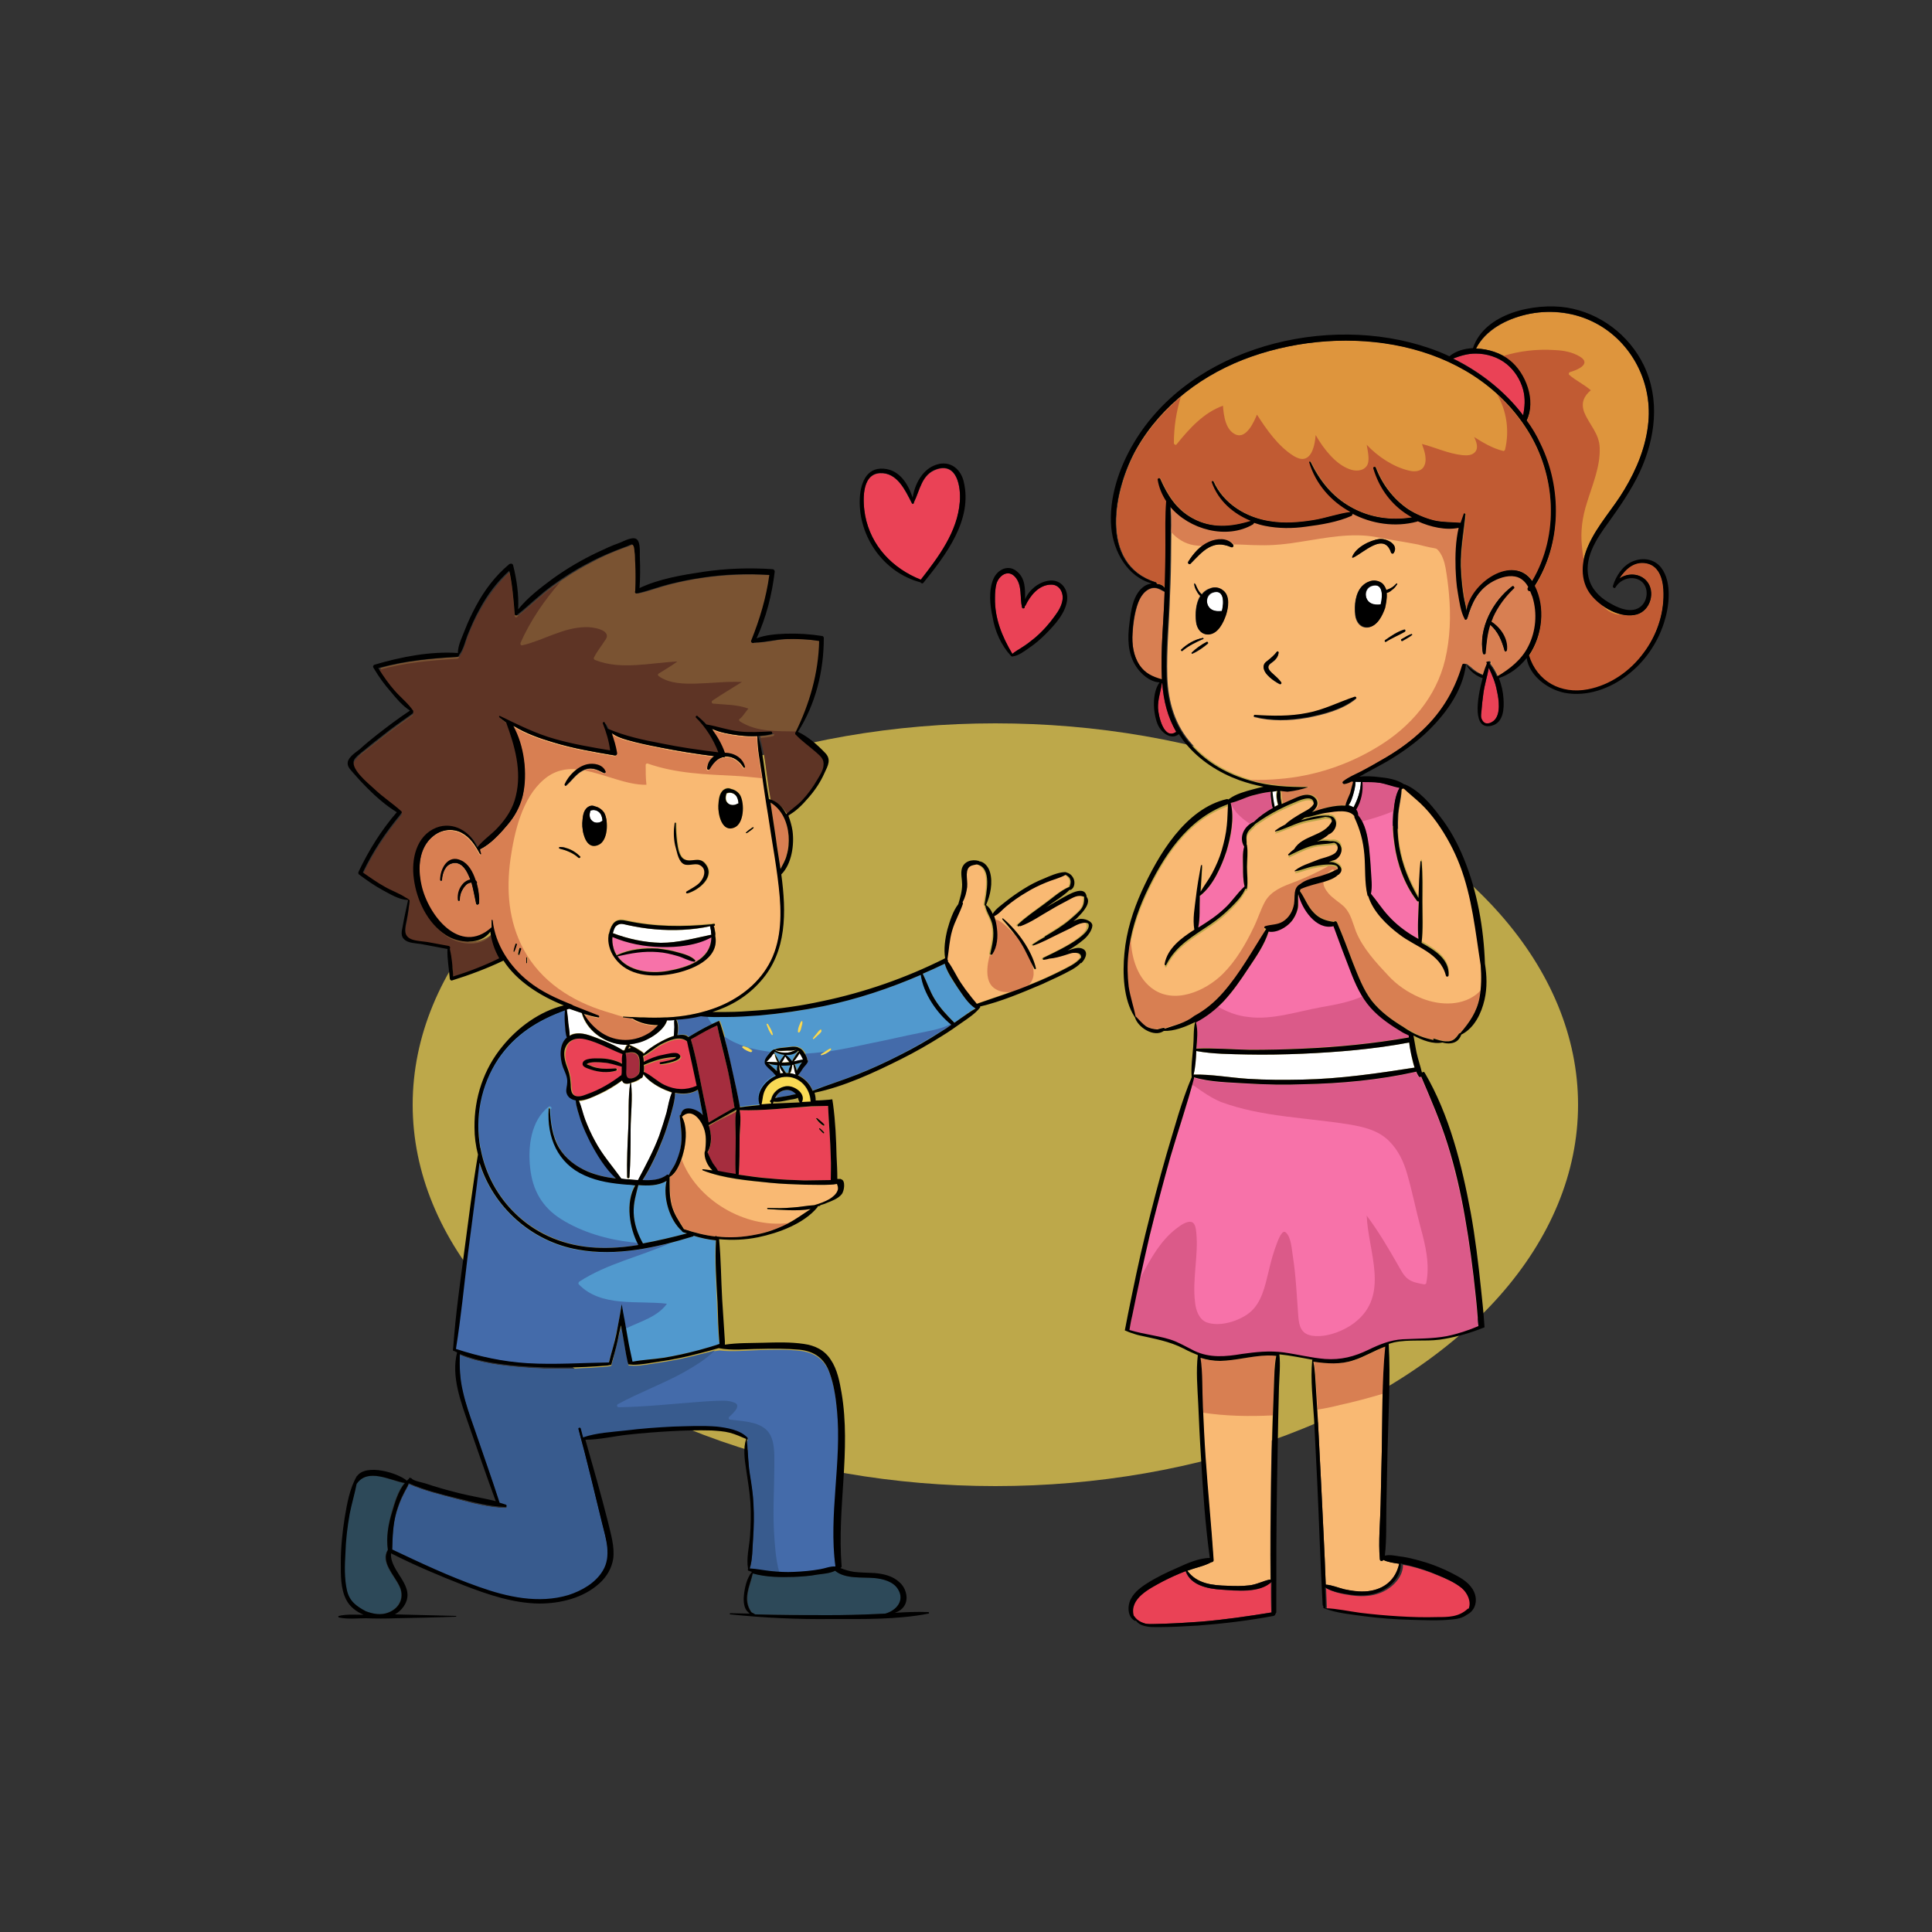 <?xml version="1.0" encoding="utf-8"?>
<!-- Generator: Adobe Illustrator 24.3.0, SVG Export Plug-In . SVG Version: 6.00 Build 0)  -->
<svg version="1.1" id="Layer_1" xmlns="http://www.w3.org/2000/svg" xmlns:xlink="http://www.w3.org/1999/xlink" x="0px" y="0px"
	 viewBox="0 0 500 500" style="enable-background:new 0 0 500 500;" xml:space="preserve">
<rect x="0" y="0" width="500" height="500" fill="#333333" stroke="none"/>
<style type="text/css">
	.st0{opacity:0.7;fill:#F9DA55;enable-background:new    ;}
	.st1{fill:#EA4256;}
	.st2{fill:#F9B973;}
	.st3{fill:#D87F52;}
	.st4{fill:#FFFFFF;}
	.st5{fill:#5199CE;}
	.st6{fill:#446BAA;}
	.st7{fill:#385B8E;}
	.st8{fill:#2D4959;}
	.st9{fill:#F9DA55;}
	.st10{fill:#F772A9;}
	.st11{fill:#7A5332;}
	.st12{fill:#5E3425;}
	.st13{fill:#A52D3E;}
	.st14{fill:#DE953D;}
	.st15{fill:#C15B33;}
	.st16{fill:#DB5A89;}
</style>
<g id="Background">
</g>
<g id="Objects">
	<g>
		<ellipse class="st0" cx="257.6" cy="285.9" rx="150.8" ry="98.7"/>
		<g>
			<g>
				<path class="st1" d="M191.4,287.3c0.5,2.3,0.1,5.1,0,7.4c0,3,0,6-0.2,9c0,0.1,0,0.2-0.1,0.3c2.7,0.4,5.5,0.7,8.3,1
					c2.9,0.3,5.9,0.4,8.8,0.5c2.2,0,4.5-0.1,6.8-0.1c0-2,0.1-3.9,0-5.9c-0.1-4.4-0.5-8.9-0.7-13.3c-1.4,0-2.8,0.1-4.2,0.2
					C203.9,286.7,197.6,287.5,191.4,287.3z M213.1,293.3c-0.4-0.3-0.8-0.7-1.1-1.1c-0.1-0.1,0.1-0.3,0.2-0.2
					c0.4,0.4,0.8,0.7,1.1,1.1C213.3,293.2,213.2,293.3,213.1,293.3z M211.5,289.5c0.6,0.5,1.3,1,1.8,1.6c0.1,0.1,0,0.4-0.2,0.3
					c-0.7-0.4-1.2-1.1-1.8-1.6C211.1,289.6,211.3,289.4,211.5,289.5z"/>
				<path class="st2" d="M214.7,306.6L214.7,306.6c-1.6,0.1-4.2,0-6.3,0c-3.1-0.1-6-0.2-9.1-0.5c-5.7-0.5-12.1-1-17.4-3.2
					c-0.1-0.1-0.1-0.3,0-0.3c0.8,0.1,1.7,0.2,2.5,0.3c-1.3-1.2-2.3-3.4-2-4.9c0,0,0-0.1,0.1-0.1c0.2-2.1,0.3-4.1-0.4-6.1
					c-0.9-2.3-3.2-5.1-5.6-2.8c1.3,2.4,1.1,5.7,0.6,8.3c-0.4,2.2-1.6,6.1-3.8,7.3c0,0,0,0.1,0,0.1c0,2.4-0.1,4.7,0.5,7.1
					c0.6,2.4,1.9,4.3,3.2,6.3c2.6,0.9,5.3,1.6,8.1,1.9c0.1-0.2,0.3-0.2,0.4,0c3.4,0.4,6.8,0.2,10.2-0.5c2.8-0.6,5.5-1.6,8.1-2.8
					c2.1-1.1,4-2.5,6-3.8c-3.6,0.6-7.6,0.2-11.1,0c-0.2,0-0.2-0.3,0-0.3c2.1,0.1,4.3,0.1,6.4-0.1c1.9-0.1,3.7-0.5,5.6-0.6
					c1.4-0.4,2.8-0.9,4-1.6c0.8-0.5,1.9-1.3,2.1-2.3c0.1-0.6-0.1-1.1-0.2-1.6c-0.6,0.1-1.2,0.1-1.8,0.2
					C214.9,306.6,214.7,306.6,214.7,306.6z"/>
				<path class="st3" d="M176.4,300c-0.6,1.9-1.6,3.8-3,4.6c0,0,0,0.1,0,0.1c0,2.4-0.1,4.7,0.5,7.1c0.6,2.4,1.9,4.3,3.2,6.3
					c2.6,0.9,5.3,1.6,8.1,1.9c0.1-0.2,0.3-0.2,0.4,0c3.4,0.4,6.8,0.2,10.2-0.5c2.8-0.6,5.5-1.6,8.1-2.8c0.1-0.1,0.2-0.1,0.3-0.2
					C192.7,318,180.2,310.4,176.4,300z"/>
				<path class="st4" d="M201.7,275.7c0,0.3,0.1,0.7,0.1,1c0,0.4,0.1,0.8,0.2,1.1c0.2-0.1,0.4-0.1,0.7-0.1c0,0,0.1,0,0.1,0
					c-0.1-0.2-0.2-0.4-0.3-0.6c-0.3-0.4-0.4-0.9-0.6-1.4C201.8,275.7,201.7,275.7,201.7,275.7z"/>
				<path class="st5" d="M124.4,297.2C124.4,297.3,124.4,297.3,124.4,297.2c1.2,6.4,4.4,12.5,9.3,17c5.6,5.2,12.9,8.1,20.5,8.5
					c3.7,0.2,7.4-0.1,11-0.7c-2.3-4.3-3.4-11-0.8-15.4c-0.7-0.1-1.4-0.1-2.1-0.2c-3.8-0.3-7.5-0.8-11-2.4c-6.9-3.1-9.8-9.9-9.3-17.2
					c0-0.2,0.3-0.2,0.3,0c0.1,3.5,0.6,7,2.4,10.1c1.7,2.9,4.4,4.9,7.4,6.1c2.3,1,4.8,1.5,7.3,1.8c-2.7-2.5-4.9-6.1-6.6-9.3
					c-1-1.8-1.8-3.8-2.5-5.7c-0.6-1.6-1.3-3.4-1.3-5.2c-1.1-0.2-2.1-0.8-2.4-2c-0.2-0.9,0.2-1.8,0.2-2.7c0.1-1.4-0.6-2.6-1.1-3.9
					c-0.9-2.5-1-5.9,1-7.7c-0.5-1.1-0.4-2.3-0.5-3.4c-0.1-1.2-0.1-2.4,0-3.6c-6.9,2.5-12.9,6.3-17.2,12.5
					c-4.7,6.9-6.1,15.2-4.7,23.1C124.4,297.1,124.4,297.2,124.4,297.2z"/>
				<path class="st6" d="M180.9,350.6c-3.4,0.9-6.8,1.6-10.3,2.1c-2.1,0.3-4.4,0.8-6.6,0.8l-1.3-0.1l-0.2-0.7
					c-0.5-2.2-0.8-4.5-1.2-6.7c-0.2-0.9-0.3-1.8-0.5-2.7c-0.1,0.8-0.3,1.4-0.5,2.2c-0.5,2.3-1.1,4.5-1.7,6.9c0,0,0,0,0,0l-0.3,1.1
					l-1,0.2c-7.2,0.6-14.6,0.8-21.8,0.2c-5.3-0.4-11.3-1.1-16.4-3.2c-0.1,3.3,0,6.4,0.8,9.7c0.8,3.2,1.9,6.3,2.9,9.4
					c2.2,6.4,4.6,12.9,6.6,19.4c0.5,0.1,1.1,0.3,1.6,0.5c0.3,0.1,0.3,0.6-0.1,0.6c-4.2-0.1-8.6-1.2-12.6-2.3
					c-4.1-1.1-8.4-2.1-12.3-3.8c0,0-0.1,0-0.1-0.1c-0.3,0.9-0.9,1.7-1.3,2.6c-0.8,1.5-1.4,3.2-1.9,4.8c-1,3.3-1,6.4-1.1,9.8
					c7.4,3.5,14.8,6.9,22.5,9.7c7.3,2.6,15.4,4.4,23.1,2.1c3.5-1.1,7-3,8.9-6.3c2.3-3.9,0.8-8.3-0.2-12.3c-2-8.1-3.9-16.3-6.1-24.3
					c-0.1-0.4,0.5-0.6,0.6-0.2c0.2,0.8,0.4,1.5,0.6,2.3c3.5-1.2,7.5-1.4,11.1-1.8c4.1-0.5,8.1-0.8,12.2-1c3.7-0.2,7.6-0.4,11.3,0
					c2.7,0.2,6,0.7,7.9,2.8c0.2,0.2,0.1,0.6-0.1,0.7c0.3,3,0.3,6,0.8,9c0.4,2.5,0.8,5,0.9,7.6c0.1,2.9,0.1,5.9-0.1,8.8
					c-0.2,2.4-0.1,5.4-0.9,7.8c1.9,0.1,3.8,0.5,5.6,0.7c1.9,0.2,3.9,0.2,5.9,0.2c2.3-0.1,4.5-0.3,6.8-0.7c1.3-0.2,2.6-0.8,3.9-0.7
					c-1.7-13.5,1.7-27,0.4-40.5c-0.3-3.2-0.8-6.5-1.9-9.6c-1.3-3.7-4-5.6-7.8-6c-3.4-0.4-6.9-0.3-10.3-0.2
					c-3.4,0.1-7.1,0.5-10.5,0.1C184.3,349.7,182.6,350.2,180.9,350.6z"/>
				<path class="st7" d="M200.3,396.2c-0.3-5.7,0.1-11.4,0.1-17.1c0-2.9,0.2-7-2.1-9.1c-2.4-2.2-6.4-2.2-9.4-2.6
					c-0.3,0-0.4-0.5-0.2-0.7c0.6-0.6,3.2-2.7,1.6-3.6c-0.9-0.4-1.9-0.6-2.9-0.6c-2.6,0-5.2,0.2-7.7,0.4c-6.5,0.5-13,1.2-19.6,1.3
					c-0.4,0-0.6-0.6-0.2-0.8c5.5-3,11.3-5.1,16.8-8.1c2.8-1.6,5.9-3.4,8.3-5.8c-1.4,0.4-2.8,0.8-4.2,1.1c-3.4,0.9-6.8,1.6-10.3,2.1
					c-2.1,0.3-4.4,0.8-6.6,0.8l-1.3-0.1l-0.2-0.7c-0.5-2.2-0.8-4.5-1.2-6.7c-0.2-0.9-0.3-1.8-0.5-2.7c-0.1,0.8-0.3,1.4-0.5,2.2
					c-0.5,2.3-1.1,4.5-1.7,6.9c0,0,0,0,0,0l-0.3,1.1l-1,0.2c-7.2,0.6-14.6,0.8-21.8,0.2c-5.3-0.4-11.3-1.1-16.4-3.2
					c-0.1,3.3,0,6.4,0.8,9.7c0.8,3.2,1.9,6.3,2.9,9.4c2.2,6.4,4.6,12.9,6.6,19.4c0.5,0.1,1.1,0.3,1.6,0.5c0.3,0.1,0.3,0.6-0.1,0.6
					c-4.2-0.1-8.6-1.2-12.6-2.3c-4.1-1.1-8.4-2.1-12.3-3.8c0,0-0.1,0-0.1-0.1c-0.3,0.9-0.9,1.7-1.3,2.6c-0.8,1.5-1.4,3.2-1.9,4.8
					c-1,3.3-1,6.4-1.1,9.8c7.4,3.5,14.8,6.9,22.5,9.7c7.3,2.6,15.4,4.4,23.1,2.1c3.5-1.1,7-3,8.9-6.3c2.3-3.9,0.8-8.3-0.2-12.3
					c-2-8.1-3.9-16.3-6.1-24.3c-0.1-0.4,0.5-0.6,0.6-0.2c0.2,0.8,0.4,1.5,0.6,2.3c3.5-1.2,7.5-1.4,11.1-1.8c4.1-0.5,8.1-0.8,12.2-1
					c3.7-0.2,7.6-0.4,11.3,0c2.7,0.2,6,0.7,7.9,2.8c0.2,0.2,0.1,0.6-0.1,0.7c0.3,3,0.3,6,0.8,9c0.4,2.5,0.8,5,0.9,7.6
					c0.1,2.9,0.1,5.9-0.1,8.8c-0.2,2.4-0.1,5.4-0.9,7.8c1.9,0.1,3.8,0.5,5.6,0.7c0.7,0.1,1.4,0.1,2.1,0.1
					C200.7,403.4,200.5,399.5,200.3,396.2z"/>
				<path class="st8" d="M92.3,383.9C92.3,384,92.2,384,92.3,383.9c-0.6,2.7-1.4,5.3-1.9,7.9c-0.6,3.3-1,6.7-1.1,10.1
					c-0.1,3.1-0.3,6.6,0.4,9.7c0.7,3,2.7,4.2,4.9,5.4c1.9,0.7,3.9,1.1,5.9,0.3c3-1.2,4.2-4.2,2.7-7c-1.4-2.7-4.8-6.1-2.9-9.2
					c-0.4-3.2,0.2-6.7,1-9.7c0.6-2.1,1.6-5.6,3.3-7.5C100.8,383.1,95.2,379.9,92.3,383.9z"/>
				<path class="st4" d="M203.8,274.2c-0.2-0.3-0.4-0.6-0.6-0.9c-0.2,0.4-0.3,0.7-0.5,1c-0.1,0.2-0.2,0.4-0.4,0.6c0.3,0,0.6,0,0.8,0
					c0.4,0,0.8-0.1,1.2-0.1C204.1,274.7,203.9,274.4,203.8,274.2z"/>
				<path class="st5" d="M185.2,321c-1.9-0.2-3.9-0.6-5.8-1.2c-0.1,0.1-0.1,0.1-0.2,0.2c-9.4,2.9-19.8,5.2-29.7,3.4
					c-12.1-2.1-21.9-11.1-25.5-22.5c-0.9,7.9-2,15.8-3,23.6c-1,8.2-1.9,16.4-3.1,24.6c6.1,1.9,12.1,3.3,18.6,3.7c7,0.4,14,0,21-0.2
					c0.7-2.4,1.4-4.8,1.9-7.3c0.4-1.6,0.7-3.2,0.9-4.8l0.5-3l0.5,2.8c0.3,2.1,0.7,4.2,1.1,6.2c0.4,2,0.8,4,1.2,5.9
					c2.6-0.5,5.4-0.6,8-1c3.1-0.5,6.2-1.2,9.2-2c1.8-0.5,3.6-1,5.3-1.6c-0.3-3.6-0.5-7.2-0.6-10.8
					C185.3,331.8,184.9,326.3,185.2,321z"/>
				<path class="st8" d="M211.6,407.5c-2,0.3-4,0.5-6,0.6c-3.4,0.1-7.4,0.1-10.7-0.9c-0.8,3.4-2.6,6.7-0.4,10c0,0,0,0.1,0.1,0.1
					c0.3,0.2,0.7,0.3,0.9,0.5c6.3,0.1,12.5,0.2,18.8,0.2c4.3,0,8.5-0.1,12.8-0.3c0.7,0,1.4-0.1,2.1-0.1c2.8-0.8,5-3.4,3.3-6.3
					c-1.3-2.1-3.9-2.7-6.1-2.9c-3.1-0.3-7.5,0.4-10.1-1.9C214.8,407.2,213,407.3,211.6,407.5z"/>
				<path class="st5" d="M204.6,275.6c-0.8,0.1-1.7,0.2-2.5,0.1c0.2,0.3,0.4,0.7,0.7,1c0.2,0.3,0.5,0.6,0.6,0.9c0.2,0,0.4,0,0.7,0
					c0,0,0,0,0,0c-0.1-0.4,0.1-0.8,0.2-1.2C204.4,276.2,204.5,275.9,204.6,275.6z"/>
				<path class="st4" d="M206,278c-0.2-0.3-0.2-0.7-0.3-1c-0.1-0.5-0.2-1-0.3-1.5c-0.1,0-0.2,0-0.3,0.1c-0.1,0.4-0.1,0.8-0.2,1.2
					c-0.1,0.4-0.2,0.7-0.4,1c0.5,0.1,1.1,0.2,1.6,0.4C206,278.1,206,278,206,278z"/>
				<path class="st4" d="M199.5,273.5c-0.3,0.4-0.8,1-1.2,1.3c1,0,2,0,2.9,0.1c-0.4-0.8-0.8-1.6-0.8-2.4c0,0,0,0,0,0
					C199.7,272.9,199.8,273.2,199.5,273.5z"/>
				<path class="st5" d="M201.2,277.2c-0.1-0.5-0.1-1.1,0.1-1.5c-0.9-0.1-1.7-0.2-2.4-0.4c0.5,0.4,1,0.8,1.5,1.3
					C200.6,276.8,200.9,277,201.2,277.2z"/>
				<path class="st9" d="M198,281.9c-0.7,1.3-0.8,2.6-1,3.9c0.8-0.1,1.7-0.1,2.5-0.2c0-0.1,0-0.2,0-0.3c0,0,0,0,0,0
					c-0.1,0-0.3-0.1-0.3-0.3c0.1-0.2,0.2-0.3,0.3-0.4c0.3-1.9,2.2-3.4,4.1-3.5c1.9-0.1,4.9,1.8,3.9,4c0,0-0.1,0.1-0.1,0.1
					c0.7,0,1.5-0.1,2.2-0.1c0,0,0,0,0.1,0c0,0,0-0.1,0-0.1c-0.2-3.9-3.5-7-7.5-6.2C200.5,279.2,198.9,280.3,198,281.9z"/>
				<path class="st5" d="M200.3,272.4c0,0,0.1,0,0.1,0.1c0.5,0.8,1,1.6,1.3,2.5c0.1-0.3,0.3-0.6,0.5-0.9c0.2-0.4,0.5-0.8,0.8-1.1
					c-0.9-0.1-1.8-0.4-2.5-0.8C200.5,272.3,200.4,272.3,200.3,272.4z"/>
				<path class="st5" d="M206.3,277.1c0.2-0.4,0.4-0.8,0.7-1.2c0.2-0.3,0.4-0.7,0.7-1c-0.6,0.2-1.3,0.4-2,0.5
					c0.2,0.5,0.4,0.9,0.5,1.4C206.2,276.9,206.3,277,206.3,277.1z"/>
				<path class="st4" d="M207,272.7c0-0.1-0.1-0.1-0.1-0.1c-0.2,0.4-0.5,0.8-0.7,1.1c-0.3,0.4-0.5,0.7-0.8,1
					c0.8-0.1,1.7-0.3,2.5-0.5C207.6,273.7,207.4,273.1,207,272.7z"/>
				<path class="st5" d="M203.3,273c0.3,0.3,0.6,0.5,0.9,0.8c0.3,0.3,0.6,0.6,0.7,0.9c0,0,0,0,0,0c0,0,0,0,0,0c0,0,0,0,0,0
					c0.3-0.5,0.5-1,0.8-1.4c0.3-0.4,0.5-0.9,0.8-1.2c-0.1-0.1-0.1-0.2-0.2-0.2C205.7,272.8,204.5,273.1,203.3,273z"/>
				<path class="st4" d="M203.7,271.9c-1,0.1-2,0.2-3-0.1c0,0,0,0.1,0,0.1c0,0,0,0,0,0c1,0.4,2.1,0.6,3.2,0.5
					c0.9-0.1,1.6-0.5,2.5-0.8c0,0,0,0,0,0C205.5,272,204.6,271.9,203.7,271.9z"/>
				<path class="st4" d="M154,295.4c1.9,3.5,4.5,6.4,6.8,9.7c0.7,0.1,1.3,0.1,2,0.2c0.7,0,1.5,0.1,2.3,0.2c2-3.8,4-7.5,5.5-11.5
					c0.7-2,1.4-4,1.9-6c0.5-1.7,0.7-3.5,1.4-5.2c-0.3-0.1-0.6-0.2-0.8-0.3c-2.3-0.8-5-2.4-6.6-4.4c0,0.2-0.1,0.4-0.2,0.7
					c-0.1,0.2-0.2,0.3-0.4,0.3c-0.6,0.6-1.6,1-2.6,1.2c0.5,4-0.1,8.2-0.1,12.2c0,4.1-0.1,8.2-0.3,12.2c0,0.4-0.6,0.4-0.6,0
					c-0.1-4.2,0.1-8.4,0.3-12.6c0.2-3.8-0.1-7.9,0.5-11.7c-0.5,0.1-1,0.1-1.3,0.1c-0.4-0.1-0.6-0.4-0.8-0.8
					c-1.9,1.4-3.8,2.6-5.9,3.5c-1.6,0.7-3.5,1.7-5.3,1.8c0.7,1.5,1,3.3,1.6,4.8C152.2,291.7,153,293.6,154,295.4z"/>
				<path class="st4" d="M184.1,241.9c0-0.3,0-0.7-0.1-1c0-0.4-0.2-0.8-0.2-1.2c-4.6,1.1-9.6,1.2-14.3,0.8c-2.4-0.2-4.8-0.6-7.1-1.1
					c-1.1-0.3-2-0.7-3.1,0.4c-0.4,0.4-0.6,1.1-0.7,1.7c4,1.5,8.2,2.4,12.4,2.5C175.6,244,179.7,242.8,184.1,241.9z"/>
				<path class="st10" d="M159.6,247.1C159.6,247.1,159.7,247.1,159.6,247.1c3.3-1.6,7.1-2,10.6-1.7c1.8,0.1,3.6,0.5,5.3,1
					c1.4,0.4,3.3,0.9,4.4,2c0.1,0.1,0.1,0.5-0.2,0.4c-1.5-0.2-2.9-1.1-4.4-1.5c-1.7-0.5-3.4-0.8-5.1-1c-3.6-0.3-6.9,0.3-10.4,1.1
					c0,0,0,0,0,0c2.7,3.9,8.6,4.6,13,3.8c4.9-0.9,11.1-2.8,11.3-8.7c-3.8,2.1-8.7,2.6-13,2.5c-4.3-0.1-8.6-0.9-12.6-2.6
					c-0.1,1,0,1.9,0.3,2.9C159,246,159.3,246.6,159.6,247.1z"/>
				<path class="st4" d="M152.8,209.8c-0.3,0.9-0.3,1.9,0.4,2.6c0.4,0.4,1,0.6,1.6,0.5c0.4,0,0.8-0.3,1.2-0.4
					c-0.1-0.6-0.2-1.3-0.5-1.8C154.8,209.7,153.6,209.4,152.8,209.8z"/>
				<path class="st2" d="M148,260l0.4,0.2c2.2,0.9,4.4,1.7,6.6,2.6c0.3,0.1,0.2,0.5-0.1,0.5c-1.2-0.2-2.5-0.6-3.7-0.9
					c2.1,3.6,5.5,6.4,9.9,6.7c2.3,0.2,4.7-0.4,6.7-1.6c1-0.6,1.8-1.4,2.6-2.2c-2.3,0-4.7-0.5-6.6-1.7c-0.8-0.1-1.6-0.2-2.4-0.3
					c-0.1,0-0.1-0.2,0-0.2c0.6,0.1,1.3,0.1,2,0.1l0.3,0c0.6,0,1.2,0.1,1.9,0.1l0.9,0c2,0.1,3.9,0.1,5.9,0l0.4,0
					c4-0.2,8-0.9,11.7-2.2c5.5-1.9,10.7-5.4,13.9-10.4c3.5-5.5,4-12.2,3.5-18.5c-0.6-7.1-1.9-14.1-3-21.1c-0.5-3.5-1.1-7-1.6-10.5
					c-0.5-3.3-1.2-6.7-1.2-10.1c-1.6,0.1-3.3,0-4.9-0.2c-2.3-0.3-4.7-0.7-6.9-1.7c1.5,1.8,2.6,3.9,3.4,6.2c2.3,0,4.6,1.2,5.2,3.6
					c0.1,0.3-0.3,0.4-0.4,0.2c-1-1.6-2.6-2.9-4.6-2.8c-0.1,0-0.1,0-0.2,0c-0.1,0.1-0.2,0.2-0.4,0.2c-0.1,0-0.2,0-0.3,0
					c-1.5,0.4-2.5,1.7-3.3,3.1c-0.2,0.2-0.6,0.2-0.6-0.2c0.1-1.5,0.8-2.6,1.8-3.2c-4.8-0.6-9.5-1.3-14.2-2.3
					c-2.8-0.6-5.6-1.2-8.3-1.9c-1.4-0.4-2.9-0.9-4-1.8c0.6,1.6,1.1,3.3,1.4,5.1c0.1,0.4-0.2,0.8-0.7,0.7c-5.3-0.9-10.7-1.8-15.9-3.4
					c-3.4-1-7.1-2.3-10.3-4.3c3,5.1,3.8,12.5,2.5,18.1c-0.7,2.8-2.1,5.4-4,7.6c-1.9,2.2-4.4,5-7.1,6.3c0.1,0.4,0.2,0.7,0.3,1.1
					c0,0.2-0.2,0.3-0.3,0.1c-1.2-2.2-2.5-4.3-4.8-5.5c-2.4-1.2-5.1-0.9-7.2,0.8c-3.8,3-4,8.4-3.1,12.8c1.7,7.8,9.9,18.4,18.1,10.9
					c0,0,0,0,0,0c0-0.6,0-1.2,0-1.8c0-0.2,0.2-0.2,0.3,0c0.7,6.3,4.4,12,9.3,15.8C140.2,256.7,144,258.4,148,260
					C148,260,148,260,148,260z M193.1,215.4c0.6-0.4,1.1-0.9,1.7-1.3c0.1-0.1,0.3,0.1,0.2,0.2c-0.5,0.5-1.1,0.9-1.7,1.3
					C193.1,215.7,192.9,215.5,193.1,215.4z M124,233.8c0,0.4-0.7,0.6-0.8,0.1c-0.4-1.8-0.7-3.7-1.2-5.4c-0.3,0-0.6,0.1-1,0.3
					c-0.5,0.3-0.9,0.7-1.1,1.2c-0.6,0.9-0.9,1.9-0.9,3c0,0.3-0.5,0.3-0.5,0c-0.1-1.6,0.3-3.3,1.5-4.4c0.4-0.4,1-0.8,1.7-0.9
					c-0.2-0.5-0.3-0.9-0.6-1.4c-0.7-1.5-2-3.3-4-2.8c-1.9,0.4-2.6,2.6-2.7,4.3c0,0.3-0.5,0.3-0.5,0c0-2.9,2.1-6.6,5.5-5
					c1.7,0.9,3,2.9,3.7,5.1c0.1,0.1,0.2,0.2,0.3,0.4c0.1,0.1,0,0.3,0,0.4C123.9,230.5,124.1,232.4,124,233.8z M133.1,246.3
					c-0.1,0.1-0.2,0-0.2-0.1c0.1-0.6,0.3-1.3,0.5-1.9c0.1-0.2,0.4-0.1,0.3,0.1C133.5,245,133.4,245.7,133.1,246.3z M134.3,247.1
					c-0.1,0.1-0.3,0.1-0.3-0.1c0-0.5,0.2-1,0.3-1.5c0.1-0.3,0.5-0.2,0.4,0.1C134.7,246.1,134.6,246.6,134.3,247.1z M136.5,249.2
					c0,0.1-0.2,0.1-0.2,0c0-0.4,0-0.9,0-1.3c0-0.2,0.3-0.2,0.3,0C136.5,248.3,136.5,248.8,136.5,249.2z M185.9,208.4
					c0.1-1.4,0.1-3.2,1.4-4.1c0.6-0.5,1.3-0.5,1.9-0.2c1,0.2,1.9,0.9,2.4,1.7c1.1,2.1,1,7.2-1.6,8.3
					C186.7,215.5,185.8,210.5,185.9,208.4z M174.8,213c0-0.1,0.3-0.1,0.3,0c0,1.6,0.1,3.2,0.3,4.8c0.2,1.5,0.5,3.9,1.9,4.6
					c1.8,0.9,3.7-0.8,5.3,1c3,3.3-1.6,6.9-4.5,7.8c-0.3,0.1-0.5-0.3-0.2-0.5c1.1-0.7,2.4-1.3,3.3-2.2c1.3-1.3,2.1-3.8-0.1-4.7
					c-1.3-0.5-3.1,0.6-4.3-0.4c-1.2-1-1.5-3.3-1.8-4.7C174.5,216.7,174.5,214.9,174.8,213z M157.6,241.5c0.1-0.4,0.2-0.7,0.3-1.1
					c0.8-2.2,2-2.8,4.2-2.3c7.4,1.7,14.6,1.7,22.1,0.9c0,0,0,0,0,0c0.2,0,0.4,0,0.6-0.1c0.3,0,0.3,0.4,0.1,0.5c-0.1,0-0.1,0-0.2,0
					c0.2,0.4,0.2,0.8,0.3,1.2c0.1,0.4,0.2,1,0.1,1.4c1.3,6.1-6.2,8.9-10.9,9.8c-5.3,1.1-11.8,0.7-15.2-4.2c-1.2-1.7-1.7-3.9-1.5-5.9
					C157.5,241.8,157.5,241.6,157.6,241.5z M154.8,218.7c-3.3,1.3-4.2-3.7-4.1-5.7c0.1-1.4,0.1-3.2,1.4-4.1c0.6-0.5,1.3-0.5,1.9-0.2
					c1,0.2,1.9,0.9,2.4,1.7C157.5,212.5,157.4,217.6,154.8,218.7z M146.2,203.1c1-2.3,3.3-4.6,5.8-5.2c1.7-0.4,4.1,0,4.8,1.8
					c0.1,0.3-0.3,0.5-0.5,0.4c-1.9-1-3.4-1.7-5.5-0.6c-1.8,0.9-2.8,2.6-4.3,3.9C146.3,203.4,146.1,203.3,146.2,203.1z M144.9,219.2
					c2,0,3.8,1,5.2,2.4c0.3,0.3-0.1,0.6-0.4,0.4c-1.4-1.2-3.1-1.9-4.9-2.4C144.6,219.6,144.6,219.2,144.9,219.2z"/>
				<path class="st4" d="M190,208.4c0.4,0,0.8-0.3,1.2-0.4c-0.1-0.6-0.2-1.3-0.5-1.8c-0.6-1-1.8-1.2-2.6-0.8
					c-0.3,0.9-0.3,1.9,0.4,2.6C188.8,208.3,189.4,208.4,190,208.4z"/>
				<path class="st3" d="M199.4,207.6c0.5,3.1,0.9,6.2,1.4,9.3c0.4,2.6,0.8,5.2,1.2,7.9c0.6-1.2,1.2-2.3,1.6-3.6
					c0.4-1.6,0.6-3.3,0.5-5C203.8,212.8,202.4,209.5,199.4,207.6z"/>
				<path class="st11" d="M115.9,242c-4.8-3.1-7.6-9.1-8.3-14.6c-0.7-5,0.6-11.1,5.8-13.2c4.3-1.8,8.9,1,10.6,5.1
					c1.5-2,3.8-3.4,5.5-5.3c2.1-2.3,3.8-5,4.5-8c1.5-6.5-0.3-12.9-2.5-19c-0.6-0.4-1.2-0.9-1.8-1.4c-0.1-0.1,0-0.3,0.2-0.3
					c4.7,2.4,9.2,4.6,14.4,6c4.6,1.3,9.4,2.1,14.1,2.9c-0.4-2.4-1.1-4.7-1.9-7c-0.1-0.3,0.3-0.5,0.5-0.2c0.3,0.5,0.6,1.1,0.8,1.6
					c4.5,1.9,9.1,2.9,13.9,3.8c4.9,1,9.8,1.7,14.7,2.3c-1.3-3.4-3.2-6.4-5.8-9c-0.2-0.2,0.1-0.6,0.4-0.4c0.8,0.7,1.6,1.4,2.3,2.2
					c0,0,0,0,0.1,0c2.9,0.5,5.6,1.5,8.5,1.8c2.7,0.3,5.4,0.1,8.1,0c0.4,0,0.5,0.6,0.1,0.7c-1.1,0.3-2.3,0.4-3.4,0.5
					c1.3,4.2,1.6,8.9,2.3,13.3c0.2,1,0.3,2,0.5,3c2,0.5,3.5,2.1,4.5,3.9c1.3-1.3,2.8-2.3,4.1-3.6c1.5-1.6,2.8-3.4,3.9-5.3
					c0.6-1,1.4-2.4,1.6-3.5c0.2-1.9-0.8-2.6-2-3.7c-1.7-1.5-3.6-2.8-5.2-4.5c-0.1-0.1-0.1-0.2-0.1-0.2c0-0.1,0-0.1,0-0.2
					c3.7-7.5,6.1-15.4,6.2-23.8c-2.9-0.4-5.8-0.6-8.8-0.5c-2.7,0.1-5.3,0.9-8,0.9c-0.3,0.3-1-0.1-0.8-0.5c2.2-5.6,3.9-11.1,4.7-17
					c-5.8-0.3-11.6-0.1-17.4,0.7c-2.9,0.4-5.8,1-8.6,1.7c-2.8,0.7-5.6,1.8-8.4,2.4c-0.3,0.1-0.6-0.3-0.3-0.6c0-0.1,0-0.1,0-0.2
					c0.1-2.3,0.1-4.7,0-7c0-1,0-2.1-0.2-3.1c-0.1-0.4-0.1-1.7-0.6-1.8c-0.2-0.1-1,0.3-1.2,0.4c-3.6,1.2-7,2.7-10.3,4.5
					c-3.3,1.7-6.4,3.7-9.4,5.9c-3,2.2-5.7,4.9-8.6,7.2c0,0-0.1,0-0.1,0c0,0,0,0,0,0c-0.1,0.5-0.8,0.5-0.8,0
					c-0.3-3.8-0.5-7.5-1.4-11.2c-3.1,2.8-5.6,6.2-7.6,9.8c-1.2,2.1-2.2,4.3-3.1,6.6c-0.7,1.8-1.1,3.9-2.3,5.4c0,0,0,0,0,0
					c0,0.2-0.2,0.5-0.5,0.5c-7,0.4-13.7,1-20.4,2.9c1.3,2.1,2.7,4,4.3,5.9c1.5,1.7,3.3,3.3,4.7,5.1c0.1,0.1,0.1,0.2,0,0.3
					c0,0.2-0.1,0.4-0.2,0.5c-2.7,1.9-5.4,3.8-8,5.9c-1.1,0.9-2.3,1.8-3.4,2.7c-1.1,0.9-2.7,1.9-3.5,3.1c-1.6,2.3,3.5,6.3,5.1,7.8
					c2.2,2,4.6,3.7,6.9,5.7c0.3,0.2,0.1,0.6-0.1,0.7c0,0,0,0,0,0.1c-3.9,4.6-7.2,9.6-9.8,15.1c1.8,1.4,3.7,2.6,5.7,3.7
					c1.7,1,3.8,1.7,5.4,2.8c0.4,0.1,0.7,0.3,0.9,0.6c0,0,0.1,0.1,0.1,0.1c0.1,0.1,0.1,0.2,0,0.2c-0.2,1.6-0.4,3.1-0.7,4.7
					c-0.3,1.9-1.1,4,1,5.1c1.3,0.6,3.5,0.6,4.9,0.9c1.6,0.3,3.2,0.6,4.9,0.9c0.4,0.1,0.5,0.5,0.3,0.8c0.5,2.3,0.7,4.8,0.9,7.1
					c4.2-1.3,8.3-2.9,12.4-4.7c-1.2-2.1-2-4.4-2.3-6.9C124.9,244.7,119.1,244.1,115.9,242z"/>
				<path class="st12" d="M211.2,194.6c-1.7-1.5-3.6-2.8-5.2-4.5c-0.1-0.1-0.1-0.2-0.1-0.2c0-0.1,0-0.1,0-0.2
					c0.1-0.1,0.1-0.3,0.2-0.4c-5-0.1-10.2,0.2-14.6-2.6c-0.3-0.2-0.3-0.6,0-0.7c0.9-0.7,1.4-1.8,2.2-2.6c-2.9-1.1-6-1-9.1-1.3
					c-0.4,0-0.6-0.5-0.2-0.8c2.5-1.7,5.1-3.2,7.6-4.8c-3.8-0.2-7.7,0.3-11.5,0.4c-3.3,0.1-7.2,0.1-10-1.9c-0.3-0.2-0.3-0.6,0-0.7
					c1.6-1,3.3-2,4.8-3.1c-7,0.3-14.6,2.3-21.3-0.4c-0.3-0.1-0.4-0.4-0.3-0.6c0.9-1.8,2.1-3.2,3.1-4.8c1.5-2.5-3.8-3.2-5.3-3.1
					c-5.8,0.1-10.8,3.4-16.3,4.7c-0.4,0.1-0.6-0.3-0.5-0.6c2.5-5.7,6.2-11.1,10.4-15.9c-0.8,0.6-1.6,1.1-2.4,1.7
					c-3,2.2-5.7,4.9-8.6,7.2c0,0-0.1,0-0.1,0c0,0,0,0,0,0c-0.1,0.5-0.8,0.5-0.8,0c-0.3-3.8-0.5-7.5-1.4-11.2
					c-3.1,2.8-5.6,6.2-7.6,9.8c-1.2,2.1-2.2,4.3-3.1,6.6c-0.7,1.8-1.1,3.9-2.3,5.4c0,0,0,0,0,0c0,0.2-0.2,0.5-0.5,0.5
					c-7,0.4-13.7,1-20.4,2.9c1.3,2.1,2.7,4,4.3,5.9c1.5,1.7,3.3,3.3,4.7,5.1c0.1,0.1,0.1,0.2,0,0.3c0,0.2-0.1,0.4-0.2,0.5
					c-2.7,1.9-5.4,3.8-8,5.9c-1.1,0.9-2.3,1.8-3.4,2.7c-1.1,0.9-2.7,1.9-3.5,3.1c-1.6,2.3,3.5,6.3,5.1,7.8c2.2,2,4.6,3.7,6.9,5.7
					c0.3,0.2,0.1,0.6-0.1,0.7c0,0,0,0,0,0.1c-3.9,4.6-7.2,9.6-9.8,15.1c1.8,1.4,3.7,2.6,5.7,3.7c1.7,1,3.8,1.7,5.4,2.8
					c0.4,0.1,0.7,0.3,0.9,0.6c0,0,0.1,0.1,0.1,0.1c0.1,0.1,0.1,0.2,0,0.2c-0.2,1.6-0.4,3.1-0.7,4.7c-0.3,1.9-1.1,4,1,5.1
					c1.3,0.6,3.5,0.6,4.9,0.9c1.6,0.3,3.2,0.6,4.9,0.9c0.4,0.1,0.5,0.5,0.3,0.8c0.5,2.3,0.7,4.8,0.9,7.1c4.2-1.3,8.3-2.9,12.4-4.7
					c-1.2-2.1-2-4.4-2.3-6.9c-2.5,3.6-8.2,3-11.5,0.9c-4.8-3.1-7.6-9.1-8.3-14.6c-0.7-5,0.6-11.1,5.8-13.2c4.3-1.8,8.9,1,10.6,5.1
					c1.5-2,3.8-3.4,5.5-5.3c2.1-2.3,3.8-5,4.5-8c1.5-6.5-0.3-12.9-2.5-19c-0.6-0.4-1.2-0.9-1.8-1.4c-0.1-0.1,0-0.3,0.2-0.3
					c4.7,2.4,9.2,4.6,14.4,6c4.6,1.3,9.4,2.1,14.1,2.9c-0.4-2.4-1.1-4.7-1.9-7c-0.1-0.3,0.3-0.5,0.5-0.2c0.3,0.5,0.6,1.1,0.8,1.6
					c4.5,1.9,9.1,2.9,13.9,3.8c4.9,1,9.8,1.7,14.7,2.3c-1.3-3.4-3.2-6.4-5.8-9c-0.2-0.2,0.1-0.6,0.4-0.4c0.8,0.7,1.6,1.4,2.3,2.2
					c0,0,0,0,0.1,0c2.9,0.5,5.6,1.5,8.5,1.8c2.7,0.3,5.4,0.1,8.1,0c0.4,0,0.5,0.6,0.1,0.7c-1.1,0.3-2.3,0.4-3.4,0.5
					c1.3,4.2,1.6,8.9,2.3,13.3c0.2,1,0.3,2,0.5,3c2,0.5,3.5,2.1,4.5,3.9c1.3-1.3,2.8-2.3,4.1-3.6c1.5-1.6,2.8-3.4,3.9-5.3
					c0.6-1,1.4-2.4,1.6-3.5C213.5,196.4,212.4,195.7,211.2,194.6z"/>
				<path class="st13" d="M183.4,291.4c0.9,2.3,0.9,4.9-0.3,7c0,0,0,0,0,0c0.4,0.7,0.7,1.5,1.1,2.3c0.5,0.9,1.2,1.6,1.6,2.5
					c1.5,0.3,3,0.5,4.6,0.8c0,0,0-0.1,0-0.1c-0.1-3,0-6,0-9c0-2.3-0.3-5,0.3-7.3L183.4,291.4z M190.1,287.7
					c-2.2,1.2-4.3,2.5-6.6,3.6l6.8-3.8C190.2,287.6,190.1,287.7,190.1,287.7z"/>
				<path class="st4" d="M172.7,264c-0.6,2.1-3.1,3.9-4.9,4.8c-1.5,0.8-3.1,1.3-4.8,1.4c0,0.1,0,0.1,0,0.2c0.7,0.3,1.3,0.6,1.9,0.9
					c0.6,0.4,1.3,0.7,1.8,1.3c1.5-1.5,5-3.7,7.8-4.6c0,0,0,0,0,0c0-0.8,0.1-1.5,0.1-2.3c0-0.6-0.1-1.2,0-1.8
					C173.9,264,173.3,264,172.7,264z"/>
				<path class="st13" d="M185.6,265.4c-0.4,0.2-0.9,0.4-1.3,0.6c-1.9,0.9-3.7,1.9-5.5,3c1.4,4.7,2.2,9.7,3.2,14.4
					c0.5,2.4,0.9,4.7,1.4,7.1c2.1-1.2,4.2-2.4,6.2-3.6c0.2-0.1,0.3-0.2,0.5-0.3c-0.6-3.1-1-6.4-1.7-9.5
					C187.5,273.3,186.4,269.4,185.6,265.4z"/>
				<path class="st6" d="M206.1,283.2c-0.6-0.8-1.6-1.1-2.6-1.1c-1.5,0.1-2.3,1-2.8,2.1c1.1-0.3,2.3-0.4,3.3-0.6
					C204.6,283.5,205.4,283.2,206.1,283.2z"/>
				<path class="st1" d="M147.2,276.8c0.5,1.4,0.6,2.4,0.7,3.9c0.1,1.9,0.3,3.4,2.5,3c0.6-0.1,1.3-0.4,1.9-0.6
					c3.1-1.1,6-2.8,8.6-4.8c0,0,0.1,0,0.1,0c0-0.4,0.1-0.8,0.1-1.1c0-0.4,0-0.8,0-1.2c-0.1,0-0.1,0-0.2,0c-1.5-0.4-2.9-0.9-4.5-1
					c-1-0.1-3.5-0.3-4.2,0.3c-0.2,0.1-0.3,0.1-0.4,0c0.4,0.2,0.8,0.4,1.2,0.5c0.6,0.2,1.2,0.4,1.9,0.6c1.5,0.3,3.1,0.2,4.6,0.1
					c0.3,0,0.4,0.5,0.1,0.6c-2.1,0.6-4.4,0.4-6.5-0.3c-0.7-0.3-2.4-0.6-2.1-1.7c0.3-1.2,3.3-1.1,4.2-1.2c2,0,4.2,0.4,6,1.4
					c0-0.8,0-1.7,0.1-2.5c-3.2-1.2-6.2-2.9-9.5-3.8c-2.4-0.6-4.8,0-5.3,2.8C146,273.5,146.6,275.2,147.2,276.8z"/>
				<path class="st1" d="M178,269.7c-1.9-1.6-4.9-0.2-6.8,0.8c-1.7,0.8-3,2.2-4.6,3c0.1,0.4,0.1,0.9,0.2,1.3c0,0.1,0,0.1,0,0.2
					c1.5-0.9,3.2-1.5,4.9-1.8c1-0.2,3.4-0.9,4.2-0.2c1.9,1.6-4,2.6-4.7,2.6c-0.3,0-0.3-0.4-0.1-0.5c0.6-0.2,3.9-0.7,4-1.2
					c0.1-0.3,0-0.1-0.5-0.1c-0.6,0-1.3,0.1-2,0.2c-2,0.3-3.9,1-5.8,1.8c0,0.6,0,1.2,0,1.8c1.9,0.8,3.5,2.4,5.4,3.4
					c2.7,1.3,5.5,1.5,8.3,0.2C179.5,277.3,178.7,273.5,178,269.7C178,269.7,178,269.7,178,269.7z"/>
				<path class="st5" d="M166.4,321.8c3.8-0.7,7.6-1.6,11.4-2.6c-0.3-0.1-0.6-0.2-1-0.3c-0.1-0.1-0.2-0.2-0.3-0.3c0,0,0,0,0,0
					c-3.2-2.8-5-8.7-4-13c-2.1,1.3-4.8,1.3-7.3,1.1c-0.6,2.4-1.3,4.6-1.2,7.2C164.1,316.8,164.9,319.4,166.4,321.8z"/>
				<path class="st13" d="M161.8,272.7c0.3,1.2,0.2,2.7,0.2,3.9c0,0.9-0.3,2.5,0.9,2.6c0.9,0,2.4-0.8,2.5-1.7c0,0,0,0,0,0
					c0-1.1,0.1-2.2,0-3.2c-0.2-1.6-1.3-2.1-2.8-1.8c-0.3,0.1-0.5,0.1-0.8,0.1C161.9,272.6,161.9,272.6,161.8,272.7z"/>
				<path class="st6" d="M176.2,288.6c0.3-2.8,4.2-1.5,5.5-0.1c0.1,0.1,0.1,0.1,0.2,0.2c-0.3-1.8-0.7-3.6-1-5.3
					c-0.1-0.4-0.2-0.9-0.3-1.3c-1.7,1.1-3.9,1.2-5.9,0.8c0,2-0.7,4.1-1.2,6c-0.6,2-1.2,4-2,6c-1.4,3.7-3.1,7.3-5.2,10.6
					c2.2,0.1,4.5-0.1,6.2-1.3c0.2-0.2,0.4-0.1,0.6,0c0.4-1,1.1-1.9,1.6-2.8c0.7-1.3,1.1-2.7,1.4-4.1c0.6-2.9,0.1-5.5-0.2-8.4
					C175.9,288.7,176,288.6,176.2,288.6z"/>
				<path class="st2" d="M162.8,270.9c-0.1,0.2-0.1,0.4-0.2,0.5c0,0,0,0,0,0c0.2-0.1,0.5-0.1,0.7-0.1
					C163.1,271.1,162.9,271,162.8,270.9z"/>
				<path class="st4" d="M160.4,270.2c-4.5-0.5-8.7-3.7-9.9-8.1c-1.1-0.3-2.1-0.7-3.2-1.1c-0.2,0.1-0.4,0.1-0.7,0.2
					c0.2,1.1,0.3,2.3,0.4,3.5c0.1,1.1,0.4,2.2,0.3,3.3c0.4-0.2,0.8-0.4,1.2-0.5c2-0.4,4.1,0.4,6,1.1c2.3,0.9,4.6,1.9,6.7,3.2
					c0,0,0,0,0,0c0-0.1,0.2-0.1,0.3,0c0,0,0,0,0,0c0.1-0.2,0.2-0.5,0.3-0.7c0.2-0.3,0.3-0.7,0.5-1
					C161.7,270.3,161.1,270.3,160.4,270.2z"/>
				<path class="st2" d="M278.3,239.4c-0.6,0.3-1.1,0.6-1.7,0.9c-1,0.5-2.1,1-3.1,1.5c-2.1,1-4.1,2.2-6.4,2.9
					c-0.2,0.1-0.2-0.2-0.1-0.3c1-0.7,2-1.3,3.1-1.9c0-0.1,0.1-0.1,0.1-0.2c2.2-1.4,4.4-2.7,6.4-4.3c0.9-0.8,1.9-1.6,2.7-2.5
					c1-1.1,1-2,1-3.4c-1.6-0.7-2.9,0.2-4.4,1c-1.3,0.7-2.7,1.5-4,2.2c-2.6,1.5-5.2,3.4-8.1,4.4c-0.1,0-0.2,0-0.2-0.1
					c-0.1,0-0.1,0.1-0.2,0.1c-0.3,0.1-0.5-0.2-0.3-0.4c2.1-1.9,4.5-3.6,6.8-5.3c2.1-1.5,4.2-3.4,6.6-4.5c0.2-0.6,0.4-1.2,0.2-1.8
					c-0.2-0.6-0.7-1-1.2-1.3c-1.5,0.9-3.5,1.3-5.1,2c-1.7,0.7-3.4,1.6-5,2.5c-1.8,1.1-3.6,2.3-5.3,3.7c-1,0.8-1.9,1.9-3.1,2.5
					c0.4,1.1,0.6,2.2,0.7,3.1c0.3,2.3,0.1,4.9-1.2,6.8c-0.2,0.2-0.5,0.1-0.5-0.2c0.5-2.5,1.1-4.7,0.6-7.2c-0.3-1.9-1.6-3.4-1.9-5.2
					c-0.1-0.1-0.2-0.2-0.2-0.3c0.4-2.8,2.1-9.6-2-10.4c-1.4,0.3-2.5,0.3-2.6,2.6c0,1.1,0.2,2.2,0.1,3.3c-0.1,1.4-0.5,2.7-1.2,3.9
					c0.1,0.1,0.2,0.2,0.1,0.4c-0.7,2.4-2.1,4.6-2.8,7c-0.7,2.5-0.8,4.9-1.2,7.4c0.1,0.1,0.2,0.3,0.1,0.5c1.3,1.7,2.2,3.8,3.4,5.6
					c0.8,1.2,1.6,2.3,2.5,3.4c0.5,0.7,1.2,1.3,1.6,2c4.8-1.7,9.7-3.2,14.4-5.2c2.5-1,4.9-2.1,7.3-3.3c1.9-1,3.9-1.8,5.3-3.5
					c0-0.8-0.5-1.3-1.9-1.2c-0.7,0-1.6,0.4-2.3,0.6c-1.4,0.3-2.7,0.8-4.1,0.9c-0.5,0.1-0.9,0.2-1.4,0.3c-0.2,0-0.3-0.3-0.1-0.5
					c1.7-0.9,12.8-5.6,11.4-8.8C280.8,238.4,278.9,239.1,278.3,239.4z M267.7,250.8c-1.2-2.1-2.1-4.4-3.4-6.5
					c-1.4-2.3-3.2-4.3-4.9-6.3c-0.1-0.2,0.1-0.3,0.2-0.2c3.7,3.1,7.4,8.2,8.5,12.9C268.1,250.8,267.8,251,267.7,250.8z"/>
				<path class="st3" d="M162.3,263.4c-0.4,0-0.7-0.1-1.1-0.1c-0.1,0-0.1-0.1-0.1-0.2c-1.5-0.4-2.9-0.9-4.3-1.3
					c-8.9-2.7-16.8-7.8-21.3-16.1c-3.9-7.3-4.5-15.3-3.4-23.3c1-7,3-15.9,8.7-20.7c2.7-2.3,5.7-2.9,8.7-2.6c0.8-0.5,1.6-0.9,2.4-1.1
					c1.7-0.4,4.1,0,4.8,1.8c0.1,0.3-0.3,0.5-0.5,0.4c-1.8-0.9-3.1-1.6-5-0.8c5.3,0.9,10.9,3.8,16.1,3.7c-0.2-1.7-0.2-3.4-0.2-5.1
					c0-0.3,0.3-0.5,0.5-0.4c7.4,2.6,15,2.8,22.7,3.2c2.3,0.1,4.6,0.4,6.9,0.6c0-0.2-0.1-0.4-0.1-0.6c-0.5-3.3-1.2-6.7-1.2-10.1
					c-1.6,0.1-3.3,0-4.9-0.2c-2.3-0.3-4.7-0.7-6.9-1.7c1.5,1.8,2.6,3.9,3.4,6.2c2.3,0,4.6,1.2,5.2,3.6c0.1,0.3-0.3,0.4-0.4,0.2
					c-1-1.6-2.6-2.9-4.6-2.8c-0.1,0-0.1,0-0.2,0c-0.1,0.1-0.2,0.2-0.4,0.2c-0.1,0-0.2,0-0.3,0c-1.5,0.4-2.5,1.7-3.3,3.1
					c-0.2,0.2-0.6,0.2-0.6-0.2c0.1-1.5,0.8-2.6,1.8-3.2c-4.8-0.6-9.5-1.3-14.2-2.3c-2.8-0.6-5.6-1.2-8.3-1.9c-1.4-0.4-2.9-0.9-4-1.8
					c0.6,1.6,1.1,3.3,1.4,5.1c0.1,0.4-0.2,0.8-0.7,0.7c-5.3-0.9-10.7-1.8-15.9-3.4c-3.4-1-7.1-2.3-10.3-4.3c3,5.1,3.8,12.5,2.5,18.1
					c-0.7,2.8-2.1,5.4-4,7.6c-1.9,2.2-4.4,5-7.1,6.3c0.1,0.4,0.2,0.7,0.3,1.1c0,0.2-0.2,0.3-0.3,0.1c-1.2-2.2-2.5-4.3-4.8-5.5
					c-2.4-1.2-5.1-0.9-7.2,0.8c-3.8,3-4,8.4-3.1,12.8c1.7,7.8,9.9,18.4,18.1,10.9c0,0,0,0,0,0c0-0.6,0-1.2,0-1.8
					c0-0.2,0.2-0.2,0.3,0c0.7,6.3,4.4,12,9.3,15.8c3.4,2.7,7.2,4.4,11.2,6c0,0,0,0,0,0l0.4,0.2c2.2,0.9,4.4,1.7,6.6,2.6
					c0.3,0.1,0.2,0.5-0.1,0.5c-1.2-0.2-2.5-0.6-3.7-0.9c2.1,3.6,5.5,6.4,9.9,6.7c2.3,0.2,4.7-0.4,6.7-1.6c1-0.6,1.8-1.4,2.6-2.2
					c-2,0-4.2-0.4-6-1.3C163.6,263.7,163,263.5,162.3,263.4z M124,233.8c0,0.4-0.7,0.6-0.8,0.1c-0.4-1.8-0.7-3.7-1.2-5.4
					c-0.3,0-0.6,0.1-1,0.3c-0.5,0.3-0.9,0.7-1.1,1.2c-0.6,0.9-0.9,1.9-0.9,3c0,0.3-0.5,0.3-0.5,0c-0.1-1.6,0.3-3.3,1.5-4.4
					c0.4-0.4,1-0.8,1.7-0.9c-0.2-0.5-0.3-0.9-0.6-1.4c-0.7-1.5-2-3.3-4-2.8c-1.9,0.4-2.6,2.6-2.7,4.3c0,0.3-0.5,0.3-0.5,0
					c0-2.9,2.1-6.6,5.5-5c1.7,0.9,3,2.9,3.7,5.1c0.1,0.1,0.2,0.2,0.3,0.4c0.1,0.1,0,0.3,0,0.4C123.9,230.5,124.1,232.4,124,233.8z
					 M133.1,246.3c-0.1,0.1-0.2,0-0.2-0.1c0.1-0.6,0.3-1.3,0.5-1.9c0.1-0.2,0.4-0.1,0.3,0.1C133.5,245,133.4,245.7,133.1,246.3z
					 M134.3,247.1c-0.1,0.1-0.3,0.1-0.3-0.1c0-0.5,0.2-1,0.3-1.5c0.1-0.3,0.5-0.2,0.4,0.1C134.7,246.1,134.6,246.6,134.3,247.1z
					 M136.5,249.2c0,0.1-0.2,0.1-0.2,0c0-0.4,0-0.9,0-1.3c0-0.2,0.3-0.2,0.3,0C136.5,248.3,136.5,248.8,136.5,249.2z"/>
				<path class="st3" d="M257.4,238.1c0.2,0.8,0.4,1.6,0.5,2.3c0.3,2.3,0.1,4.9-1.2,6.8c-0.2,0.2-0.5,0.1-0.5-0.2
					c0-0.1,0-0.2,0.1-0.4c-1,3.4-1.5,7.8,1.4,9.4c1.1,0.7,2.7,0.9,4.2,0.7c1.3-0.5,2.6-0.9,3.9-1.4c1-0.8,1.6-1.8,1.7-3.2
					c0-0.9-0.1-1.8-0.4-2.7c-0.9-1.7-1.6-3.4-2.7-5.1c-0.2-0.4-0.5-0.7-0.7-1.1c-0.2-0.3-0.4-0.5-0.6-0.8
					C262.4,241.8,258.7,237.4,257.4,238.1z"/>
				<path class="st5" d="M247.9,255.7c-1.3-1.8-2.8-4-3.4-6.3c-1.9,0.9-3.8,1.8-5.7,2.6c1,2.2,1.8,4.5,3.1,6.6
					c1.4,2.3,3.2,4.1,5.1,6.1c0.6-0.4,1.1-0.8,1.7-1.2c1.2-0.9,2.5-1.9,3.8-2.6C250.6,259.9,249.1,257.4,247.9,255.7z"/>
				<path class="st5" d="M238.5,252.2c-8.1,3.5-16.6,6.3-25.2,8.1c-5.5,1.2-11,2-16.6,2.4c-2.8,0.2-5.7,0.4-8.5,0.4
					c-2.2,0-4.5,0.1-6.6-0.2c-2.1,0.5-4.2,0.8-6.4,0.9c0.6,1,0.5,2.8,0.3,4c1.2-0.2,2.2-0.2,2.8,0.5l0.4-0.2
					c1.8-1.1,3.7-2.2,5.6-3.1c0.4-0.2,0.9-0.4,1.3-0.6l0.7-0.3l0.4,1c1.3,4,2.2,8.1,3.1,12.2c0.6,2.8,1.4,5.7,1.8,8.6l0.1,0.6
					c1.7-0.3,3.4-0.5,5.1-0.6c-1.2-3.1,1.3-6.3,4.2-7.6c-0.3-0.3-0.7-0.7-0.9-1c-0.7-0.7-1.5-1.3-2-2.2c0,0,0-0.1,0-0.1
					c0,0,0,0,0-0.1c-0.1-0.7,0.5-1.4,0.8-1.9c0.4-0.6,0.9-1.2,1.6-1.5c0.1,0,0.2,0,0.3,0c0.8-0.4,1.8-0.4,2.7-0.5
					c1-0.1,2.3-0.4,3.3,0c0.1,0,0.1,0.1,0.1,0.1c0.5,0.1,0.8,0.5,1.2,0.9c0.4,0.6,0.8,1.2,1,1.9c0,0.1,0,0.2,0,0.3c0,0,0,0,0,0
					c0.1,0.1,0.2,0.2,0.2,0.3c-0.1,0.7-0.9,1.3-1.3,1.9c-0.4,0.6-0.8,1.3-1.3,1.8c1.7,0.8,3.1,2.2,3.8,4c3.8-1.5,7.7-2.6,11.5-4.2
					c3.8-1.5,7.6-3.2,11.2-5.1c3.6-1.8,7.1-3.9,10.5-6c1-0.6,1.9-1.2,2.9-1.9C242.7,262.2,239.1,256.9,238.5,252.2z M194.4,272.2
					c-0.8-0.2-1.7-0.6-2.2-1.2c-0.1-0.1,0-0.3,0.2-0.3c0.8,0.1,1.7,0.6,2.3,1.1C194.8,272,194.6,272.3,194.4,272.2z M199.7,267.8
					c-0.6-0.8-1-1.8-1.3-2.7c-0.1-0.2,0.2-0.2,0.3-0.1c0.5,0.8,1.1,1.8,1.3,2.7C200,267.9,199.8,268,199.7,267.8z M207.5,265.7
					c-0.1,0.5-0.3,1-0.5,1.4c-0.1,0.2-0.4,0.1-0.4-0.1c0-0.5,0.2-1,0.3-1.5c0.1-0.4,0.2-0.9,0.6-1.2c0.1-0.1,0.2,0,0.2,0.1
					C207.8,264.8,207.6,265.3,207.5,265.7z M210.6,268.8c-0.1,0.1-0.3,0-0.2-0.2c0.3-0.4,0.6-0.8,0.9-1.1c0.3-0.4,0.6-0.8,1-1.1
					c0.2-0.1,0.4,0.1,0.3,0.3c-0.2,0.4-0.6,0.7-0.9,1C211.3,268.2,211,268.5,210.6,268.8z M215.1,271.6c-0.6,0.7-1.5,1.1-2.4,1.4
					c-0.2,0-0.3-0.2-0.1-0.3c0.8-0.4,1.5-1,2.3-1.4C215,271.3,215.2,271.5,215.1,271.6z"/>
				<path class="st6" d="M163.5,321.5c-6.3-0.7-12.9-2.6-18.3-6c-4.9-3.1-7.4-7.5-8-13.3c-0.6-5.5,0.2-12.2,4.8-15.8
					c0.4-0.3,1,0.3,0.6,0.6c0,0,0,0-0.1,0.1c0.1,3.4,0.6,7,2.3,10c1.7,2.9,4.4,4.9,7.4,6.1c2.3,1,4.8,1.5,7.3,1.8
					c-2.7-2.5-4.9-6.1-6.6-9.3c-1-1.8-1.8-3.8-2.5-5.7c-0.6-1.6-1.3-3.4-1.3-5.2c-1.1-0.2-2.1-0.8-2.4-2c-0.2-0.9,0.2-1.8,0.2-2.7
					c0.1-1.4-0.6-2.6-1.1-3.9c-0.9-2.5-1-5.9,1-7.7c-0.5-1.1-0.4-2.3-0.5-3.4c-0.1-1.2-0.1-2.4,0-3.6c-6.9,2.5-12.9,6.3-17.2,12.5
					c-4.7,6.9-6.1,15.2-4.7,23.1c0,0,0.1,0.1,0.1,0.2c0,0,0,0.1,0,0.1c1.2,6.4,4.4,12.4,9.3,17c5.6,5.2,12.9,8.1,20.5,8.5
					c3.7,0.2,7.4-0.1,11-0.7c-0.1-0.1-0.1-0.3-0.2-0.4C164.6,321.6,164.1,321.5,163.5,321.5z"/>
				<path class="st5" d="M180.9,349.4c1.8-0.5,3.6-1,5.3-1.6c0-0.2,0-0.4,0-0.6c-2.8,0.7-5.5,1.9-8.2,2.9
					C179,349.9,179.9,349.7,180.9,349.4z"/>
				<path class="st5" d="M164.5,350.9c-0.5-0.4-0.9-0.7-1.3-1.2c0.2,0.9,0.4,1.8,0.6,2.7c1.3-0.3,2.7-0.4,4-0.5
					C166.6,351.8,165.4,351.5,164.5,350.9z"/>
				<path class="st6" d="M160.4,340.5l0.5-3l0.5,2.8c0.2,1.2,0.4,2.3,0.6,3.5c3.7-1.8,8.2-3,10.6-6.4c-7.5-0.9-17,1-22.8-5
					c-0.2-0.2-0.1-0.5,0.1-0.7c7.2-4.7,15.8-6.5,23.6-10c-7.8,2-16.1,3.2-24,1.8c-12.1-2.1-21.9-11.1-25.5-22.5
					c-0.9,7.9-2,15.8-3,23.6c-1,8.2-1.9,16.4-3.1,24.6c6.1,1.9,12.1,3.3,18.6,3.7c7,0.4,14,0,21-0.2c0.7-2.4,1.4-4.8,1.9-7.3
					C159.8,343.7,160.1,342.1,160.4,340.5z"/>
				<path class="st6" d="M238.1,267.3c-4.1,0.8-8.2,1.8-12.3,2.6c-3.7,0.8-7.5,1.6-11.2,2.2c-0.6,0.5-1.3,0.8-2,1
					c-0.2,0-0.3-0.2-0.1-0.3c0.3-0.2,0.7-0.4,1-0.6c-1.7,0.2-3.5,0.4-5.2,0.5c0.2,0.4,0.5,0.8,0.6,1.2c0,0.1,0,0.2,0,0.3
					c0,0,0,0,0,0c0.1,0.1,0.2,0.2,0.2,0.3c-0.1,0.7-0.9,1.3-1.3,1.9c-0.4,0.6-0.8,1.3-1.3,1.8c1.7,0.8,3.1,2.2,3.8,4
					c3.8-1.5,7.7-2.6,11.5-4.2c3.8-1.5,7.6-3.2,11.2-5.1c3.6-1.8,7.1-3.9,10.5-6c1-0.6,1.9-1.2,2.9-1.9c0,0-0.1-0.1-0.1-0.1
					C243.7,266.3,240.9,266.7,238.1,267.3z"/>
				<path class="st6" d="M197.9,275.1c0,0,0-0.1,0-0.1c0,0,0,0,0-0.1c-0.1-0.7,0.5-1.4,0.8-1.9c0.2-0.3,0.4-0.5,0.6-0.8
					c-4.2-0.5-8.5-1.6-11.9-4c0.8,3,1.5,6,2.1,9c0.6,2.8,1.4,5.7,1.8,8.6l0.1,0.6c1.7-0.3,3.4-0.5,5.1-0.6c-1.2-3.1,1.3-6.3,4.2-7.6
					c-0.3-0.3-0.7-0.7-0.9-1C199.1,276.6,198.3,276,197.9,275.1z M194.4,272.2c-0.8-0.2-1.7-0.6-2.2-1.2c-0.1-0.1,0-0.3,0.2-0.3
					c0.8,0.1,1.7,0.6,2.3,1.1C194.8,272,194.6,272.3,194.4,272.2z"/>
				<path class="st6" d="M183.1,263.1c-0.5,0-1.1-0.1-1.6-0.2c-2.1,0.5-4.2,0.8-6.4,0.9c0.6,1,0.5,2.8,0.3,4
					c1.2-0.2,2.2-0.2,2.8,0.5l0.4-0.2c1.8-1.1,3.7-2.2,5.6-3.1c0,0,0.1,0,0.1,0C183.8,264.4,183.4,263.8,183.1,263.1z"/>
				<g>
					<path d="M213.1,291.3c0.2,0.1,0.3-0.1,0.2-0.3c-0.5-0.6-1.2-1.1-1.8-1.6c-0.2-0.1-0.4,0.1-0.2,0.2
						C211.8,290.3,212.4,290.9,213.1,291.3z"/>
					<path d="M212.2,292c-0.1-0.1-0.3,0.1-0.2,0.2c0.4,0.4,0.7,0.8,1.1,1.1c0.1,0.1,0.2-0.1,0.2-0.2
						C213,292.7,212.5,292.3,212.2,292z"/>
					<path class="st9" d="M198.4,265.1c0.3,0.9,0.7,1.9,1.3,2.7c0.1,0.1,0.3,0.1,0.3-0.1c-0.2-0.9-0.8-1.9-1.3-2.7
						C198.5,264.9,198.3,265,198.4,265.1z"/>
					<path class="st9" d="M207.4,264.3c-0.3,0.3-0.4,0.8-0.6,1.2c-0.2,0.5-0.3,1-0.3,1.5c0,0.2,0.3,0.3,0.4,0.1
						c0.3-0.4,0.4-0.9,0.5-1.4c0.1-0.4,0.3-0.9,0.2-1.3C207.6,264.3,207.5,264.2,207.4,264.3z"/>
					<path class="st9" d="M212.3,266.5c-0.4,0.3-0.7,0.7-1,1.1c-0.3,0.4-0.6,0.7-0.9,1.1c-0.1,0.1,0.1,0.3,0.2,0.2
						c0.4-0.3,0.7-0.7,1.1-1c0.3-0.3,0.7-0.6,0.9-1C212.6,266.6,212.4,266.4,212.3,266.5z"/>
					<path class="st9" d="M214.8,271.4c-0.8,0.4-1.5,1-2.3,1.4c-0.1,0.1,0,0.3,0.1,0.3c0.9-0.3,1.8-0.7,2.4-1.4
						C215.2,271.5,215,271.3,214.8,271.4z"/>
					<path class="st9" d="M192.3,270.8c-0.1,0-0.3,0.1-0.2,0.3c0.6,0.6,1.5,1,2.2,1.2c0.2,0,0.4-0.2,0.2-0.4
						C194,271.4,193.1,270.9,192.3,270.8z"/>
					<path d="M259.6,237.7c-0.2-0.1-0.3,0.1-0.2,0.2c1.7,2,3.5,4,4.9,6.3c1.3,2.1,2.2,4.4,3.4,6.5c0.1,0.2,0.4,0.1,0.4-0.1
						C267,245.9,263.3,240.8,259.6,237.7z"/>
					<path d="M123.4,228.2c-0.1-0.2-0.2-0.3-0.3-0.4c-0.7-2.2-1.9-4.3-3.7-5.1c-3.4-1.7-5.5,2-5.5,5c0,0.3,0.5,0.3,0.5,0
						c0.1-1.7,0.8-3.9,2.7-4.3c2-0.5,3.3,1.3,4,2.8c0.2,0.5,0.4,0.9,0.6,1.4c-0.6,0.1-1.3,0.5-1.7,0.9c-1.2,1.2-1.7,2.8-1.5,4.4
						c0,0.3,0.5,0.3,0.5,0c0-1.1,0.3-2.1,0.9-3c0.3-0.4,0.7-0.9,1.1-1.2c0.4-0.2,0.7-0.3,1-0.3c0.5,1.8,0.8,3.6,1.2,5.4
						c0.1,0.5,0.7,0.3,0.8-0.1c0.1-1.4-0.1-3.3-0.6-5.1C123.5,228.5,123.5,228.4,123.4,228.2z"/>
					<path d="M176.6,223.4c1.2,1,3-0.1,4.3,0.4c2.2,0.9,1.4,3.4,0.1,4.7c-0.9,0.9-2.2,1.5-3.3,2.2c-0.3,0.2-0.1,0.6,0.2,0.5
						c2.9-0.8,7.5-4.4,4.5-7.8c-1.6-1.8-3.5-0.1-5.3-1c-1.4-0.7-1.7-3.1-1.9-4.6c-0.2-1.6-0.3-3.2-0.3-4.8c0-0.1-0.2-0.2-0.3,0
						c-0.3,1.9-0.3,3.8,0.1,5.7C175.1,220,175.4,222.4,176.6,223.4z"/>
					<path d="M159,247.8c3.4,4.9,9.9,5.2,15.2,4.2c4.6-0.9,12.1-3.7,10.9-9.8c0.1-0.5,0-1-0.1-1.4c-0.1-0.4-0.1-0.8-0.3-1.2
						c0.1,0,0.1,0,0.2,0c0.2-0.1,0.2-0.5-0.1-0.5c-0.2,0-0.4,0-0.6,0.1c0,0,0,0,0,0c-7.5,0.7-14.7,0.7-22.1-0.9
						c-2.2-0.5-3.4,0-4.2,2.3c-0.1,0.4-0.2,0.7-0.3,1.1c-0.1,0.1-0.1,0.2-0.1,0.4C157.2,243.9,157.8,246.1,159,247.8z M159.3,239.8
						c1.1-1.1,2-0.6,3.1-0.4c2.3,0.5,4.7,0.9,7.1,1.1c4.7,0.4,9.6,0.2,14.3-0.8c0,0.4,0.1,0.8,0.2,1.2c0,0.3,0,0.7,0.1,1
						c-4.4,0.9-8.5,2.1-13.1,2.1c-4.3-0.1-8.4-1-12.4-2.5C158.8,240.9,159,240.2,159.3,239.8z M158.5,242.5c4,1.7,8.3,2.5,12.6,2.6
						c4.3,0.1,9.2-0.4,13-2.5c-0.1,5.9-6.3,7.8-11.3,8.7c-4.5,0.8-10.3,0.1-13-3.8c0,0,0,0,0,0c3.5-0.8,6.8-1.4,10.4-1.1
						c1.7,0.1,3.4,0.5,5.1,1c1.5,0.4,2.9,1.3,4.4,1.5c0.2,0,0.3-0.3,0.2-0.4c-1.1-1.1-2.9-1.6-4.4-2c-1.7-0.5-3.5-0.8-5.3-1
						c-3.5-0.2-7.3,0.2-10.5,1.7c0,0,0,0-0.1,0.1c-0.3-0.5-0.6-1.1-0.8-1.8C158.5,244.4,158.4,243.4,158.5,242.5z"/>
					<path d="M146.4,203.3c1.5-1.2,2.5-2.9,4.3-3.9c2.1-1.1,3.6-0.4,5.5,0.6c0.3,0.1,0.7-0.1,0.5-0.4c-0.7-1.8-3.1-2.2-4.8-1.8
						c-2.5,0.6-4.8,2.9-5.8,5.2C146.1,203.3,146.3,203.4,146.4,203.3z"/>
					<path d="M154,208.7c-0.6-0.3-1.3-0.2-1.9,0.2c-1.2,0.9-1.3,2.7-1.4,4.1c-0.1,2.1,0.8,7.1,4.1,5.7c2.6-1,2.7-6.2,1.6-8.3
						C155.9,209.6,155,208.9,154,208.7z M154.8,212.9c-0.6,0.1-1.2-0.1-1.6-0.5c-0.8-0.7-0.7-1.7-0.4-2.6c0.9-0.4,2-0.1,2.6,0.8
						c0.3,0.5,0.5,1.2,0.5,1.8C155.6,212.6,155.2,212.9,154.8,212.9z"/>
					<path d="M190,214.2c2.6-1,2.7-6.2,1.6-8.3c-0.5-0.9-1.4-1.5-2.4-1.7c-0.6-0.3-1.3-0.2-1.9,0.2c-1.2,0.9-1.3,2.7-1.4,4.1
						C185.8,210.5,186.7,215.5,190,214.2z M188,205.3c0.9-0.4,2-0.1,2.6,0.8c0.3,0.5,0.5,1.2,0.5,1.8c-0.4,0.1-0.7,0.4-1.2,0.4
						c-0.6,0.1-1.2-0.1-1.6-0.5C187.6,207.2,187.7,206.2,188,205.3z"/>
					<path d="M150.1,221.6c-1.4-1.4-3.2-2.3-5.2-2.4c-0.2,0-0.3,0.3-0.1,0.4c1.8,0.5,3.5,1.1,4.9,2.4
						C150,222.2,150.4,221.8,150.1,221.6z"/>
					<path d="M193.3,215.6c0.6-0.4,1.2-0.8,1.7-1.3c0.1-0.1,0-0.3-0.2-0.2c-0.6,0.4-1.2,0.8-1.7,1.3
						C192.9,215.5,193.1,215.7,193.3,215.6z"/>
					<path d="M133.4,244.3c-0.2,0.6-0.4,1.2-0.5,1.9c0,0.1,0.1,0.2,0.2,0.1c0.3-0.6,0.5-1.3,0.7-1.9
						C133.8,244.2,133.5,244.1,133.4,244.3z"/>
					<path d="M134.4,245.5c-0.1,0.5-0.3,1-0.3,1.5c0,0.1,0.2,0.2,0.3,0.1c0.2-0.5,0.3-1,0.5-1.5
						C134.9,245.3,134.4,245.2,134.4,245.5z"/>
					<path d="M136.2,247.9c0,0.4,0,0.9,0,1.3c0,0.1,0.2,0.1,0.2,0c0-0.4,0-0.9,0-1.3C136.5,247.7,136.2,247.7,136.2,247.9z"/>
					<path d="M190.1,287.7c0.1,0,0.1-0.1,0.2-0.1l-6.8,3.8C185.7,290.2,187.9,289,190.1,287.7z"/>
					<path d="M279.1,237.9c-0.4,0.1-0.9,0.3-1.3,0.5c0.5-0.4,1-0.8,1.4-1.3c1-1,3.3-3.5,2-5c0-0.1,0-0.1,0-0.2
						c-0.6-3-4.9-0.2-6.1,0.4c-1.6,0.9-3.1,1.8-4.7,2.7c0.2-0.1,0.3-0.2,0.5-0.3c1.9-1.4,4.2-2.7,5.9-4.4c0.1,0,0.2,0,0.3,0
						c1-0.5,1.2-2,0.7-3c-0.4-0.8-1-1.3-1.8-1.5c0,0-0.1-0.1-0.2-0.1c-0.1,0-0.2,0-0.3,0c0,0,0,0,0,0c-1.8,0.1-3.8,1-5.4,1.7
						c-1.8,0.7-3.5,1.6-5.1,2.6c-1.6,1-3.2,2.1-4.7,3.3c-1.1,0.9-2.6,1.9-3.4,3.2c-0.4-1-1-1.8-1.7-2.3c1.1-2.5,1.8-5.8,1-8.5
						c-0.4-1.4-1.5-2.7-2.8-2.8c0,0,0,0-0.1-0.1c-1.8-0.5-3.9,0.1-4.4,2.1c-0.3,1.3,0.1,2.7,0.1,4c0,1.8-0.5,3.4-1,5.1
						c-1.4,1.8-2.2,4.4-2.8,6.5c-0.6,2.4-1,5.1-0.6,7.5c-0.1,0-0.1,0-0.2,0.1c-10,5-20.6,8.7-31.6,11c-5.5,1.2-11.1,2-16.7,2.4
						c-2.7,0.2-5.4,0.4-8.1,0.4c-1.2,0-2.4,0-3.6,0c4.7-1.5,9-4,12.5-8c6.8-7.7,6.6-17.9,5.3-27.6c2.7-2.7,3.4-7.7,2.9-11.3
						c-0.2-1.3-0.6-2.7-1.1-4c1.9-0.9,3.7-2.8,5-4.3c1.8-2,3.3-4.2,4.4-6.7c0.9-1.9,1.8-3.5,0.1-5.2c-1.9-2-4.4-4.2-7-5.4
						c4.6-7.2,6.7-15.8,6.7-24.3c0-0.2-0.2-0.5-0.4-0.5c-3.1-0.5-6.3-0.7-9.5-0.6c-2.4,0.1-5.2,0.3-7.5,1.2c2.5-5.4,4-11.4,4.7-17.3
						c0-0.3-0.3-0.6-0.6-0.6c-6-0.4-12-0.2-18,0.7c-5.3,0.8-11.4,1.8-16.4,4.2c0.2-2.6,0.2-5.2,0.1-7.8c-0.1-1.1,0.3-4.1-0.9-4.9
						c-1.1-0.7-3.3,0.6-4.4,1c-2,0.7-3.9,1.6-5.8,2.5c-4,1.9-7.9,4.2-11.5,6.8c-3.1,2.3-6.4,4.8-8.9,7.9c0.2-3.8-0.4-7.8-1.3-11.4
						c-0.1-0.5-0.7-0.5-1-0.3c-3.6,3-6.4,6.7-8.6,10.8c-1,1.9-2,3.9-2.8,6c-0.7,1.9-1.9,4.1-1.9,6.2c0,0,0,0,0,0
						c-7.1-0.5-14.7,1-21.5,3c-0.4,0.1-0.6,0.5-0.3,0.9c1.3,2.2,2.8,4.3,4.5,6.2c1.4,1.7,3,3.6,4.9,4.8c-3,2-5.8,4.1-8.6,6.3
						c-1.5,1.2-3,2.4-4.4,3.7c-1,0.8-2.8,1.9-3.1,3.3c-0.2,1.1,0.6,1.9,1.3,2.7c1.2,1.4,2.4,2.7,3.7,4c2.3,2.3,4.9,4.6,7.7,6.3
						c-4,4.6-7.3,9.9-9.9,15.4c-0.1,0.2-0.1,0.6,0.1,0.7c2,1.5,4,2.9,6.2,4.1c1.9,1,4.1,2.4,6.3,2.5c0,0,0,0,0.1,0c0,0,0,0,0.1,0.1
						c-0.5,2.3-1,4.5-1.4,6.8c-0.2,1.1-0.6,2.4,0.4,3.3c1,1,3,1,4.3,1.2c2.3,0.4,4.6,0.9,6.9,1.3c-0.1,2.5,0.4,5.1,0.6,7.6
						c0,0.3,0.3,0.7,0.7,0.5c4.5-1.4,9-3.1,13.2-5.1c3.4,5.3,9.4,9.1,15.6,11.6c-6.2,1.5-11.9,5.7-15.8,10.5
						c-4.9,5.9-7.4,13.4-7.3,21.1c0,2.4,0.3,4.7,0.9,7c-1.4,8.2-2.4,16.5-3.5,24.7c-1.1,8.3-2.3,16.7-2.9,25.1l-0.1,0.9l0.7,0.3
						c0.1,0.1,0.3,0.1,0.4,0.2c-1.6,6.2,1,12.9,3,18.7c2.3,6.6,4.6,13.3,7,19.8c-3.2-0.8-6.4-1.3-9.6-2.1c-1.9-0.5-3.9-1-5.8-1.6
						c-1.1-0.3-2.1-0.7-3.2-1c-0.7-0.2-2.8-0.6-3.2-1.2c-0.2-0.2-0.7-0.2-0.7,0.1c0,0,0,0,0,0c0,0,0.1,0,0.1,0
						c-0.2,0.1-0.4,0.3-0.6,0.5c0,0,0,0,0,0c-2.3-2-10.5-4.5-12.9-1.2c-0.1,0-0.1,0-0.1,0.1c-1.8,3.1-2.5,7.1-3.1,10.7
						c-0.6,3.8-1,7.7-1,11.5c0,3.2-0.1,6.8,1.4,9.7c0.9,1.8,2.6,3.1,4.5,3.9c-2.1,0-4.4-0.2-6.4,0.3c-0.2,0-0.2,0.3,0,0.4
						c2.3,0.5,4.7,0.2,7,0.2c2.6,0.1,5.2,0.1,7.8,0c5.2-0.1,10.3-0.2,15.5-0.4c0.1,0,0.1-0.2,0-0.2c-5.2-0.1-10.3-0.3-15.5-0.4
						c-0.1,0-0.2,0-0.3,0c0.9-0.5,1.7-1.2,2.3-2.1c3.5-5.2-3.7-8.9-3.3-13.7c6.1,3.1,12.5,5.8,18.9,8.3c6.2,2.4,12.7,4.6,19.4,4.7
						c5.5,0,11.4-1.4,15.6-5.2c1.9-1.7,3.2-3.9,3.6-6.4c0.4-3.1-0.6-6.3-1.3-9.3c-1.8-7.2-3.9-14.4-5.9-21.5c3.6,0,7.3-0.9,10.9-1.3
						c3.7-0.4,7.4-0.7,11.1-0.9c3.5-0.2,7.1-0.3,10.6-0.2c1.6,0.1,3.3,0.2,4.8,0.6c1.5,0.4,2.8,1,4.2,1.6c-0.8,2.5-0.4,5.3,0,7.9
						c0.4,2.8,0.9,5.6,1.1,8.5c0.2,2.9,0.1,5.9-0.1,8.8c-0.2,2.7-1,5.7-0.5,8.4c-0.1,0.2-0.1,0.4,0.1,0.5c0.3,0.1,0.6,0.2,0.9,0.3
						c-1.4,1.7-1.9,4.2-2.1,6.3c-0.1,1.3,0,3.2,1.1,4.1c0,0,0,0,0.1,0.1c0.1,0.1,0.2,0.2,0.3,0.3c-1.7,0-3.3-0.1-5-0.1
						c-0.2,0-0.2,0.3,0,0.3c8.7,0.9,17.3,1.3,26,1.2c8.3,0,17.1,0.2,25.3-1.4c0.2,0,0.2-0.4-0.1-0.4c-2.9-0.1-5.7,0-8.6,0.2
						c1.1-0.4,2.1-1,2.7-2.3c0.8-1.9,0-4.3-1.5-5.6c-1.8-1.7-4.2-2.2-6.5-2.4c-1.8-0.1-3.5-0.1-5.3-0.3c-1.2-0.2-2.3-0.5-3.5-1
						c0.2-0.1,0.4-0.3,0.3-0.6c-1.2-14.9,2.5-29.9,0-44.7c-0.5-2.9-1.1-6.1-2.8-8.6c-1.6-2.5-4.1-3.7-7-4.1
						c-3.4-0.5-6.9-0.4-10.4-0.3c-3.2,0.1-6.8,0-10,0.5l0-0.9c-0.2-3.6-0.5-7.2-0.7-10.8c-0.3-5.2-0.3-10.4-0.8-15.6
						c3.3,0.3,6.7,0.2,10.1-0.5c5.3-1.1,11.8-3.5,15.3-7.7c0.1-0.1,0.1-0.2,0.1-0.3c0.2,0,0.3-0.1,0.5-0.1c0.1,0,0.2-0.1,0.2-0.2
						c0.6-0.2,1.1-0.3,1.7-0.6c1.3-0.5,2.9-1.1,3.8-2.2c0.7-0.8,1.1-3.6-0.1-3.9c-0.1-0.1-0.2-0.1-0.3-0.1c-0.2,0-0.4,0-0.7,0
						c0-2-0.1-4-0.2-5.9c-0.1-4.4-0.3-8.9-0.9-13.4l-0.2-1.3l-0.8,0.1c-1.2,0.1-2.4,0.2-3.5,0.2c0,0,0,0,0,0c0-0.7-0.1-1.3-0.3-2
						c7.7-1.6,15.4-5.2,22.4-8.7c3.6-1.8,7.1-3.8,10.6-6c1.8-1.1,3.5-2.3,5.2-3.5c1.6-1.1,3.4-2.3,4.6-3.8c0.1-0.1,0.1-0.2,0-0.3
						c5.5-1.3,10.9-3.6,16.1-5.8c2.6-1.2,5.3-2.4,7.8-3.8c0.8-0.5,1.6-1,2.2-1.7c0.1,0.1,0.1,0.1,0.2,0c1.1-1.1,2-3.2-0.1-3.8
						c-1.1-0.3-2.5,0.3-3.5,0.6c1.5-0.8,2.9-1.8,4.1-2.8c0.9-0.7,2.2-2.3,2.3-3.6C282.8,238.4,280.5,237.5,279.1,237.9z
						 M204.1,216.3c0.1,1.7,0,3.3-0.5,5c-0.3,1.3-1,2.4-1.6,3.6c-0.4-2.7-0.9-5.4-1.2-7.9c-0.5-3.1-0.9-6.2-1.4-9.3
						C202.4,209.5,203.8,212.8,204.1,216.3z M117.3,252.7c-0.2-2.4-0.3-4.8-0.9-7.1c0.2-0.3,0.1-0.7-0.3-0.8
						c-1.6-0.3-3.2-0.6-4.9-0.9c-1.4-0.3-3.6-0.3-4.9-0.9c-2.1-1-1.4-3.1-1-5.1c0.3-1.5,0.5-3.1,0.7-4.7c0-0.1,0-0.2,0-0.2
						c0-0.1-0.1-0.1-0.1-0.1c-0.3-0.3-0.6-0.5-0.9-0.6c-1.6-1.1-3.7-1.8-5.4-2.8c-2-1.1-3.8-2.4-5.7-3.7c2.6-5.5,5.9-10.4,9.8-15.1
						c0,0,0,0,0-0.1c0.3-0.1,0.4-0.5,0.1-0.7c-2.2-2-4.7-3.6-6.9-5.7c-1.6-1.5-6.7-5.5-5.1-7.8c0.8-1.1,2.5-2.2,3.5-3.1
						c1.1-0.9,2.2-1.8,3.4-2.7c2.6-2.1,5.3-4,8-5.9c0.2-0.1,0.3-0.3,0.2-0.5c0.1-0.1,0.1-0.2,0-0.3c-1.3-1.9-3.2-3.4-4.7-5.1
						c-1.6-1.8-3-3.8-4.3-5.9c6.8-1.9,13.4-2.5,20.4-2.9c0.3,0,0.5-0.3,0.5-0.5c0,0,0,0,0,0c1.2-1.5,1.6-3.7,2.3-5.4
						c0.9-2.2,1.9-4.5,3.1-6.6c2-3.7,4.5-7,7.6-9.8c0.8,3.7,1.1,7.4,1.4,11.2c0,0.5,0.7,0.5,0.8,0c0,0,0,0,0,0c0,0,0.1,0,0.1,0
						c2.9-2.3,5.6-5,8.6-7.2c3-2.2,6.1-4.2,9.4-5.9c3.3-1.8,6.8-3.2,10.3-4.5c0.2-0.1,1-0.5,1.2-0.4c0.5,0.2,0.6,1.4,0.6,1.8
						c0.2,1,0.1,2.1,0.2,3.1c0.1,2.3,0.1,4.7,0,7c0,0.1,0,0.2,0,0.2c-0.2,0.2,0,0.6,0.3,0.6c2.8-0.6,5.6-1.7,8.4-2.4
						c2.8-0.7,5.7-1.3,8.6-1.7c5.7-0.9,11.6-1.1,17.4-0.7c-0.8,5.9-2.5,11.5-4.7,17c-0.2,0.5,0.5,0.8,0.8,0.5c2.6,0,5.3-0.8,8-0.9
						c2.9-0.1,5.9,0,8.8,0.5c-0.2,8.4-2.5,16.3-6.2,23.8c0,0.1,0,0.2,0,0.2c0,0.1,0,0.2,0.1,0.2c1.6,1.7,3.5,3,5.2,4.5
						c1.2,1.1,2.3,1.8,2,3.7c-0.1,1.1-1,2.5-1.6,3.5c-1.1,1.9-2.4,3.7-3.9,5.3c-1.2,1.3-2.8,2.3-4.1,3.6c-1-1.9-2.4-3.4-4.5-3.9
						c-0.2-1-0.3-2-0.5-3c-0.7-4.4-1-9.1-2.3-13.3c1.2-0.1,2.3-0.2,3.4-0.5c0.4-0.1,0.3-0.7-0.1-0.7c-2.7,0.1-5.4,0.3-8.1,0
						c-2.9-0.3-5.6-1.3-8.5-1.8c0,0,0,0-0.1,0c-0.7-0.8-1.5-1.5-2.3-2.2c-0.2-0.2-0.6,0.1-0.4,0.4c2.6,2.6,4.5,5.6,5.8,9
						c-4.9-0.6-9.9-1.3-14.7-2.3c-4.8-0.9-9.4-1.9-13.9-3.8c-0.3-0.6-0.5-1.1-0.8-1.6c-0.1-0.3-0.6-0.1-0.5,0.2
						c0.9,2.3,1.6,4.6,1.9,7c-4.7-0.8-9.5-1.6-14.1-2.9c-5.1-1.4-9.6-3.7-14.4-6c-0.2-0.1-0.3,0.1-0.2,0.3c0.6,0.5,1.2,1,1.8,1.4
						c2.2,6,4.1,12.5,2.5,19c-0.7,3.1-2.4,5.7-4.5,8c-1.7,1.9-3.9,3.3-5.5,5.3c-1.7-4.1-6.2-6.8-10.6-5.1c-5.2,2.1-6.5,8.2-5.8,13.2
						c0.7,5.5,3.5,11.5,8.3,14.6c3.2,2.1,9,2.7,11.5-0.9c0.3,2.5,1.1,4.8,2.3,6.9C125.6,249.8,121.5,251.4,117.3,252.7z M136.8,254
						c-4.9-3.9-8.6-9.5-9.3-15.8c0-0.2-0.3-0.2-0.3,0c0,0.6,0,1.2,0,1.8c0,0,0,0,0,0c-8.2,7.4-16.4-3.2-18.1-10.9
						c-1-4.4-0.8-9.8,3.1-12.8c2.1-1.6,4.8-2,7.2-0.8c2.3,1.2,3.6,3.3,4.8,5.5c0.1,0.2,0.4,0.1,0.3-0.1c-0.1-0.4-0.2-0.8-0.3-1.1
						c2.7-1.3,5.2-4,7.1-6.3c1.9-2.2,3.3-4.7,4-7.6c1.3-5.6,0.4-13-2.5-18.1c3.2,2,6.9,3.3,10.3,4.3c5.2,1.6,10.6,2.5,15.9,3.4
						c0.4,0.1,0.8-0.2,0.7-0.7c-0.3-1.8-0.8-3.4-1.4-5.1c1.1,0.9,2.6,1.4,4,1.8c2.7,0.8,5.6,1.4,8.3,1.9c4.7,0.9,9.4,1.7,14.2,2.3
						c-1,0.7-1.7,1.7-1.8,3.2c0,0.3,0.4,0.4,0.6,0.2c0.9-1.4,1.8-2.7,3.3-3.1c0.1,0,0.2,0,0.3,0c0.2,0,0.3-0.1,0.4-0.2
						c0.1,0,0.1,0,0.2,0c2-0.1,3.6,1.2,4.6,2.8c0.1,0.2,0.5,0.1,0.4-0.2c-0.6-2.4-3-3.6-5.2-3.6c-0.8-2.3-2-4.3-3.4-6.2
						c2.1,1,4.6,1.4,6.9,1.7c1.6,0.2,3.3,0.3,4.9,0.2c0,3.3,0.7,6.8,1.2,10.1c0.5,3.5,1,7,1.6,10.5c1,7,2.4,14,3,21.1
						c0.5,6.3,0.1,13-3.5,18.5c-3.2,5-8.4,8.5-13.9,10.4c-3.8,1.3-7.7,2-11.7,2.2l-0.4,0c-2,0.1-3.9,0.1-5.9,0l-0.9,0
						c-0.6,0-1.2-0.1-1.9-0.1l-0.3,0c-0.7,0-1.3-0.1-2-0.1c-0.1,0-0.2,0.2,0,0.2c0.8,0.1,1.6,0.2,2.4,0.3c1.9,1.2,4.3,1.7,6.6,1.7
						c-0.8,0.8-1.5,1.6-2.6,2.2c-2,1.2-4.4,1.8-6.7,1.6c-4.3-0.3-7.7-3.1-9.9-6.7c1.3,0.4,2.5,0.7,3.7,0.9c0.3,0.1,0.4-0.3,0.1-0.5
						c-2.2-0.9-4.4-1.7-6.6-2.6L148,260c0,0,0,0,0,0C144,258.4,140.2,256.7,136.8,254z M190.4,294.7c0,3-0.2,6,0,9
						c0,0.1,0,0.1,0,0.1c-1.5-0.2-3-0.5-4.6-0.8c-0.4-0.9-1.2-1.6-1.6-2.5c-0.4-0.7-0.7-1.5-1.1-2.3c0,0,0,0,0,0
						c1.2-2,1.1-4.7,0.3-7l7.2-4C190.1,289.7,190.4,292.5,190.4,294.7z M189.6,286.9c-2.1,1.2-4.2,2.4-6.2,3.6
						c-0.4-2.4-0.9-4.7-1.4-7.1c-1-4.8-1.8-9.7-3.2-14.4c1.8-1,3.6-2.1,5.5-3c0.4-0.2,0.9-0.4,1.3-0.6c0.8,3.9,1.9,7.8,2.8,11.8
						c0.7,3.1,1.1,6.3,1.7,9.5C189.9,286.7,189.8,286.8,189.6,286.9z M176.1,297.2c-0.3,1.4-0.8,2.8-1.4,4.1c-0.5,1-1.2,1.8-1.6,2.8
						c-0.2-0.1-0.4-0.2-0.6,0c-1.7,1.3-4,1.4-6.2,1.3c2.1-3.3,3.8-7,5.2-10.6c0.8-2,1.4-4,2-6c0.5-1.9,1.2-4,1.2-6
						c2,0.4,4.2,0.3,5.9-0.8c0.1,0.4,0.2,0.9,0.3,1.3c0.3,1.8,0.7,3.6,1,5.3c-0.1-0.1-0.1-0.1-0.2-0.2c-1.3-1.4-5.1-2.7-5.5,0.1
						c-0.1,0-0.3,0.1-0.3,0.3C176.2,291.8,176.7,294.3,176.1,297.2z M162.7,272.4c1.5-0.3,2.6,0.2,2.8,1.8c0.1,1.1,0,2.1,0,3.2
						c0,0,0,0,0,0c-0.1,0.9-1.5,1.8-2.5,1.7c-1.2-0.1-0.9-1.7-0.9-2.6c0-1.2,0.1-2.7-0.2-3.9c0,0,0.1-0.1,0.1-0.1
						C162.2,272.5,162.4,272.5,162.7,272.4z M162.6,271.4C162.6,271.4,162.6,271.4,162.6,271.4c0.1-0.2,0.2-0.4,0.2-0.6
						c0.2,0.1,0.3,0.3,0.5,0.4C163,271.3,162.8,271.3,162.6,271.4z M161.9,271.2c-0.1,0.2-0.2,0.5-0.3,0.7c0,0,0,0,0,0
						c0-0.1-0.2-0.1-0.3,0c0,0,0,0,0,0c-2.1-1.4-4.4-2.3-6.7-3.2c-1.9-0.7-3.9-1.6-6-1.1c-0.5,0.1-0.9,0.3-1.2,0.5
						c0.1-1.1-0.2-2.2-0.3-3.3c-0.1-1.2-0.2-2.3-0.4-3.5c0.2-0.1,0.4-0.2,0.7-0.2c1.1,0.4,2.1,0.7,3.2,1.1c1.3,4.4,5.5,7.5,9.9,8.1
						c0.7,0.1,1.3,0.1,2,0.1C162.2,270.6,162,270.9,161.9,271.2z M151.6,269c3.3,0.8,6.3,2.6,9.5,3.8c-0.2,0.8-0.2,1.6-0.1,2.5
						c-1.8-1-4-1.4-6-1.4c-1,0-3.9-0.1-4.2,1.2c-0.3,1.1,1.4,1.4,2.1,1.7c2.1,0.7,4.4,0.9,6.5,0.3c0.3-0.1,0.3-0.6-0.1-0.6
						c-1.5,0.1-3.1,0.2-4.6-0.1c-0.6-0.1-1.3-0.3-1.9-0.6c-0.4-0.1-0.8-0.3-1.2-0.5c0.1,0.1,0.3,0.1,0.4,0c0.8-0.6,3.3-0.4,4.2-0.3
						c1.6,0.1,3,0.6,4.5,1c0.1,0,0.1,0,0.2,0c0,0.4,0,0.8,0,1.2c0,0.3,0,0.7-0.1,1.1c0,0-0.1,0-0.1,0c-2.6,2-5.5,3.7-8.6,4.8
						c-0.6,0.2-1.2,0.5-1.9,0.6c-2.2,0.3-2.5-1.2-2.5-3c-0.1-1.4-0.2-2.5-0.7-3.9c-0.6-1.6-1.2-3.3-0.9-5
						C146.8,269,149.2,268.4,151.6,269z M155.1,283.1c2.1-1,4.1-2.2,5.9-3.5c0.1,0.4,0.3,0.7,0.8,0.8c0.3,0.1,0.8,0.1,1.3-0.1
						c-0.6,3.8-0.3,7.9-0.5,11.7c-0.2,4.2-0.4,8.4-0.3,12.6c0,0.4,0.6,0.4,0.6,0c0.3-4,0.3-8.1,0.3-12.2c0-4,0.6-8.2,0.1-12.2
						c0.9-0.2,1.9-0.7,2.6-1.2c0.2,0,0.3-0.1,0.4-0.3c0.1-0.2,0.1-0.4,0.2-0.7c1.5,2,4.3,3.6,6.6,4.4c0.3,0.1,0.5,0.2,0.8,0.3
						c-0.7,1.6-1,3.5-1.4,5.2c-0.6,2-1.2,4-1.9,6c-1.5,4-3.5,7.7-5.5,11.5c-0.8-0.1-1.6-0.1-2.3-0.2c-0.7,0-1.3-0.1-2-0.2
						c-2.3-3.2-4.9-6.1-6.8-9.7c-1-1.8-1.9-3.8-2.6-5.7c-0.6-1.6-0.9-3.3-1.6-4.8C151.6,284.8,153.6,283.8,155.1,283.1z
						 M165.2,306.7c2.5,0.2,5.2,0.2,7.3-1.1c-1,4.3,0.8,10.2,4,13c0,0,0,0,0,0c0,0.1,0.1,0.2,0.3,0.3c0.3,0.1,0.6,0.2,1,0.3
						c-3.8,1-7.6,1.9-11.4,2.6c-1.4-2.5-2.3-5.1-2.4-7.9C163.9,311.3,164.6,309.1,165.2,306.7z M180.3,281c-2.8,1.2-5.5,1.1-8.3-0.2
						c-1.9-0.9-3.5-2.6-5.4-3.4c0.1-0.6,0.1-1.2,0-1.8c1.9-0.8,3.8-1.5,5.8-1.8c0.6-0.1,1.3-0.2,2-0.2c0.5,0,0.6-0.2,0.5,0.1
						c-0.1,0.5-3.4,1.1-4,1.2c-0.3,0.1-0.2,0.5,0.1,0.5c0.7,0,6.6-1,4.7-2.6c-0.8-0.7-3.2,0-4.2,0.2c-1.7,0.3-3.4,1-4.9,1.8
						c0-0.1,0-0.1,0-0.2c0-0.4-0.1-0.9-0.2-1.3c1.6-0.8,3-2.1,4.6-3c2-1,4.9-2.4,6.8-0.8c0,0,0,0,0,0
						C178.7,273.5,179.5,277.3,180.3,281z M174.5,265.8c0,0.8-0.1,1.5-0.1,2.3c0,0,0,0,0,0c-2.8,0.9-6.4,3.1-7.8,4.6
						c-0.5-0.6-1.2-0.9-1.8-1.3c-0.6-0.4-1.3-0.7-1.9-0.9c0-0.1,0-0.1,0-0.2c1.7-0.2,3.3-0.6,4.8-1.4c1.8-0.9,4.3-2.7,4.9-4.8
						c0.6,0,1.3,0,1.9-0.1C174.4,264.5,174.5,265.2,174.5,265.8z M129,274c4.3-6.3,10.3-10,17.2-12.5c-0.1,1.2-0.1,2.4,0,3.6
						c0.1,1.1,0.1,2.4,0.5,3.4c-2,1.7-1.9,5.2-1,7.7c0.5,1.3,1.2,2.5,1.1,3.9c0,0.9-0.4,1.8-0.2,2.7c0.3,1.2,1.3,1.8,2.4,2
						c0.1,1.7,0.8,3.5,1.3,5.2c0.7,2,1.6,3.9,2.5,5.7c1.7,3.2,3.8,6.7,6.6,9.3c-2.5-0.3-4.9-0.8-7.3-1.8c-3-1.3-5.7-3.3-7.4-6.1
						c-1.8-3-2.2-6.6-2.4-10.1c0-0.2-0.3-0.2-0.3,0c-0.5,7.3,2.3,14.1,9.3,17.2c3.5,1.6,7.3,2.1,11,2.4c0.7,0,1.4,0.1,2.1,0.2
						c-2.6,4.4-1.5,11.1,0.8,15.4c-3.6,0.6-7.3,0.9-11,0.7c-7.7-0.4-14.9-3.2-20.5-8.5c-4.9-4.6-8.1-10.6-9.3-17c0,0,0-0.1,0-0.1
						c0-0.1,0-0.1-0.1-0.2C122.9,289.2,124.4,280.9,129,274z M100.4,401.1c-1.9,3.1,1.6,6.5,2.9,9.2c1.5,2.9,0.3,5.8-2.7,7
						c-2,0.8-4,0.4-5.9-0.3c-2.2-1.2-4.2-2.4-4.9-5.4c-0.7-3.1-0.6-6.5-0.4-9.7c0.1-3.4,0.5-6.7,1.1-10.1c0.5-2.6,1.3-5.2,1.8-7.8
						c0,0,0.1-0.1,0.1-0.1c2.9-4,8.5-0.8,12.4-0.1c-1.7,1.9-2.7,5.4-3.3,7.5C100.5,394.4,99.9,397.9,100.4,401.1z M226.3,408.4
						c2.2,0.2,4.9,0.9,6.1,2.9c1.8,2.9-0.4,5.5-3.3,6.3c-0.7,0-1.4,0.1-2.1,0.1c-4.3,0.2-8.5,0.3-12.8,0.3c-6.2,0-12.5,0-18.8-0.2
						c-0.3-0.2-0.6-0.4-0.9-0.5c0,0,0-0.1-0.1-0.1c-2.3-3.3-0.4-6.6,0.4-10c3.4,1,7.4,1,10.7,0.9c2-0.1,4-0.2,6-0.6
						c1.4-0.2,3.3-0.3,4.6-1C218.7,408.7,223.2,408.1,226.3,408.4z M196.6,349.1c3.4-0.1,6.9-0.1,10.3,0.2c3.9,0.4,6.5,2.3,7.8,6
						c1.1,3,1.6,6.4,1.9,9.6c1.3,13.5-2.2,27-0.4,40.5c-1.3-0.1-2.7,0.5-3.9,0.7c-2.2,0.4-4.5,0.6-6.8,0.7c-2,0.1-3.9,0-5.9-0.2
						c-1.9-0.2-3.8-0.6-5.6-0.7c0.8-2.3,0.7-5.3,0.9-7.8c0.2-2.9,0.3-5.9,0.1-8.8c-0.1-2.6-0.5-5.1-0.9-7.6c-0.5-3-0.5-6-0.8-9
						c0.2-0.1,0.3-0.5,0.1-0.7c-2-2-5.3-2.5-7.9-2.8c-3.7-0.3-7.6-0.1-11.3,0c-4.1,0.2-8.2,0.5-12.2,1c-3.6,0.4-7.7,0.6-11.1,1.8
						c-0.2-0.8-0.4-1.5-0.6-2.3c-0.1-0.4-0.8-0.2-0.6,0.2c2.2,8,4.1,16.2,6.1,24.3c1,4,2.5,8.5,0.2,12.3c-1.9,3.2-5.5,5.2-8.9,6.3
						c-7.7,2.3-15.8,0.5-23.1-2.1c-7.7-2.7-15.1-6.2-22.5-9.7c0.1-3.4,0.2-6.5,1.1-9.8c0.5-1.7,1.1-3.3,1.9-4.8
						c0.4-0.9,1-1.7,1.3-2.6c0,0,0.1,0.1,0.1,0.1c3.9,1.7,8.2,2.8,12.3,3.8c4.1,1,8.4,2.2,12.6,2.3c0.4,0,0.4-0.5,0.1-0.6
						c-0.5-0.2-1-0.3-1.6-0.5c-2.1-6.5-4.4-12.9-6.6-19.4c-1.1-3.1-2.2-6.2-2.9-9.4c-0.8-3.3-0.9-6.4-0.8-9.7
						c5.1,2.1,11.1,2.8,16.4,3.2c7.2,0.5,14.6,0.4,21.8-0.2l1-0.2l0.3-1.1c0,0,0,0,0,0c0.7-2.4,1.3-4.6,1.7-6.9
						c0.2-0.7,0.3-1.4,0.5-2.2c0.2,0.9,0.3,1.8,0.5,2.7c0.4,2.2,0.7,4.5,1.2,6.7l0.2,0.7l1.3,0.1c2.2,0,4.5-0.5,6.6-0.8
						c3.5-0.5,6.9-1.2,10.3-2.1c1.7-0.4,3.4-0.9,5.2-1.4C189.5,349.6,193.2,349.1,196.6,349.1z M186.2,347.8
						c-1.7,0.6-3.5,1.1-5.3,1.6c-3,0.8-6.1,1.5-9.2,2c-2.6,0.4-5.4,0.5-8,1c-0.4-2-0.9-4-1.2-5.9c-0.4-2.1-0.7-4.2-1.1-6.2l-0.5-2.8
						l-0.5,3c-0.3,1.6-0.6,3.2-0.9,4.8c-0.5,2.4-1.3,4.8-1.9,7.3c-7,0.1-14,0.6-21,0.2c-6.5-0.4-12.5-1.7-18.6-3.7
						c1.3-8.1,2.1-16.4,3.1-24.6c1-7.9,2.1-15.7,3-23.6c3.5,11.4,13.4,20.4,25.5,22.5c9.9,1.8,20.2-0.5,29.7-3.4
						c0.1,0,0.2-0.1,0.2-0.2c1.9,0.6,3.8,1,5.8,1.2c-0.3,5.3,0.1,10.7,0.4,16C185.8,340.6,185.9,344.2,186.2,347.8z M216.6,306.4
						c0.2,0.5,0.4,1,0.2,1.6c-0.3,1-1.3,1.8-2.1,2.3c-1.2,0.7-2.6,1.2-4,1.6c-1.9,0.1-3.7,0.5-5.6,0.6c-2.1,0.2-4.3,0.2-6.4,0.1
						c-0.2,0-0.2,0.3,0,0.3c3.5,0.2,7.5,0.6,11.1,0c-2,1.3-3.9,2.7-6,3.8c-2.6,1.3-5.3,2.3-8.1,2.8c-3.4,0.7-6.8,0.9-10.2,0.5
						c-0.1-0.2-0.3-0.2-0.4,0c-2.7-0.3-5.4-1-8.1-1.9c-1.3-2.1-2.6-3.9-3.2-6.3c-0.6-2.4-0.5-4.7-0.5-7.1c0,0,0-0.1,0-0.1
						c2.2-1.2,3.3-5.1,3.8-7.3c0.5-2.6,0.7-5.8-0.6-8.3c2.4-2.3,4.7,0.5,5.6,2.8c0.8,2,0.6,4,0.4,6.1c0,0-0.1,0-0.1,0.1
						c-0.3,1.5,0.7,3.8,2,4.9c-0.8-0.1-1.7-0.2-2.5-0.3c-0.2,0-0.2,0.2,0,0.3c5.4,2.1,11.7,2.6,17.4,3.2c3,0.3,6,0.4,9.1,0.5
						c2.1,0,4.7,0.1,6.3,0v0c0,0,0.1,0,0.1,0C215.4,306.6,216.1,306.5,216.6,306.4z M214.3,286.2c0.2,4.4,0.6,8.9,0.7,13.3
						c0.1,1.9,0,3.9,0,5.9c-2.3,0-4.5,0.1-6.8,0.1c-2.9-0.1-5.9-0.2-8.8-0.5c-2.8-0.2-5.5-0.6-8.3-1c0.1-0.1,0.1-0.1,0.1-0.3
						c0.2-3,0.2-6,0.2-9c0-2.3,0.5-5.1,0-7.4c6.2,0.2,12.5-0.6,18.6-1C211.5,286.3,212.9,286.2,214.3,286.2z M201.3,274.9
						c-1,0-2-0.1-2.9-0.1c0.4-0.4,0.9-0.9,1.2-1.3c0.3-0.3,0.2-0.6,1-1c0,0,0,0,0,0C200.5,273.3,200.9,274.2,201.3,274.9z
						 M204.1,277.7C204.1,277.7,204.1,277.7,204.1,277.7c-0.2,0-0.4,0-0.7,0c-0.2-0.3-0.4-0.6-0.6-0.9c-0.2-0.3-0.4-0.7-0.7-1
						c0.8,0,1.7,0,2.5-0.1c-0.1,0.3-0.3,0.6-0.4,0.9C204.2,276.9,204,277.3,204.1,277.7z M202.7,277.7c0,0-0.1,0-0.1,0
						c-0.2,0-0.4,0.1-0.7,0.1c0-0.4-0.1-0.7-0.2-1.1c0-0.3-0.1-0.7-0.1-1c0,0,0.1,0,0.1,0c0.1,0.5,0.3,1,0.6,1.4
						C202.5,277.3,202.6,277.5,202.7,277.7z M202.3,275c0.1-0.2,0.3-0.4,0.4-0.6c0.2-0.3,0.4-0.7,0.5-1c0.2,0.3,0.4,0.6,0.6,0.9
						c0.2,0.2,0.3,0.4,0.5,0.6c-0.4,0-0.8,0.1-1.2,0.1C202.8,275,202.5,275,202.3,275z M204.8,276.8c0.1-0.4,0.2-0.8,0.2-1.2
						c0.1,0,0.2,0,0.3-0.1c0.1,0.5,0.2,1,0.3,1.5c0.1,0.3,0.1,0.7,0.3,1c0,0,0,0.1,0,0.1c-0.5-0.2-1-0.3-1.6-0.4
						C204.7,277.5,204.7,277.1,204.8,276.8z M205.6,275.4c0.7-0.1,1.4-0.3,2-0.5c-0.3,0.3-0.5,0.7-0.7,1c-0.2,0.4-0.5,0.8-0.7,1.2
						c0-0.1-0.1-0.2-0.1-0.3C206,276.3,205.8,275.9,205.6,275.4z M205.4,274.7c0.3-0.3,0.6-0.7,0.8-1c0.3-0.4,0.5-0.7,0.7-1.1
						c0,0,0.1,0.1,0.1,0.1c0.3,0.5,0.6,1,0.8,1.5C207,274.3,206.2,274.5,205.4,274.7z M205.8,273.3c-0.3,0.5-0.6,0.9-0.8,1.4
						c0,0,0,0,0,0c0,0,0,0,0,0c0,0,0,0,0,0c-0.1-0.3-0.5-0.6-0.7-0.9c-0.3-0.3-0.6-0.5-0.9-0.8c1.2,0.1,2.4-0.2,3.2-1.1
						c0,0.1,0.1,0.2,0.2,0.2C206.3,272.4,206.1,272.9,205.8,273.3z M203.9,272.4c-1.1,0.1-2.2,0-3.2-0.5c0,0,0,0,0,0
						c0,0,0-0.1,0-0.1c0.9,0.3,2,0.1,3,0.1c0.9,0,1.8,0,2.6-0.3c0,0,0,0,0,0C205.5,271.9,204.8,272.3,203.9,272.4z M203,273
						c-0.3,0.4-0.5,0.7-0.8,1.1c-0.2,0.3-0.4,0.5-0.5,0.9c-0.3-0.9-0.9-1.7-1.3-2.5c0,0-0.1-0.1-0.1-0.1c0.1-0.1,0.1-0.1,0.2-0.2
						C201.2,272.6,202.1,272.9,203,273z M201.2,275.7c-0.1,0.5-0.2,1-0.1,1.5c-0.3-0.2-0.6-0.5-0.8-0.7c-0.5-0.4-1-0.9-1.5-1.3
						C199.6,275.5,200.4,275.6,201.2,275.7z M202.3,278.8c4-0.8,7.3,2.3,7.5,6.2c0,0,0,0.1,0,0.1c0,0,0,0-0.1,0
						c-0.7,0-1.5,0.1-2.2,0.1c0,0,0.1-0.1,0.1-0.1c0.9-2.2-2-4.1-3.9-4c-1.9,0.1-3.8,1.6-4.1,3.5c-0.2,0.1-0.3,0.2-0.3,0.4
						c0,0.2,0.1,0.3,0.3,0.3c0,0,0,0,0,0c0,0.1,0,0.2,0,0.3c-0.8,0.1-1.7,0.1-2.5,0.2c0.3-1.4,0.3-2.7,1-3.9
						C198.9,280.3,200.5,279.2,202.3,278.8z M204,284.7c0.8-0.2,1.8-0.2,2.5-0.6c0.1,0.4,0.2,0.8,0.4,1.1c0,0.1,0.1,0.1,0.1,0.1
						c-2.3,0.1-4.7,0.2-7,0.3c0.1-0.2,0.1-0.3,0.2-0.5C201.5,285.3,202.9,284.9,204,284.7z M200.6,284.2c0.5-1.1,1.4-2,2.8-2.1
						c1-0.1,1.9,0.3,2.6,1.1c-0.7,0-1.4,0.3-2.1,0.4C202.9,283.8,201.7,283.9,200.6,284.2z M243.5,267c-3.4,2.2-6.9,4.2-10.5,6
						c-3.7,1.9-7.4,3.6-11.2,5.1c-3.8,1.5-7.7,2.7-11.5,4.2c-0.7-1.8-2.1-3.2-3.8-4c0.5-0.5,0.9-1.2,1.3-1.8
						c0.4-0.6,1.2-1.2,1.3-1.9c0-0.1-0.1-0.3-0.2-0.3c0,0,0,0,0,0c0-0.1,0-0.2,0-0.3c-0.2-0.7-0.6-1.3-1-1.9
						c-0.3-0.4-0.7-0.8-1.2-0.9c0,0-0.1-0.1-0.1-0.1c-1-0.4-2.2-0.1-3.3,0c-0.9,0.1-1.9,0.1-2.7,0.5c-0.1,0-0.2,0-0.3,0
						c-0.7,0.3-1.1,0.9-1.6,1.5c-0.4,0.5-0.9,1.2-0.8,1.9c0,0,0,0,0,0.1c0,0,0,0.1,0,0.1c0.4,0.9,1.3,1.5,2,2.2
						c0.3,0.3,0.6,0.7,0.9,1c-2.9,1.3-5.4,4.5-4.2,7.6c-1.7,0.2-3.4,0.3-5.1,0.6l-0.1-0.6c-0.5-2.9-1.2-5.8-1.8-8.6
						c-0.9-4.1-1.8-8.2-3.1-12.2l-0.4-1l-0.7,0.3c-0.4,0.2-0.9,0.4-1.3,0.6c-1.9,0.9-3.8,2-5.6,3.1l-0.4,0.2
						c-0.5-0.6-1.5-0.7-2.8-0.5c0.2-1.2,0.3-2.9-0.3-4c2.2-0.1,4.3-0.4,6.4-0.9c2.2,0.3,4.5,0.2,6.6,0.2c2.8,0,5.7-0.2,8.5-0.4
						c5.6-0.5,11.1-1.3,16.6-2.4c8.7-1.8,17.1-4.6,25.2-8.1c0.6,4.7,4.2,10,7.9,12.9C245.4,265.8,244.5,266.4,243.5,267z
						 M248.7,263.5c-0.6,0.4-1.1,0.8-1.7,1.2c-1.9-1.9-3.7-3.8-5.1-6.1c-1.3-2.1-2-4.4-3.1-6.6c1.9-0.8,3.8-1.7,5.7-2.6
						c0.6,2.2,2.2,4.4,3.4,6.3c1.2,1.7,2.7,4.2,4.6,5.3C251.2,261.7,249.9,262.7,248.7,263.5z M270,247.9c-0.2,0.1-0.1,0.5,0.1,0.5
						c0.5-0.1,0.9-0.1,1.4-0.3c1.4-0.1,2.8-0.5,4.1-0.9c0.7-0.2,1.6-0.6,2.3-0.6c1.5-0.1,1.9,0.4,1.9,1.2c-1.4,1.7-3.4,2.5-5.3,3.5
						c-2.4,1.2-4.8,2.3-7.3,3.3c-4.7,2-9.6,3.5-14.4,5.2c-0.5-0.7-1.1-1.3-1.6-2c-0.9-1.1-1.7-2.2-2.5-3.4c-1.2-1.8-2.1-3.9-3.4-5.6
						c0.1-0.2,0-0.4-0.1-0.5c0.4-2.5,0.5-5,1.2-7.4c0.7-2.5,2-4.6,2.8-7c0-0.2,0-0.3-0.1-0.4c0.7-1.2,1-2.5,1.2-3.9
						c0.1-1.1-0.1-2.2-0.1-3.3c0.1-2.3,1.2-2.3,2.6-2.6c4.1,0.8,2.4,7.6,2,10.4c0,0.1,0.1,0.3,0.2,0.3c0.3,1.8,1.6,3.3,1.9,5.2
						c0.5,2.6-0.1,4.8-0.6,7.2c-0.1,0.3,0.3,0.4,0.5,0.2c1.3-1.9,1.5-4.5,1.2-6.8c-0.1-0.9-0.3-2-0.7-3.1c1.2-0.5,2.1-1.7,3.1-2.5
						c1.7-1.4,3.4-2.6,5.3-3.7c1.6-1,3.3-1.8,5-2.5c1.6-0.7,3.5-1.1,5.1-2c0.5,0.3,1.1,0.7,1.2,1.3c0.2,0.6,0,1.2-0.2,1.8
						c-2.4,1-4.5,3-6.6,4.5c-2.3,1.7-4.7,3.3-6.8,5.3c-0.2,0.2,0.1,0.6,0.3,0.4c0.1,0,0.1-0.1,0.2-0.1c0,0.1,0.1,0.1,0.2,0.1
						c2.8-1,5.4-2.9,8.1-4.4c1.3-0.8,2.7-1.5,4-2.2c1.5-0.8,2.8-1.7,4.4-1c0,1.4-0.1,2.3-1,3.4c-0.8,0.9-1.8,1.7-2.7,2.5
						c-2,1.7-4.2,3-6.4,4.3c-0.1,0-0.1,0.1-0.1,0.2c-1.1,0.6-2.1,1.2-3.1,1.9c-0.1,0.1-0.1,0.3,0.1,0.3c2.2-0.7,4.3-1.9,6.4-2.9
						c1-0.5,2.1-1,3.1-1.5c0.6-0.3,1.1-0.6,1.7-0.9c0.6-0.3,2.5-1,3.1-0.3C282.8,242.2,271.7,247,270,247.9z"/>
				</g>
			</g>
			<g>
				<path class="st1" d="M238.3,150.1c4.6-6,9.6-12.4,10.1-20.2c0.3-3.8-0.7-10.2-6-8.4c-3.9,1.3-4.3,5.4-5.9,8.6
					c0.1,0.3-0.4,0.5-0.5,0.2c-1.7-3.3-3.8-8.1-8.3-7.8c-5,0.3-4.4,7.7-3.8,11C225.4,141.3,231,147.2,238.3,150.1z"/>
				<path class="st1" d="M264.4,167.6c1.2-0.8,2.3-1.6,3.4-2.5c2-1.7,3.7-3.6,5.2-5.7c0.9-1.3,1.8-2.7,2-4.3
					c0.2-1.9-0.9-3.9-3.1-3.8c-3.1,0.1-5.3,2.8-6.5,5.4c0,0.1-0.1,0.1-0.2,0.2c0,0.1,0,0.1,0,0.2c0,0.4-0.6,0.5-0.7,0.1
					c-0.6-2.5,0.1-5.8-1.8-7.9c-1.8-2-4.1-0.5-4.8,1.7c-0.4,1.2-0.4,2.5-0.4,3.8c-0.1,5.4,1.9,10,4.5,14.5
					C262.7,168.6,263.6,168.2,264.4,167.6z"/>
				<g>
					<path d="M238.2,150.7c0.2,0.3,0.6,0.4,0.8,0.1c5.8-7.2,12.8-16.3,10.4-26.2c-0.9-3.7-4.1-5.7-7.7-4.1c-3.1,1.3-5,4.9-5.5,8.3
						c-1.2-3.6-3.4-7.2-7.5-7.5c-4.7-0.4-6.1,4.2-6.2,8C222.2,138.9,228.7,148.2,238.2,150.7z M227.7,122.4c4.5-0.2,6.6,4.5,8.3,7.8
						c0.1,0.3,0.6,0.1,0.5-0.2c1.6-3.2,2-7.3,5.9-8.6c5.3-1.8,6.3,4.6,6,8.4c-0.6,7.8-5.5,14.3-10.1,20.2
						c-7.3-2.9-12.9-8.7-14.4-16.6C223.3,130.1,222.8,122.7,227.7,122.4z"/>
					<path d="M261.6,169.7c0,0.1,0.1,0.1,0.2,0.1c0,0.1,0.1,0.2,0.2,0.1c1.6-0.2,3-1.3,4.3-2.2c1.5-1,2.9-2.2,4.2-3.5
						c2.4-2.4,5.5-5.7,5.7-9.3c0.1-2.9-2-5.1-4.9-4.6c-2.6,0.4-5,2.4-6,4.8c0-2.6,0.1-5.4-2.1-7.2c-2.2-1.9-5-0.6-6.1,1.9
						c-1.3,3-0.9,6.9-0.2,10C257.5,163.4,259.1,167,261.6,169.7z M257.9,151c0.7-2.1,3-3.7,4.8-1.7c1.9,2.1,1.2,5.3,1.8,7.9
						c0.1,0.4,0.7,0.3,0.7-0.1c0-0.1,0-0.1,0-0.2c0.1,0,0.1-0.1,0.2-0.2c1.2-2.5,3.4-5.3,6.5-5.4c2.2-0.1,3.3,1.9,3.1,3.8
						c-0.2,1.6-1,3-2,4.3c-1.5,2.1-3.2,4-5.2,5.7c-1.1,0.9-2.2,1.8-3.4,2.5c-0.8,0.5-1.7,1-2.4,1.6c-2.7-4.5-4.6-9.2-4.5-14.5
						C257.5,153.5,257.6,152.2,257.9,151z"/>
				</g>
			</g>
			<g>
				<path class="st10" d="M350.9,209.5c0.3,0.4,0.5,0.9,0.5,1.5c0,0,0,0,0,0c1.9,2.3,2.5,5.3,2.8,8.2c0.3,2,0.4,4.1,0.5,6.2
					c0.1,2,0.4,4,0,5.9c0,0,0,0,0,0c1.6,1.9,2.9,4,4.6,5.8c1.9,2,4,3.7,6.3,5.1c0.4,0.3,0.9,0.5,1.4,0.8c-0.2-3.2,0.1-6.5,0.1-9.7
					c-0.2,0-0.3,0-0.5-0.2c-3.2-4.2-5.1-9.5-5.8-14.7c-0.4-2.5-0.5-5-0.3-7.6c0.2-2.3,0.4-4.9,1.6-6.9c-1.7-0.4-3.4-1-5.1-1.3
					c-1.5-0.2-3-0.3-4.5-0.3C352.7,204.8,352.2,207.3,350.9,209.5z"/>
				<path class="st2" d="M362.2,218.7c0.8,4.8,2.6,9.1,5,13.3c0.1-3.1,0.2-6.3,0.5-9.4c0-0.2,0.3-0.2,0.3,0c0.3,3.5,0.3,7,0.2,10.5
					c0,3.4,0.2,7.1-0.2,10.5c3.4,1.9,7.2,4.3,7,8.4c0,0.4-0.6,0.5-0.7,0.1c-1.5-5.9-7.8-7.3-12.1-10.7c-3.2-2.4-6.8-5.9-8-9.9
					c-0.1,0-0.2-0.1-0.2-0.2c-0.8-3.3-0.5-7.1-0.8-10.5c-0.3-3.5-1.1-6.5-2.6-9.7c0-0.1,0-0.2,0-0.3c-1.5-1.8-4.8-1.2-6.8-0.9
					c-2,0.3-4,1-6,1.3c-0.4,0.2-0.7,0.5-1.1,0.7c2.3-0.7,4.8-1.4,7.2-1.2c0.1,0,0.2,0.1,0.3,0.1c0.6,0,1.2,0.3,1.5,1.1
					c0.6,1.4-0.3,3.1-1.6,3.6c0,0,0,0-0.1,0c-0.8,0.8-1.9,1.4-3.1,1.9c1.2-0.2,2.4-0.3,3.5-0.1c1.2-0.2,2.5,0.1,2.8,1.6
					c0.4,1.5-0.7,3.2-2.2,3.4c-0.1,0.1-0.3,0.1-0.5,0.2c-0.2,0.1-0.3,0.1-0.5,0.2c0.2,0,0.3,0,0.5,0c1.6,0.1,3.9,1.7,2.1,3.2
					c-0.1,0.1-0.1,0.1-0.2,0.1c-1,1-2.3,1.4-3.6,1.8c-2.1,0.6-4.2,1-6.1,1.9c-0.1,0.2-0.2,0.4-0.2,0.5c0,0,0,0,0,0
					c1.2,1.8,2,4,3.6,5.6c1.5,1.6,3.2,2.1,5.2,2.4c0.2-0.2,0.7-0.3,0.8,0.1c1.5,3.4,2.7,6.9,4.1,10.4c1.3,3.4,2.6,6.9,4.9,9.9
					c2.2,2.9,5.2,5,8.2,6.8c1.4,0.8,2.8,1.6,4.2,2.3c1.2,0.5,2.4,0.8,3.7,1.1c0,0-0.1-0.1-0.1-0.1c-0.1-0.1,0-0.3,0.1-0.3
					c1.1,0.3,2.1,0.7,3.2,0.7c1.7,0.1,2.3-0.7,3.3-2c0.1-0.1,0.2-0.1,0.3-0.1c2.4-2.7,4.3-5.5,5-9.2c0.5-2.7,0.5-5.6,0.3-8.4
					c-1.3-8.7-2.2-17.5-5.4-25.9c-1.5-3.9-3.4-7.6-5.9-11c-1.3-1.8-2.7-3.5-4.3-5c-1.4-1.3-2.9-2.5-4.3-3.8c0,0-0.1,0-0.1,0
					c-0.2,0-0.3-0.1-0.5-0.1c0,2.4-0.7,4.7-0.9,7.1C361.7,213.7,361.8,216.2,362.2,218.7z"/>
				<path class="st2" d="M316.6,257.4c4.4-5.1,7.6-11,11.2-16.5c-0.1-0.1-0.3-0.1-0.4-0.2c-0.2-0.1-0.2-0.5,0.1-0.5
					c1.6-0.5,3.1-0.3,4.6-1.2c1.6-1,2.7-2.7,2.9-4.6c0.3-1.9-0.3-4.1,1.6-5.1c1.1-0.9,2.4-1.3,3.8-1.7c2.1-0.6,4-1.2,5.9-2.2
					c0.4-1.6-3.3-1.2-3.7-1.1c-0.9,0.1-1.8,0.2-2.6,0.4c-1.6,0.3-3.1,1-4.7,1.3c-0.1,0-0.2-0.1-0.1-0.2c1-0.8,2.3-1.5,3.7-1.9
					c0.7-0.3,1.5-0.6,2.3-0.9c1-0.4,3.3-0.8,4.4-1.7c0.4-0.4,0.7-0.9,0.7-1.4c0-0.7-0.4-1.1-0.9-1.3c0,0,0,0,0,0
					c-1.9,0.4-3.9,0.2-5.8,0.8c-2.1,0.6-3.9,1.6-5.9,2.5c-0.2,0.1-0.3-0.1-0.2-0.3c0.4-0.5,0.9-0.9,1.5-1.3c2.1-3.8,7.9-3.3,9.8-7.3
					c0-0.1,0-0.3-0.1-0.4c-0.2-0.6-0.9-0.7-1.6-0.7c-2,0.5-4.1,0.7-6.1,1.3c-2.3,0.7-4.5,1.8-6.8,2.5c-0.1,0-0.3-0.1-0.1-0.2
					c0.8-0.7,1.7-1.2,2.6-1.6c0,0,0,0,0,0c1.1-1.1,2.5-1.9,3.8-2.7c1.1-0.7,3-1.4,3.6-2.7c-0.1-2.7-4.1-0.7-5.3-0.2
					c-1.2,0.6-2.5,1.1-3.7,1.7c-2.2,1.1-4.1,2.4-6.1,3.7c-0.6,0.8-1.5,1.4-2,2.2c-0.6,1-0.2,2-0.3,3.1c0,0,0.1,0.1,0.1,0.2
					c0.3,1.8,0,3.8,0,5.6c0,1.8,0.3,3.8,0,5.6c0,0.2-0.2,0.2-0.4,0.1c-0.8,1.8-2.4,3.5-3.8,4.9c-1.6,1.6-3.3,3-5.2,4.3
					c-4.5,3.1-9,5.4-11.5,10.5c-0.1,0.3-0.5,0.1-0.4-0.2c0.7-4.1,4.4-6.8,7.7-8.9c0,0,0,0,0,0c-0.5-2.6,0.1-5.7,0.4-8.4
					c0.3-2.8,0.8-5.5,1.3-8.2c0-0.2,0.3-0.1,0.3,0c-0.2,2.3-0.3,4.5-0.4,6.8c1-1.6,2.1-3.1,3-4.8c1-1.9,1.9-3.9,2.5-6
					c0.6-2.1,1.1-4.2,1.3-6.4c0.2-1.8,0.1-3.7,0.3-5.5c0,0-0.1,0.1-0.2,0.1c-10.4,3.7-16.6,13.4-21.1,23.1c-2.3,5-4,10.3-4.5,15.8
					c-0.2,2.7-0.2,5.5,0.1,8.2c0.3,2.7,1.3,5.2,1.8,7.8c0.1,0,0.2,0,0.2,0.1c0.8,0.8,1.5,1.8,2.5,2.4c0.9,0.6,1.8,0.7,2.9,0.8
					c0.5-0.1,1-0.2,1.6-0.4c0.2,0,0.3,0,0.4,0.2c2.6-0.9,5.2-1.4,7.7-2.7C312,261.9,314.5,259.9,316.6,257.4z"/>
				<path class="st4" d="M364.7,269.8c-9.1,1.7-18.4,2.5-27.6,2.9c-4.8,0.2-9.5,0.3-14.3,0.2c-4.4-0.1-8.9-0.1-13.2-0.9
					c-0.1,2-0.2,4.1-0.7,6.1c4.7-0.1,9.5,0.8,14.1,1.1c4.7,0.3,9.4,0.3,14.1,0.2c9.8-0.2,19.3-1.6,28.9-3.1c0,0,0.1,0,0.1,0
					c-0.4-1.1-0.7-2.3-0.9-3.5C365,271.8,364.8,270.8,364.7,269.8z"/>
				<path class="st1" d="M356.5,412.5c-2.2,0.7-4.5,0.7-6.7,0.4c-2.1-0.3-4.8-0.8-6.6-1.9c0.1,1.7,0.1,3.3,0.2,5
					c0,0.2-0.1,0.3-0.1,0.4c3,0.1,6.1,0.9,9.1,1.2c3.3,0.4,6.6,0.7,9.9,0.9c3.3,0.2,6.6,0.2,9.9,0.2c2.9-0.1,5.7,0,7.9-2.1
					c0.1-0.1,0.2-0.1,0.3-0.1c0.7-1.8-0.4-4.1-1.8-5.3c-1.9-1.6-4.3-2.6-6.5-3.5c-2.4-1-4.8-1.8-7.3-2.4c-0.5-0.1-1.1-0.2-1.7-0.3
					C363.1,408.5,359.8,411.5,356.5,412.5z"/>
				<path class="st10" d="M323.6,271.6c4.5,0.1,9-0.1,13.5-0.3c9.3-0.4,18.4-1.3,27.6-2.9h0c0,0,0-0.3,0-0.5
					c-0.6-0.3-1.1-0.5-1.6-0.8c-3-1.8-6-3.8-8.3-6.4c-2.4-2.7-3.9-6.1-5.2-9.4c-1.5-3.9-3.1-7.8-4.4-11.7c-4.4,1.1-8.2-4.5-9.1-8.3
					c-0.2,1.3,0.1,2.7-0.2,3.9c-0.3,1.2-0.9,2.4-1.7,3.3c-1.3,1.4-3.8,2.9-5.8,2.5c-1.1,3.5-3.3,6.6-5.3,9.6c-2,2.9-3.9,5.9-6.3,8.4
					c-2.1,2.2-4.5,4.1-7.2,5.5c0.6,2.1,0.3,4.5,0.1,6.7C314.3,271.1,319,271.5,323.6,271.6z"/>
				<path class="st2" d="M315.7,352.2c-1.8,0-3.5-0.3-5.1-0.8c0.6,4,0.4,8.2,0.6,12.3c0.2,4.4,0.4,8.8,0.7,13.3
					c0.5,9,1.5,17.9,2.1,26.8c0,0.3-0.3,0.5-0.6,0.5c-1.8,1-4,1.4-5.9,2.1c-0.1,0-0.2,0.1-0.3,0.1c2.5,3.4,6.5,3.8,10.5,3.9
					c1.8,0.1,3.7,0.1,5.5-0.1c1.9-0.2,3.5-1.1,5.3-1.5c0.1,0,0.2,0,0.3,0.1c-0.1-8.4,0-16.7,0.1-25.1c0.1-5.6,0.2-11.3,0.4-16.9
					c0.1-2.8,0.2-5.5,0.3-8.3c0.1-2.5,0-5.2,0.5-7.7c-0.8-0.1-1.5-0.1-2.3-0.1C323.8,350.8,319.9,352.1,315.7,352.2z"/>
				<path class="st1" d="M316.1,411.4c-3.5-0.2-8-1.1-9.3-4.8c-2,0.8-4,1.7-6,2.7c-3.6,1.9-8.6,4.4-7.5,8.8c0.3,0.4,0.6,0.7,1,1.1
					c0.6,0.5,1.3,0.8,2.1,1c0.3,0.1,0.7,0.1,1,0.1c1.4,0.1,2.9,0,4.3-0.1c3-0.1,5.9-0.3,8.8-0.5c6.2-0.5,12.4-1.4,18.5-2.4
					c0,0,0,0,0,0c-0.1-2.6-0.1-5.2-0.1-7.9C326.1,412.4,319.8,411.7,316.1,411.4z"/>
				<path class="st10" d="M322.7,280.4c-4.5-0.3-9.4-0.3-13.7-1.6c0,0.1,0.1,0.2,0,0.3c-1.8,6.8-4.1,13.5-6.1,20.3
					c-2,6.8-3.8,13.6-5.4,20.5c-1.7,6.9-3.2,13.8-4.5,20.7c-0.2,1.2-0.5,2.4-0.7,3.6c1.9,0.7,4,1.1,6.1,1.4c2,0.4,4,0.8,5.9,1.6
					c1.7,0.7,3.2,1.7,4.8,2.4c4,1.9,8.1,1.4,12.3,0.8c3.6-0.6,7.1-0.9,10.8-0.4c3.6,0.5,7.1,1.4,10.7,1.7c4.1,0.3,7.6-0.6,11.3-2.4
					c2.9-1.4,5.6-2.6,8.8-2.7c3.9-0.2,7.6,0,11.4-0.8c2.9-0.6,5.6-1.4,8.2-2.6c-0.2-2.7-0.4-5.3-0.7-8c-0.7-6.8-1.6-13.6-2.8-20.4
					c-1.1-6.2-2.6-12.4-4.4-18.5c-1.9-6.1-4.4-11.9-6.9-17.7c-0.1,0.2-0.4,0.2-0.6,0c-0.3-0.4-0.5-0.8-0.7-1.3
					c-0.1,0-0.1,0.1-0.2,0.1c-9.4,2.1-19.3,3-28.9,3.2C332.5,280.8,327.6,280.7,322.7,280.4z"/>
				<path class="st14" d="M426.1,145.8c-3.2-0.6-5.4,1.4-7,3.9c2.1-1.5,5.3-1.5,7.1,0.7c2.3,2.8,1,7.6-2.5,8.6
					c-4.1,1.3-9.5-1.9-12-5.1c-2.9-3.7-2.5-8.7-0.6-12.8c2.3-5.2,6.4-9.5,9.3-14.4c3.2-5.4,5.7-11.3,6.2-17.5
					c1-10.8-4.8-21.4-14.7-26.1c-5.2-2.4-11.3-3-16.9-1.7c-5.1,1.2-10.5,4-13,8.8c3.2,0.1,6.5,1.2,8.7,3c4.1,3.3,6.9,10.5,4.4,15.6
					c1.4,1.9,2.6,4,3.6,6.1c5.5,11.5,5.4,25.8-1.5,36.7c2.8,5.6,2,12.8-1.5,18c2.1,6.8,8.2,10.1,15.2,8.8c5.9-1.1,11-4.7,14.5-9.5
					c3.2-4.4,5.1-9.8,5.1-15.3C430.5,150.6,429.7,146.5,426.1,145.8z"/>
				<path class="st2" d="M396.8,154.3c-0.2-0.5-0.3-1-0.6-1.5c-0.5,0.1-1-0.4-0.6-0.9c0-0.1,0.1-0.1,0.1-0.2
					c-0.8-1.3-1.8-2.4-3.4-2.7c-2.1-0.4-4.5,0.4-6.3,1.6c-3.5,2.2-5,5.4-6.1,9.2c0,0.1-0.1,0.1-0.1,0.1c0,0,0,0.1,0,0.1
					c0,0.3-0.4,0.4-0.5,0.1c-1.1-2-1.4-4.6-1.8-6.8c-0.3-2.1-0.5-4.2-0.6-6.4c-0.1-3.4,0-7.1,0.8-10.5c-3.3,0.8-7.3-0.1-10.6-1.7
					c-0.1,0.1-0.1,0.1-0.2,0.1c-5.7,1.5-11.8,0.6-16.8-2.1c0.1,0.2,0.1,0.5-0.1,0.6c-3.6,1.6-7.9,2.3-11.8,2.8
					c-3.5,0.5-7.1,0.5-10.6-0.2c-1-0.2-1.9-0.5-2.9-0.8c0,0.1-0.1,0.3-0.2,0.4c-6.8,4-16.5,1.5-21.5-4.6c0.3,3.5,0.1,7.2,0.1,10.7
					c0,4.2-0.1,8.4-0.3,12.6c-0.2,6.9-0.9,13.9-0.7,20.8c0.2,6.6,2,12.8,6.5,17.7c4,4.4,9.4,7.4,15.1,9.1c5,1.4,10,1.6,15.1,1.7
					c-1.8,0.6-3.6,1-5.4,1.2c-0.6,0-1.3-0.1-1.9-0.2c0.1,0.5,0.1,0.9,0.1,1.4c0.1,0.7,0.2,1.3,0.3,2c1.3-0.6,2.6-1.2,3.8-1.7
					c1.4-0.6,3.3-1.2,4.6-0.1c0.9,0.7,1.1,1.8,0.5,2.7c0,0.1-0.1,0.1-0.1,0.1c-0.2,0.4-0.6,0.8-1,1.1c2.3-0.9,6-1.9,8.7-1.7
					c0.2-1.1,0.9-2.1,1.2-3.2c0.3-1,0.6-2,0.8-3c-0.2,0-0.3,0-0.5,0c-0.6,0.2-1.2,0.5-1.7,0.6c-0.4,0.1-0.8-0.4-0.4-0.7
					c1.4-1.1,3.1-1.7,4.7-2.6c1.8-0.9,3.5-1.9,5.2-2.9c3.4-2,6.6-4.2,9.5-6.7c5.5-4.9,9.3-10.8,11.4-17.9c0.1-0.4,0.5-0.3,0.7-0.1
					c0-0.1,0.2-0.1,0.2-0.1c0.8,0.5,1.5,1.2,2.3,1.8c0.7,0.5,1.4,0.8,2.1,1.1c0.4-1.3,0.8-2.4,1.1-3.1c0-0.1-0.1-0.1-0.1-0.2
					c-0.1-0.2,0.1-0.4,0.3-0.2c0,0,0,0,0,0c0.2-0.3,0.6,0,0.6,0.3c0,0.1,0,0.2-0.1,0.3c0.8,1,1.4,2,1.9,3.2c3.5-2,6.4-4.4,8.3-7.9
					C397.8,163.2,398.1,158.5,396.8,154.3z M305.7,168.1c1.6-1.5,3.5-2.6,5.6-3c0.1,0,0.3,0.2,0.1,0.3c-1.9,0.8-3.8,1.7-5.4,3.1
					C305.8,168.6,305.5,168.3,305.7,168.1z M312.6,166.6c-1.2,1-2.6,2-4,2.6c-0.1,0.1-0.3-0.1-0.2-0.2c1.1-1.1,2.5-2,3.9-2.8
					C312.5,166,312.8,166.4,312.6,166.6z M317.2,159.1c-0.7,2-1.9,4.7-4.3,5c-2,0.3-3.2-1.4-3.4-3.2c-0.2-2.1-0.1-4.8,1.1-6.7
					c-0.4-0.3-0.7-0.8-0.9-1.2c-0.4-0.6-0.6-1.2-0.7-1.9c0-0.2,0.2-0.2,0.3,0c0.2,0.6,0.5,1.3,0.9,1.8c0.2,0.3,0.5,0.6,0.8,0.9
					c0.1-0.1,0.2-0.3,0.3-0.4c0.5-0.5,1.1-0.9,1.7-1.1c1.1-0.5,2.6-0.4,3.5,0.5C318.3,154.3,317.9,157.2,317.2,159.1z M318.6,141.6
					c-4.8-2.1-7.4,1.1-10.5,4.3c-0.3,0.3-0.8-0.1-0.6-0.5c1.3-2.1,3.1-4.2,5.4-5.2c1.9-0.8,4.7-1,6.2,0.8
					C319.4,141.3,319.1,141.8,318.6,141.6z M357,139.5c1.8-0.2,5.1,1.4,3.7,3.6c-0.2,0.3-0.6,0.2-0.7-0.1c-1.8-5.4-7,0-9.8,1.3
					c-0.1,0-0.3,0-0.2-0.2C350.8,141.7,354.6,139.8,357,139.5z M328,171.1c1-0.7,1.7-1.4,2.5-2.4c0.1-0.1,0.4,0,0.4,0.2
					c-0.1,1.3-1,2.1-2,2.8c-1.5,1.1-0.1,2.2,0.9,3.1c0.7,0.6,1.3,1.2,1.8,1.9c0.2,0.2-0.2,0.5-0.4,0.4c-1.4-0.7-4.1-2.6-4.1-4.3
					C327,171.9,327.4,171.5,328,171.1z M350.9,180.9c-3.4,2.8-8.4,4.1-12.7,4.9c-4.5,0.8-9.2,0.9-13.6-0.2c-0.2-0.1-0.2-0.4,0.1-0.4
					c4.6,0.2,9.1,0.3,13.6-0.5c4.4-0.8,8.2-2.8,12.3-4.2C350.9,180.2,351.2,180.7,350.9,180.9z M354.1,162.4c-2,0.3-3.2-1.4-3.4-3.2
					c-0.3-2.4,0-5.7,1.8-7.5c0.5-0.5,1.1-0.9,1.7-1.1c1.1-0.5,2.6-0.4,3.5,0.5c0.5,0.5,0.8,1,1,1.7c0.4-0.2,0.8-0.3,1.1-0.5
					c0.6-0.3,1-0.7,1.5-1.2c0.1-0.1,0.3,0,0.2,0.2c-0.4,0.6-0.8,1.1-1.4,1.5c-0.3,0.3-0.8,0.6-1.3,0.7c0.2,1.3-0.1,2.8-0.5,3.9
					C357.7,159.3,356.4,162,354.1,162.4z M358.5,165.6c1.5-1,3.2-2.2,4.9-2.7c0.3-0.1,0.4,0.3,0.2,0.5c-1.6,1-3.3,1.6-4.9,2.6
					C358.4,166.2,358.2,165.8,358.5,165.6z M365.4,164.4c-0.7,0.6-1.6,1-2.4,1.5c-0.3,0.2-0.5-0.3-0.3-0.4c0.8-0.5,1.6-1,2.5-1.3
					C365.4,164,365.6,164.3,365.4,164.4z M391.8,152.2c-2.3,2.1-4.2,4.7-5.5,7.6c-0.2,0.4-0.3,0.7-0.4,1.1c2.4,1.5,4.4,4.5,4,7.4
					c0,0.3-0.5,0.4-0.6,0.1c-0.7-2.7-1.6-4.9-3.7-6.7c-0.7,2.4-0.9,4.8-1.2,7.3c0,0.4-0.6,0.5-0.7,0.1c-1.2-6.4,2.6-13.6,7.6-17.4
					C391.7,151.5,392,152,391.8,152.2z"/>
				<path class="st4" d="M355,151.7c-2,0.7-2,3.6-0.1,4.5c0.8,0.4,1.6,0.4,2.5,0.3C357.9,154,357.9,150.7,355,151.7z"/>
				<path class="st1" d="M385.3,172.9c-0.4,2.2-1.1,4.3-1.4,6.6c-0.2,1.5-0.4,3-0.5,4.6c0,0.6-0.2,1.3,0,1.9
					c0.7,1.9,2.2,1.4,3.2,0.6c1.9-1.6,1.3-5.5,0.8-7.7C387,176.6,386.2,174.8,385.3,172.9z"/>
				<path class="st4" d="M313.9,153.4c-2,0.7-2,3.6-0.1,4.5c0.8,0.4,1.6,0.4,2.5,0.3C316.8,155.8,316.8,152.4,313.9,153.4z"/>
				<path class="st4" d="M350.2,205.7c-0.3,0.9-0.6,2-1.2,2.8c0.5,0.1,0.9,0.2,1.3,0.5c1.1-2.1,1.8-4.2,1.9-6.6c-0.5,0-0.9,0-1.4,0
					C350.8,203.5,350.5,204.6,350.2,205.7z"/>
				<path class="st2" d="M339.9,352.4C339.9,352.4,339.9,352.4,339.9,352.4c0.5,2.4,0.6,5,0.7,7.5c0.2,2.7,0.3,5.5,0.5,8.2
					c0.3,5.2,0.5,10.4,0.8,15.7c0.4,8.8,0.9,17.5,1.2,26.3c1.6,0.1,3.2,0.8,4.8,1.2c2,0.5,4.1,0.8,6.1,0.5c4.3-0.5,7.2-3,8.1-7.1
					c-1.4-0.2-2.9-0.4-4.1-1c-0.2,0.4-0.9,0.3-0.9-0.2c-0.4-4.6,0.1-9.5,0.2-14.1c0.1-4.6,0.2-9.1,0.3-13.7c0.2-9,0-18.2,0.9-27.2
					c-2.8,1-5.3,2.6-8.1,3.5C346.9,353.2,343.4,353,339.9,352.4z"/>
				<path class="st3" d="M311.3,365.6c6,0.9,12,1,18.1,0.7c0.1-2.6,0.2-5.1,0.3-7.7c0.1-2.5,0-5.2,0.5-7.7c-0.8-0.1-1.5-0.1-2.3-0.1
					c-4.1,0-8.1,1.3-12.2,1.4c-1.8,0-3.5-0.3-5.1-0.8c0.6,4,0.4,8.2,0.6,12.3C311.3,364.3,311.3,364.9,311.3,365.6z"/>
				<path class="st3" d="M340.7,359.9c0.1,1.6,0.2,3.3,0.3,4.9c1.9-0.3,3.9-0.7,5.8-1.2c3.7-0.8,7.4-1.8,11.1-2.9
					c0.1-4.1,0.3-8.2,0.7-12.2c-2.8,1-5.3,2.6-8.1,3.5c-3.5,1.1-7,0.9-10.5,0.4c0,0,0,0,0,0C340.5,354.9,340.5,357.5,340.7,359.9z"
					/>
				<path class="st3" d="M382,257.4c-4.2,3.2-10.2,2.7-14.7,0.7c-3-1.3-5.8-3.2-8-5.6c-3.2-3.4-6.7-7.2-8.4-11.5
					c-0.8-2.1-1.3-4.5-2.9-6.2c-1.3-1.3-3-2.2-4.2-3.6c-0.9-1.1-1.4-2.1-1.3-3c-2,0.6-4,0.9-5.9,1.8c-0.1,0.2-0.2,0.4-0.2,0.5
					c0,0,0,0,0,0c1.2,1.8,2,4,3.6,5.6c1.5,1.6,3.2,2.1,5.2,2.4c0.2-0.2,0.7-0.3,0.8,0.1c1.5,3.4,2.7,6.9,4.1,10.4
					c1.3,3.4,2.6,6.9,4.9,9.9c2.2,2.9,5.2,5,8.2,6.8c1.4,0.8,2.8,1.6,4.2,2.3c1.2,0.5,2.4,0.8,3.7,1.1c0,0-0.1-0.1-0.1-0.1
					c-0.1-0.1,0-0.3,0.1-0.3c1.1,0.3,2.1,0.7,3.2,0.7c1.7,0.1,2.3-0.7,3.3-2c0.1-0.1,0.2-0.1,0.3-0.1c2.4-2.7,4.3-5.5,5-9.2
					c0.1-0.6,0.2-1.2,0.3-1.8C382.8,256.7,382.4,257.1,382,257.4z"/>
				<path class="st3" d="M344.7,225.1c0.5-0.3,0.9,0.5,0.4,0.7c0.3-0.2,0.7-0.3,1-0.5c0.2-1-1.1-1.2-2.2-1.2c-2.9,1.6-6,3.1-9,4.2
					c-2.9,1.1-5.9,2.2-7.5,5c-1.2,2.2-1.9,4.6-3,6.8c-2,4.2-4.5,8.5-7.9,11.9c-4.5,4.5-12.8,8.2-18.6,3.6c-3.9-3.1-5.2-8.4-5.3-13.4
					c-0.3,1.6-0.6,3.2-0.7,4.8c-0.2,2.7-0.2,5.5,0.1,8.2c0.3,2.7,1.3,5.2,1.8,7.8c0.1,0,0.2,0,0.2,0.1c0.8,0.8,1.5,1.8,2.5,2.4
					c0.9,0.6,1.8,0.7,2.9,0.8c0.5-0.1,1-0.2,1.6-0.4c0.2,0,0.3,0,0.4,0.2c2.6-0.9,5.2-1.4,7.7-2.7c2.9-1.5,5.3-3.6,7.4-6
					c4.4-5.1,7.6-11,11.2-16.5c-0.1-0.1-0.3-0.1-0.4-0.2c-0.2-0.1-0.2-0.5,0.1-0.5c1.6-0.5,3.1-0.3,4.6-1.2c1.6-1,2.7-2.7,2.9-4.6
					c0.3-1.9-0.3-4.1,1.6-5.1c1.1-0.9,2.4-1.3,3.8-1.7c0.9-0.2,1.7-0.5,2.6-0.8C343.3,226.2,343.9,225.6,344.7,225.1z"/>
				<path class="st3" d="M396.8,154.3c-0.2-0.5-0.3-1-0.6-1.5c-0.5,0.1-1-0.4-0.6-0.9c0-0.1,0.1-0.1,0.1-0.2
					c-0.8-1.3-1.8-2.4-3.4-2.7c-2.1-0.4-4.5,0.4-6.3,1.6c-3.5,2.2-5,5.4-6.1,9.2c0,0.1-0.1,0.1-0.1,0.1c0,0,0,0.1,0,0.1
					c0,0.3-0.4,0.4-0.5,0.1c-1.1-2-1.4-4.6-1.8-6.8c-0.3-2.1-0.5-4.2-0.6-6.4c-0.1-3.4,0-7.1,0.8-10.5c-3.3,0.8-7.3-0.1-10.6-1.7
					c-0.1,0.1-0.1,0.1-0.2,0.1c-5.7,1.5-11.8,0.6-16.8-2.1c0.1,0.2,0.1,0.5-0.1,0.6c-3.6,1.6-7.9,2.3-11.8,2.8
					c-3.5,0.5-7.1,0.5-10.6-0.2c-1-0.2-1.9-0.5-2.9-0.8c0,0.1-0.1,0.3-0.2,0.4c-6.8,4-16.5,1.5-21.5-4.6c0.2,2.3,0.2,4.5,0.1,6.8
					c1.5,1.7,3.5,3,5.9,3.4c0.7,0.1,1.5,0.2,2.2,0.2c0.6-0.5,1.2-0.8,1.9-1.1c1.9-0.8,4.7-1,6.2,0.7c2.2,0,4.4,0.2,6.6,0.2
					c3.6,0.1,7.2-0.3,10.8-0.9c6.4-1,13.1-2.4,19.5-1.2c3.6,0.7,7.1,1.2,10.7,1.9c1.3,0.3,2.6,0.7,3.9,0.9c0.4,0.1,0.9,0.1,1.2,0.4
					c1.2,1.2,1.8,3.1,2.1,4.7c0.4,2.3,0.7,4.6,0.9,6.9c0.5,5.6,0.3,11.4-1,16.9c-2.3,9.7-9,17.5-17.5,22.6
					c-7.7,4.7-16.5,7.6-25.5,8.3c-2.3,0.2-4.8,0.3-7.4,0.2c0.1,0,0.1,0,0.2,0.1c5,1.4,10,1.6,15.1,1.7c-1.8,0.6-3.6,1-5.4,1.2
					c-0.6,0-1.3-0.1-1.9-0.2c0.1,0.5,0.1,0.9,0.1,1.4c0.1,0.7,0.2,1.3,0.3,2c1.3-0.6,2.6-1.2,3.8-1.7c1.4-0.6,3.3-1.2,4.6-0.1
					c0.9,0.7,1.1,1.8,0.5,2.7c0,0.1-0.1,0.1-0.1,0.1c-0.2,0.4-0.6,0.8-1,1.1c2.3-0.9,6-1.9,8.7-1.7c0.2-1.1,0.9-2.1,1.2-3.2
					c0.3-1,0.6-2,0.8-3c-0.2,0-0.3,0-0.5,0c-0.6,0.2-1.2,0.5-1.7,0.6c-0.4,0.1-0.8-0.4-0.4-0.7c1.4-1.1,3.1-1.7,4.7-2.6
					c1.8-0.9,3.5-1.9,5.2-2.9c3.4-2,6.6-4.2,9.5-6.7c5.5-4.9,9.3-10.8,11.4-17.9c0.1-0.4,0.5-0.3,0.7-0.1c0-0.1,0.2-0.1,0.2-0.1
					c0.8,0.5,1.5,1.2,2.3,1.8c0.7,0.5,1.4,0.8,2.1,1.1c0.4-1.3,0.8-2.4,1.1-3.1c0-0.1-0.1-0.1-0.1-0.2c-0.1-0.2,0.1-0.4,0.3-0.2
					c0,0,0,0,0,0c0.2-0.3,0.6,0,0.6,0.3c0,0.1,0,0.2-0.1,0.3c0.8,1,1.4,2,1.9,3.2c3.5-2,6.4-4.4,8.3-7.9
					C397.8,163.2,398.1,158.5,396.8,154.3z M391.8,152.2c-2.3,2.1-4.2,4.7-5.5,7.6c-0.2,0.4-0.3,0.7-0.4,1.1c2.4,1.5,4.4,4.5,4,7.4
					c0,0.3-0.5,0.4-0.6,0.1c-0.7-2.7-1.6-4.9-3.7-6.7c-0.7,2.4-0.9,4.8-1.2,7.3c0,0.4-0.6,0.5-0.7,0.1c-1.2-6.4,2.6-13.6,7.6-17.4
					C391.7,151.5,392,152,391.8,152.2z"/>
				<path class="st2" d="M313.9,141.2c0.9-0.1,1.8-0.1,2.8-0.2C315.7,140.8,314.8,140.9,313.9,141.2z"/>
				<path class="st14" d="M299.4,151.1c0.9,0.1,1.7,0.4,2.1,1.1c0.1-3.7,0.2-7.3,0.2-11c0-3.8-0.1-7.7,0.2-11.5
					c-1.1-1.7-1.9-3.5-2.2-5.6c0-0.3,0.4-0.6,0.6-0.2c1.9,4.3,4.2,8,8.5,10.3c4.8,2.6,9.9,2.2,15,0.6c-4.6-1.8-8.4-5.1-10.1-10
					c-0.1-0.2,0.3-0.4,0.4-0.2c2.6,5.9,8.6,9.4,14.7,10.3c3.7,0.6,7.5,0.3,11.2-0.3c3.2-0.6,6.4-1.7,9.6-2.1c-5-2.7-9-7.2-10.7-12.9
					c0-0.1,0.2-0.2,0.3-0.1c2.4,4.9,5.6,9,10.4,11.7c4.9,2.8,10.4,3.5,15.9,2.7c-0.7-0.4-1.3-0.8-1.9-1.2c-4-2.8-6.7-6.9-8.1-11.5
					c-0.1-0.4,0.4-0.5,0.6-0.2c1.6,4.3,4.5,8.2,8.4,10.8c2.1,1.4,4.4,2.4,6.8,2.9c2.3,0.5,4.5,0.4,6.8,0.6c0.2-0.8,0.5-1.6,0.8-2.3
					c0.1-0.2,0.5-0.2,0.4,0.1c-0.4,4.5-1.3,8.9-1.2,13.5c0.1,2.5,0.3,5,0.7,7.5c0.2,1.3,0.6,2.7,0.8,4c1-7.3,12.1-14.8,17-7.7
					c7.1-12,6.2-27.3-1.2-39.1c-14.9-23.5-46.9-27.7-71.5-19c-12.3,4.3-23.2,12.4-29.7,23.8c-5.8,10.3-9.9,29.8,5,34.5
					C299.3,150.7,299.4,150.9,299.4,151.1z"/>
				<path class="st15" d="M426.1,145.8c-3.2-0.6-5.4,1.4-7,3.9c2.1-1.5,5.3-1.5,7.1,0.7c2.3,2.8,1,7.6-2.5,8.6
					c-1.2,0.4-2.4,0.3-3.7,0.1c-1.9,0.1-3.8-0.6-5.5-2.6c-1.1-0.8-2-1.7-2.7-2.6c-2-2.6-2.4-5.8-1.9-8.8c-0.2-1.3-0.4-2.5-0.5-3.7
					c-0.4-3.9,0.1-7.6,1.3-11.3c1.4-4.6,3.5-9.4,3.3-14.2c-0.1-3.7-2.7-6-4-9.2c-0.9-2.4-0.1-4.2,1.7-5.7c-1.7-1.5-3.9-2.5-5.6-4
					c-0.2-0.2-0.1-0.6,0.2-0.7c1.8-0.5,5.7-2.1,2.6-4c-2-1.2-4.2-1.6-6.5-1.7c-4.6-0.3-9.2,0.2-13.6,1.6c0.1,0,0.1,0.1,0.2,0.1
					c0,0,0,0,0,0c0.1,0,0.2,0.1,0.3,0.2c0.5,0.3,1,0.6,1.4,0.9c4.1,3.3,6.9,10.5,4.4,15.6c1.4,1.9,2.6,4,3.6,6.1
					c5.5,11.5,5.4,25.8-1.5,36.7c2.8,5.6,2,12.8-1.5,18c2.1,6.8,8.2,10.1,15.2,8.8c5.9-1.1,11-4.7,14.5-9.5
					c3.2-4.4,5.1-9.8,5.1-15.3C430.5,150.6,429.7,146.5,426.1,145.8z"/>
				<path class="st15" d="M395.3,111.4c-2.3-3.6-5-6.7-7.9-9.4c2.5,4.2,3.3,9.4,2.1,14.4c-0.1,0.2-0.3,0.4-0.5,0.3
					c-2.8-0.7-5.1-2.1-7.5-3.6c0.6,1.2,1.1,2.7,0.4,3.7c-0.8,1.1-2.2,1.1-3.4,1c-3.7-0.4-7-2-10.5-2.9c0.7,1.9,1.5,4.3,0.4,6
					c-0.8,1.2-2.5,1.2-3.7,0.9c-4-0.9-8.1-3.6-11-6.7c0.3,1.8,0.9,4.2,0,5.5c-1,1.4-3,1.4-4.5,0.8c-3.6-1.3-6.7-5.3-8.7-8.8
					c-0.3,3.5-1.5,8-5.7,5.4c-4-2.5-7-6.8-9.5-10.7c-0.9,2.2-2.8,6.2-5.4,5.2c-2.7-1.1-3.2-4.8-3.4-7.5c-5,1.8-8.7,5.9-12,10
					c-0.2,0.3-0.7,0-0.7-0.3c0-4.1,0.6-8.1,1.8-12c-4.5,3.8-8.4,8.3-11.4,13.5c-5.8,10.3-9.9,29.8,5,34.5c0.2,0.1,0.3,0.3,0.3,0.4
					c0.9,0.1,1.7,0.4,2.1,1.1c0.1-3.7,0.2-7.3,0.2-11c0-3.8-0.1-7.7,0.2-11.5c-1.1-1.7-1.9-3.5-2.2-5.6c0-0.3,0.4-0.6,0.6-0.2
					c1.9,4.3,4.2,8,8.5,10.3c4.8,2.6,9.9,2.2,15,0.6c-4.6-1.8-8.4-5.1-10.1-10c-0.1-0.2,0.3-0.4,0.4-0.2c2.6,5.9,8.6,9.4,14.7,10.3
					c3.7,0.6,7.5,0.3,11.2-0.3c3.2-0.6,6.4-1.7,9.6-2.1c-5-2.7-9-7.2-10.7-12.9c0-0.1,0.2-0.2,0.3-0.1c2.4,4.9,5.6,9,10.4,11.7
					c4.9,2.8,10.4,3.5,15.9,2.7c-0.7-0.4-1.3-0.8-1.9-1.2c-4-2.8-6.7-6.9-8.1-11.5c-0.1-0.4,0.4-0.5,0.6-0.2
					c1.6,4.3,4.5,8.2,8.4,10.8c2.1,1.4,4.4,2.4,6.8,2.9c2.3,0.5,4.5,0.4,6.8,0.6c0.2-0.8,0.5-1.6,0.8-2.3c0.1-0.2,0.5-0.2,0.4,0.1
					c-0.4,4.5-1.3,8.9-1.2,13.5c0.1,2.5,0.3,5,0.7,7.5c0.2,1.3,0.6,2.7,0.8,4c1-7.3,12.1-14.8,17-7.7
					C403.6,138.4,402.7,123.1,395.3,111.4z"/>
				<path class="st1" d="M394.2,107.5c0.4-2.2,0.6-4.2,0-6.6c-0.7-2.6-2.2-5-4.3-6.7c-2.3-1.8-5.2-2.7-8-2.7c-2.1,0-4,0.6-5.8,1.3
					C383.1,96.2,389.4,101.2,394.2,107.5z"/>
				<path class="st4" d="M329.2,204.9c0.1,0.8,0.2,1.5,0.3,2.3c0.1,0.5,0.3,1.1,0.3,1.6c0.3-0.2,0.6-0.3,0.9-0.5
					c-0.3-1.1-0.6-2.5-0.3-3.7C330.1,204.8,329.7,204.8,329.2,204.9z"/>
				<path class="st1" d="M300.7,176.8c-0.3,2.2-1.1,4.2-1,6.5c0.1,2,1.5,8.4,4.7,6.1c-2.2-3.8-3.3-8.1-3.6-12.6
					C300.8,176.8,300.7,176.8,300.7,176.8z"/>
				<path class="st10" d="M310.7,231.8c-0.1,0-0.1,0.1-0.2,0.1c0,0.3,0,0.5,0,0.8c-0.1,2.4,0.1,5.1-0.4,7.4c0,0,0,0,0.1,0
					c2.4-1.5,4.6-3,6.7-4.9c1.9-1.8,3.3-4.1,5.2-5.7c-0.4-1.6-0.4-3.3-0.4-4.9c0-1.7-0.2-3.7,0.3-5.4c-1.4-2.4,0.1-5.4,2.5-6.4
					c1.4-1.4,3.1-2.6,4.9-3.6c-0.2-0.6-0.3-1.4-0.4-2c-0.1-0.8-0.1-1.5-0.1-2.2c-0.5,0.1-1,0.1-1.4,0.2c-1.2,0.2-2.4,0.5-3.5,0.8
					c-1.8,0.5-3.6,1.5-5.5,1.9c1.1,4,0.1,8.8-1.1,12.6C316.1,224.3,314,229.1,310.7,231.8z"/>
				<path class="st16" d="M351.4,211C351.4,211,351.4,211,351.4,211c0.4,0.5,0.7,1.1,1,1.6c2.8-0.7,5.6-1.6,8.3-2.7
					c0.2-2,0.5-4.2,1.5-6c-1.7-0.4-3.4-1-5.1-1.3c-1.5-0.2-3-0.3-4.5-0.3c0.1,2.5-0.4,5-1.6,7.1C351.2,209.8,351.4,210.3,351.4,211z
					"/>
				<path class="st16" d="M363.1,267.1c-3-1.8-6-3.8-8.3-6.4c-0.8-0.9-1.5-1.9-2.1-2.9c-3.6,1.7-8.3,2.4-11,2.9
					c-6,1.1-12.5,3.3-18.6,2.5c-2.9-0.3-5.5-1.3-7.9-2.7c-1.7,1.6-3.6,3-5.7,4.1c0.6,2.1,0.3,4.5,0.1,6.7c4.6-0.2,9.3,0.3,13.9,0.3
					c4.5,0.1,9-0.1,13.5-0.3c9.3-0.4,18.4-1.3,27.6-2.9h0c0,0,0-0.3,0-0.5C364.2,267.6,363.6,267.4,363.1,267.1z"/>
				<path class="st16" d="M381.8,335.3c-0.7-6.8-1.6-13.6-2.8-20.4c-1.1-6.2-2.6-12.4-4.4-18.5c-1.9-6.1-4.4-11.9-6.9-17.7
					c-0.1,0.2-0.4,0.2-0.6,0c-0.3-0.4-0.5-0.8-0.7-1.3c-0.1,0-0.1,0.1-0.2,0.1c-9.4,2.1-19.3,3-28.9,3.2c-4.9,0.1-9.9,0.1-14.8-0.2
					c-4.5-0.3-9.4-0.3-13.7-1.6c0,0.1,0.1,0.2,0,0.3c-0.1,0.5-0.3,0.9-0.4,1.4c0.4,0.3,0.7,0.5,0.9,0.6c2.1,1.5,4.3,3,6.7,4
					c10.6,3.9,22,4,33.1,5.8c3.7,0.6,7.6,1.5,10.4,4.3c2.4,2.4,3.8,5.4,4.7,8.6c1.3,4.5,2.2,9.1,3.4,13.6c1.3,4.7,2.5,9.7,1.5,14.6
					c-0.1,0.2-0.3,0.3-0.5,0.3c-1.5-0.3-3-0.5-4.2-1.4c-1.2-0.9-1.9-2.4-2.6-3.6c-2.5-4.4-5.1-8.8-8.1-12.8c0.4,9.5,6,20.5-3,27.6
					c-2.8,2.2-7.3,4-11,3.5c-2.9-0.4-3.5-2.4-3.7-5c-0.4-5.2-0.6-10.4-1.4-15.5c-0.3-1.7-0.4-5.1-1.9-6.3c-0.9-0.7-1.9,2-2.1,2.5
					c-1,2.5-1.7,5.1-2.3,7.7c-0.9,3.7-1.8,8.1-4.9,10.6c-2.7,2.2-7.8,3.8-11.2,2.5c-1.9-0.8-2.7-3.1-2.9-5
					c-0.8-6.1,0.9-12.2,0.3-18.2c-0.1-0.8-0.2-2.3-1.1-2.7c-1.2-0.5-3.1,0.9-4,1.6c-4.1,3.1-6.7,7.8-9.1,12.3
					c-0.2,0.3-0.3,0.6-0.5,1c-0.7,3.2-1.4,6.5-2,9.7c-0.2,1.2-0.5,2.4-0.7,3.6c1.9,0.7,4,1.1,6.1,1.4c2,0.4,4,0.8,5.9,1.6
					c1.7,0.7,3.2,1.7,4.8,2.4c4,1.9,8.1,1.4,12.3,0.8c3.6-0.6,7.1-0.9,10.8-0.4c3.6,0.5,7.1,1.4,10.7,1.7c4.1,0.3,7.6-0.6,11.3-2.4
					c2.9-1.4,5.6-2.6,8.8-2.7c3.9-0.2,7.6,0,11.4-0.8c2.9-0.6,5.6-1.4,8.2-2.6C382.3,340.6,382.1,337.9,381.8,335.3z"/>
				<path class="st16" d="M318.6,208.1c0.5,1,1.1,1.8,1.4,2.2c1,1.1,2.2,2.1,3.5,2.9c0.3-0.2,0.6-0.4,0.9-0.5
					c1.4-1.4,3.1-2.6,4.9-3.6c-0.2-0.6-0.3-1.4-0.4-2c-0.1-0.8-0.1-1.5-0.1-2.2c-0.5,0.1-1,0.1-1.4,0.2c-1.2,0.2-2.4,0.5-3.5,0.8
					c-1.8,0.5-3.6,1.5-5.5,1.9C318.5,207.9,318.5,208,318.6,208.1z"/>
				<path class="st3" d="M300.7,175.8c-0.4-7.5,0.5-15.1,0.7-22.6c-1.2-0.6-2.1-1.3-3.5-0.9c-1.7,0.5-2.7,2.1-3.3,3.6
					c-0.9,2.5-1.3,5.4-1.5,8c-0.2,2.9,0.2,5.8,1.8,8.3c1.5,2.3,3.4,3,5.8,3.8C300.8,175.8,300.7,175.8,300.7,175.8z"/>
				<g>
					<path d="M391.4,151.7c-5,3.7-8.9,11-7.6,17.4c0.1,0.4,0.7,0.3,0.7-0.1c0.2-2.5,0.4-4.9,1.2-7.3c2,1.8,2.9,4,3.7,6.7
						c0.1,0.4,0.5,0.2,0.6-0.1c0.4-2.9-1.6-5.9-4-7.4c0.1-0.4,0.3-0.7,0.4-1.1c1.3-2.9,3.2-5.4,5.5-7.6
						C392,152,391.7,151.5,391.4,151.7z"/>
					<path d="M350.6,180.3c-4.2,1.4-8,3.4-12.3,4.2c-4.5,0.9-9,0.8-13.6,0.5c-0.2,0-0.3,0.4-0.1,0.4c4.4,1.2,9.2,1,13.6,0.2
						c4.3-0.8,9.3-2.1,12.7-4.9C351.2,180.7,350.9,180.2,350.6,180.3z"/>
					<path d="M331.2,177c0.2,0.1,0.5-0.1,0.4-0.4c-0.5-0.7-1.1-1.3-1.8-1.9c-1-0.9-2.4-2-0.9-3.1c1-0.7,1.9-1.5,2-2.8
						c0-0.2-0.3-0.3-0.4-0.2c-0.8,1-1.5,1.6-2.5,2.4c-0.6,0.4-1,0.9-1,1.6C327,174.5,329.8,176.3,331.2,177z"/>
					<path d="M350.2,144.3c2.8-1.3,8-6.7,9.8-1.3c0.1,0.3,0.5,0.4,0.7,0.1c1.4-2.2-1.9-3.8-3.7-3.6c-2.5,0.3-6.2,2.2-7.1,4.7
						C349.9,144.3,350.1,144.4,350.2,144.3z"/>
					<path d="M312.9,140.2c-2.3,1-4.1,3.1-5.4,5.2c-0.2,0.4,0.3,0.8,0.6,0.5c3.1-3.2,5.7-6.4,10.5-4.3c0.4,0.2,0.8-0.3,0.5-0.7
						C317.7,139.1,314.9,139.3,312.9,140.2z"/>
					<path d="M358.9,153.4c0.5-0.1,1-0.4,1.3-0.7c0.6-0.4,1-0.9,1.4-1.5c0.1-0.1-0.1-0.3-0.2-0.2c-0.4,0.5-0.9,0.9-1.5,1.2
						c-0.3,0.2-0.8,0.3-1.1,0.5c-0.2-0.6-0.5-1.2-1-1.7c-1-0.8-2.4-1-3.5-0.5c-0.6,0.2-1.2,0.6-1.7,1.1c-1.8,1.8-2.1,5.1-1.8,7.5
						c0.2,1.8,1.4,3.4,3.4,3.2c2.3-0.3,3.6-3,4.3-5C358.7,156.2,359,154.8,358.9,153.4z M357.3,156.4c-0.8,0.1-1.7,0.1-2.5-0.3
						c-1.8-0.9-1.9-3.9,0.1-4.5C357.9,150.7,357.9,154,357.3,156.4z"/>
					<path d="M313.1,152.4c-0.6,0.2-1.2,0.6-1.7,1.1c-0.1,0.1-0.2,0.3-0.3,0.4c-0.3-0.3-0.6-0.5-0.8-0.9c-0.4-0.6-0.6-1.2-0.9-1.8
						c0-0.1-0.3-0.1-0.3,0c0.1,0.7,0.3,1.3,0.7,1.9c0.2,0.4,0.5,0.8,0.9,1.2c-1.2,1.9-1.4,4.6-1.1,6.7c0.2,1.8,1.4,3.4,3.4,3.2
						c2.3-0.3,3.6-3,4.3-5c0.6-1.9,1.1-4.8-0.6-6.3C315.6,152,314.2,151.8,313.1,152.4z M316.2,158.1c-0.8,0.1-1.7,0.1-2.5-0.3
						c-1.8-0.9-1.9-3.9,0.1-4.5C316.8,152.4,316.8,155.8,316.2,158.1z"/>
					<path d="M363.4,163c-1.8,0.5-3.4,1.6-4.9,2.7c-0.3,0.2,0,0.6,0.2,0.4c1.6-1,3.3-1.7,4.9-2.6C363.8,163.3,363.7,162.9,363.4,163
						z"/>
					<path d="M365.2,164.1c-0.9,0.3-1.7,0.9-2.5,1.3c-0.3,0.2,0,0.6,0.3,0.4c0.8-0.5,1.7-0.9,2.4-1.5
						C365.6,164.3,365.4,164,365.2,164.1z"/>
					<path d="M311.3,165.1c-2.1,0.4-4,1.5-5.6,3c-0.2,0.2,0.1,0.5,0.3,0.3c1.6-1.3,3.5-2.2,5.4-3.1
						C311.6,165.3,311.4,165.1,311.3,165.1z"/>
					<path d="M312.3,166.1c-1.4,0.7-2.8,1.7-3.9,2.8c-0.1,0.1,0,0.3,0.2,0.2c1.4-0.6,2.8-1.6,4-2.6
						C312.8,166.4,312.5,166,312.3,166.1z"/>
					<path d="M429.9,146.9c-1.8-2.3-4.8-2.7-7.4-1.6c-2.6,1.1-4.3,3.8-5.1,6.4c0,0.1,0,0.2,0.1,0.3c0.1,0.2,0.4,0.3,0.6,0
						c1.1-1.9,3.6-2.9,5.7-2.1c2.7,1,3,4.6,1.3,6.6c-2.1,2.4-5.6,1.2-7.9-0.1c-2.5-1.3-4.8-3.2-5.8-6c-1.9-5.5,1.7-10.9,4.8-15.1
						c3-4.2,6-8.5,8.2-13.2c4-8.7,5.3-18.7,1-27.6c-3.8-7.8-11.3-13.5-19.9-14.9c-8.3-1.3-21.3,1.4-24.3,10.5
						c-2.2,0.1-4.4,0.7-6.1,2.1c-1.7-0.8-3.4-1.5-5.2-2.1c-26.4-9.1-61.6-0.4-76.4,24.4c-3.9,6.5-6.6,14.5-5.9,22.1
						c0.6,6.2,4.2,12.7,10.5,14.4c-0.7,0.1-1.3,0.3-1.8,0.6c-3.1,2-3.6,6.4-4,9.7c-0.5,3.7-0.5,7.7,1.6,11c1.3,2.1,3.7,4.2,6.2,4.3
						c-2,2.7-1.7,7.7-0.6,10.6c0.8,2.2,3.4,4.5,5.6,2.8c0.6,0.9,1.2,1.8,1.9,2.6c3.6,4.3,8.5,7.4,13.7,9.3c2,0.7,4.1,1.3,6.3,1.7
						c-1,0.2-2,0.5-2.8,0.7c-1.9,0.5-4.4,1.2-6,2.4c0,0-0.1,0-0.1,0.1c-0.1,0-0.1,0.1-0.2,0.1c-0.1-0.1-0.3-0.1-0.4-0.1
						c-10.8,2.5-17.8,14.6-22,23.8c-2.3,5.1-4,10.5-4.5,16.1c-0.5,5.1-0.3,11.9,2.6,16.4c0,0,0,0.1,0.1,0.1c0.7,2.7,5,5.4,7.5,3.6
						c2.6,0.1,5.4-1,7.7-2.1c0.1-0.1,0.2-0.1,0.4-0.2c-0.5,2-0.3,4.3-0.5,6.4c-0.2,2.6-0.6,5.2-0.4,7.8c0,0,0,0.1,0,0.1
						c-2.7,6.4-4.5,13.3-6.5,19.9c-2,6.9-3.8,13.9-5.5,20.8c-1.7,6.9-3.1,13.8-4.5,20.7c-0.2,1-0.4,2.1-0.6,3.1l-0.2,1l1.2,0.5
						c0.9,0.3,1.7,0.6,2.6,0.8c4,0.9,7.7,1.5,11.4,3.4c1.3,0.7,2.5,1.2,3.7,1.7c-0.5,4.1-0.1,8.4,0.1,12.6c0.2,4.6,0.4,9.1,0.7,13.6
						c0.5,8.8,1.1,17.6,2.3,26.3c-2.8,0-5.9,1.4-8.3,2.5c-2.8,1.2-5.5,2.5-8,4.1c-1.9,1.2-3.8,2.7-4.5,4.9c-0.5,1.6-0.3,3.8,1.3,4.7
						c0.1,0.1,0.2,0.1,0.3,0c0.1,0.1,0.3,0.2,0.4,0.4c1.3,1.3,3.6,1.3,5.3,1.3c3.5,0,6.9-0.2,10.4-0.4c6.6-0.5,13.2-1.3,19.6-2.5
						c0.3-0.1,0.5-0.3,0.5-0.6c0.1-0.1,0.2-0.2,0.2-0.4c0-11.2,0-22.3,0.2-33.5c0.1-5.5,0.2-11,0.3-16.5c0.1-2.8,0.1-5.5,0.2-8.3
						c0.1-2.7,0.4-5.7,0.1-8.4c2.9,0.3,5.7,0.9,8.6,1.4c0,0-0.1,0.1-0.1,0.1c-0.5,5.1,0.2,10.5,0.5,15.6c0.3,5.3,0.5,10.7,0.8,16
						c0.5,10.6,0.8,21.1,1.4,31.7c0,0.2,0.1,0.3,0.2,0.4c-0.1,0.1-0.1,0.4,0.1,0.5c3.3,1.3,7.1,1.6,10.6,2.1
						c3.9,0.5,7.8,0.8,11.8,0.9c3.6,0.1,7.3,0.3,10.9-0.1c1.2-0.1,2.7-0.4,3.7-1.2c0,0,0,0,0,0c1.9-0.9,2.7-3,2.2-5
						c-0.6-2.4-2.7-4-4.8-5.1c-2.9-1.6-6-2.9-9.2-3.8c-1.8-0.5-3.7-1-5.5-1.2c-1.3-0.2-2.7-0.5-3.9-0.2c0.5-4.4,0.3-8.9,0.4-13.3
						c0.1-4.7,0.2-9.4,0.3-14.1c0.2-9.1,0.8-18.3,0.3-27.4c0.4-0.1,0.9-0.3,1.4-0.4c3.8-0.8,7.9-0.2,11.8-0.7
						c3.4-0.5,6.9-1.4,10.3-2.7l1.3-0.5l-0.1-1.3c-0.2-2.9-0.5-5.7-0.8-8.5c-0.7-6.7-1.5-13.4-2.7-20c-2.3-12.3-5.5-25.2-11.9-36.1
						c-0.2-0.3-0.5-0.2-0.7,0c-0.4-1.7-1-3.4-1.4-5.2c-0.3-1.4-0.5-2.9-0.8-4.4c2.3,1.2,5,2.3,7.5,1.8c0,0,0,0,0,0
						c0.7,0.2,1.4,0.3,2.2,0.2c1.5-0.2,2.3-1.1,2.7-2.3c0,0,0.1,0,0.1,0c3.3-1.7,5.1-5.5,5.9-9c0.7-3.1,0.6-6.2,0.1-9.3
						c-0.3-9.2-2-18.8-5.5-27.3c-1.6-3.9-3.6-7.6-6.2-10.9c-2.3-3.1-5.4-6.7-9-8.2c-0.1,0-0.1,0-0.2,0c-1.8-1.3-4.5-1.7-6.6-1.9
						c-1.6-0.2-3.4-0.3-5-0.1c0.6-0.3,1.1-0.6,1.6-0.9c1.9-1,3.7-2,5.5-3c3.4-2,6.7-4.3,9.7-7c5.1-4.7,10-11.1,10.8-18.2v0
						c0.8,1.6,2.6,3.1,4.3,3.6c-1.5,5.5-2.7,13.6,2.4,12.3c3-0.8,3.2-4.4,3-7c-0.1-1.7-0.5-3.6-1.2-5.3c2.9-1,5.3-2.8,7.2-5.2
						c0.7,4.6,5.4,8.1,9.8,9c5.8,1.1,11.9-1.1,16.4-4.7c4.4-3.4,7.6-8.1,9.3-13.3C431.9,157.4,432.9,150.8,429.9,146.9z M381.9,91.5
						c2.9,0,5.8,0.9,8,2.7c2.1,1.7,3.6,4.1,4.3,6.7c0.6,2.3,0.4,4.4,0,6.6c-4.7-6.2-11.1-11.2-18.2-14.7
						C377.9,92.1,379.7,91.5,381.9,91.5z M294.1,116.1c6.5-11.4,17.5-19.5,29.7-23.8c24.6-8.6,56.6-4.5,71.5,19
						c7.4,11.7,8.3,27.1,1.2,39.1c-4.9-7.1-16,0.4-17,7.7c-0.2-1.4-0.6-2.7-0.8-4c-0.4-2.5-0.6-5-0.7-7.5c-0.1-4.6,0.7-9,1.2-13.5
						c0-0.3-0.4-0.3-0.4-0.1c-0.3,0.8-0.5,1.5-0.8,2.3c-2.3-0.2-4.5-0.1-6.8-0.6c-2.4-0.6-4.7-1.6-6.8-2.9
						c-3.8-2.6-6.8-6.5-8.4-10.8c-0.1-0.3-0.7-0.2-0.6,0.2c1.4,4.7,4.1,8.7,8.1,11.5c0.6,0.4,1.2,0.8,1.9,1.2
						c-5.5,0.9-11,0.1-15.9-2.7c-4.8-2.7-8.1-6.8-10.4-11.7c-0.1-0.1-0.3,0-0.3,0.1c1.7,5.7,5.7,10.2,10.7,12.9
						c-3.2,0.4-6.4,1.6-9.6,2.1c-3.7,0.6-7.5,0.9-11.2,0.3c-6.2-0.9-12.1-4.5-14.7-10.3c-0.1-0.2-0.5-0.1-0.4,0.2
						c1.7,4.8,5.5,8.1,10.1,10c-5.1,1.6-10.2,2-15-0.6c-4.3-2.3-6.6-6-8.5-10.3c-0.2-0.3-0.6-0.1-0.6,0.2c0.3,2,1.1,3.9,2.2,5.6
						c-0.3,3.8-0.2,7.7-0.2,11.5c0,3.7-0.1,7.3-0.2,11c-0.4-0.7-1.2-1-2.1-1.1c0-0.2,0-0.4-0.3-0.4
						C284.1,146,288.2,126.4,294.1,116.1z M294.9,172.1c-1.6-2.4-2-5.4-1.8-8.3c0.1-2.6,0.5-5.6,1.5-8c0.6-1.5,1.7-3.1,3.3-3.6
						c1.4-0.4,2.4,0.3,3.5,0.9c-0.2,7.5-1.1,15.1-0.7,22.6c0,0,0,0.1,0,0.1C298.3,175.1,296.4,174.3,294.9,172.1z M299.7,183.3
						c-0.1-2.3,0.7-4.3,1-6.5c0,0,0.1,0,0.1,0c0.3,4.5,1.4,8.8,3.6,12.6C301.2,191.6,299.8,185.3,299.7,183.3z M318.5,207.8
						c1.9-0.4,3.7-1.4,5.5-1.9c1.2-0.3,2.3-0.6,3.5-0.8c0.5-0.1,0.9-0.1,1.4-0.2c-0.1,0.7,0,1.5,0.1,2.2c0.1,0.6,0.1,1.4,0.4,2
						c-1.8,1-3.5,2.2-4.9,3.6c-2.5,1-4,4-2.5,6.4c-0.5,1.7-0.3,3.6-0.3,5.4c0,1.6,0,3.3,0.4,4.9c-1.9,1.7-3.3,4-5.2,5.7
						c-2,1.9-4.3,3.4-6.7,4.9c0,0,0,0-0.1,0c0.5-2.4,0.3-5,0.4-7.4c0-0.3,0-0.5,0-0.8c0.1,0,0.1,0,0.2-0.1c3.3-2.6,5.4-7.5,6.7-11.4
						C318.5,216.6,319.5,211.7,318.5,207.8z M330.8,208.3c-0.3,0.2-0.6,0.3-0.9,0.5c-0.1-0.6-0.2-1.1-0.3-1.6
						c-0.1-0.8-0.2-1.6-0.3-2.3c0.4-0.1,0.9-0.1,1.3-0.2C330.2,205.8,330.5,207.3,330.8,208.3z M301.5,266.2
						c-0.1-0.1-0.2-0.2-0.4-0.2c-0.6,0.1-1.1,0.3-1.6,0.4c-1-0.1-1.9-0.2-2.9-0.8c-1-0.7-1.7-1.6-2.5-2.4c-0.1-0.1-0.1-0.1-0.2-0.1
						c-0.5-2.6-1.4-5.1-1.8-7.8c-0.3-2.7-0.4-5.4-0.1-8.2c0.5-5.5,2.2-10.8,4.5-15.8c4.5-9.6,10.7-19.3,21.1-23.1
						c0.1,0,0.1-0.1,0.2-0.1c-0.1,1.8-0.1,3.7-0.3,5.5c-0.2,2.2-0.7,4.3-1.3,6.4c-0.6,2.1-1.5,4.1-2.5,6c-0.9,1.7-2.1,3.2-3,4.8
						c0.1-2.3,0.3-4.5,0.4-6.8c0-0.2-0.2-0.2-0.3,0c-0.5,2.7-1,5.5-1.3,8.2c-0.3,2.6-0.9,5.7-0.4,8.4c0,0,0,0,0,0
						c-3.3,2.1-7,4.8-7.7,8.9c0,0.3,0.3,0.5,0.4,0.2c2.6-5.1,7-7.4,11.5-10.5c1.9-1.3,3.6-2.7,5.2-4.3c1.4-1.4,3-3,3.8-4.9
						c0.1,0.1,0.3,0.1,0.4-0.1c0.3-1.8,0-3.7,0-5.6c0-1.8,0.3-3.8,0-5.6c0-0.1-0.1-0.1-0.1-0.2c0.1-1-0.3-2,0.3-3.1
						c0.5-0.9,1.4-1.5,2-2.2c2-1.4,3.9-2.6,6.1-3.7c1.2-0.6,2.4-1.2,3.7-1.7c1.2-0.5,5.2-2.5,5.3,0.2c-0.6,1.3-2.5,2-3.6,2.7
						c-1.3,0.8-2.7,1.6-3.8,2.7c0,0,0,0,0,0c-1,0.5-1.9,1-2.6,1.6c-0.1,0.1,0,0.3,0.1,0.2c2.3-0.6,4.5-1.8,6.8-2.5
						c2-0.6,4.1-0.8,6.1-1.3c0.7,0.1,1.4,0.1,1.6,0.7c0,0.1,0.1,0.3,0.1,0.4c-1.9,4-7.6,3.5-9.8,7.3c-0.6,0.4-1.1,0.9-1.5,1.3
						c-0.1,0.1,0,0.3,0.2,0.3c1.9-0.9,3.8-1.9,5.9-2.5c1.9-0.5,3.9-0.4,5.8-0.8c0,0,0,0,0,0c0.5,0.2,0.9,0.6,0.9,1.3
						c0,0.6-0.3,1-0.7,1.4c-1.2,0.9-3.5,1.3-4.4,1.7c-0.8,0.3-1.5,0.6-2.3,0.9c-1.4,0.5-2.7,1.1-3.7,1.9c-0.1,0.1,0,0.3,0.1,0.2
						c1.6-0.3,3.1-1,4.7-1.3c0.9-0.2,1.8-0.3,2.6-0.4c0.4,0,4.1-0.5,3.7,1.1c-1.9,1-3.8,1.7-5.9,2.2c-1.4,0.4-2.7,0.8-3.8,1.7
						c-1.9,1-1.3,3.2-1.6,5.1c-0.3,1.9-1.3,3.6-2.9,4.6c-1.5,0.9-3,0.7-4.6,1.2c-0.2,0.1-0.3,0.4-0.1,0.5c0.1,0.1,0.3,0.1,0.4,0.2
						c-3.6,5.6-6.8,11.5-11.2,16.5c-2.1,2.4-4.6,4.5-7.4,6C306.7,264.8,304,265.3,301.5,266.2z M309.5,264.6
						c2.7-1.4,5.1-3.3,7.2-5.5c2.4-2.6,4.4-5.5,6.3-8.4c2-3,4.2-6.1,5.3-9.6c2.1,0.4,4.6-1.1,5.8-2.5c0.8-0.9,1.4-2.1,1.7-3.3
						c0.3-1.2,0-2.7,0.2-3.9c0.9,3.8,4.6,9.4,9.1,8.3c1.4,3.9,2.9,7.8,4.4,11.7c1.3,3.4,2.8,6.7,5.2,9.4c2.3,2.6,5.3,4.6,8.3,6.4
						c0.5,0.3,1.1,0.5,1.6,0.8c0,0.2,0,0.5,0,0.5h0c-9.2,1.6-18.3,2.5-27.6,2.9c-4.5,0.2-9,0.3-13.5,0.3c-4.6-0.1-9.3-0.5-13.9-0.3
						C309.8,269.1,310.1,266.7,309.5,264.6z M329.1,417.3c-6.2,1-12.3,1.9-18.5,2.4c-2.9,0.2-5.9,0.4-8.8,0.5
						c-1.4,0-2.9,0.1-4.3,0.1c-0.4,0-0.7-0.1-1-0.1c-0.7-0.2-1.5-0.5-2.1-1c-0.4-0.3-0.7-0.7-1-1.1c-1.1-4.4,4-6.9,7.5-8.8
						c1.9-1,3.9-1.9,6-2.7c1.2,3.7,5.8,4.6,9.3,4.8c3.7,0.2,9.9,0.9,12.9-2C329,412.1,329.1,414.7,329.1,417.3
						C329.1,417.3,329.1,417.3,329.1,417.3z M329.7,358.6c-0.1,2.8-0.2,5.5-0.3,8.3c-0.2,5.6-0.3,11.3-0.4,16.9
						c-0.1,8.3-0.2,16.7-0.1,25.1c-0.1-0.1-0.2-0.1-0.3-0.1c-1.8,0.4-3.4,1.3-5.3,1.5c-1.8,0.2-3.7,0.2-5.5,0.1
						c-4-0.1-8-0.5-10.5-3.9c0.1,0,0.2-0.1,0.3-0.1c1.9-0.7,4.1-1.1,5.9-2.1c0.3,0,0.6-0.2,0.6-0.5c-0.6-9-1.5-17.9-2.1-26.8
						c-0.3-4.4-0.5-8.8-0.7-13.3c-0.2-4,0-8.3-0.6-12.3c1.6,0.5,3.3,0.8,5.1,0.8c4.1-0.1,8.1-1.3,12.2-1.4c0.8,0,1.5,0,2.3,0.1
						C329.8,353.4,329.8,356,329.7,358.6z M364.5,405.1c2.5,0.6,5,1.4,7.3,2.4c2.2,0.9,4.7,2,6.5,3.5c1.5,1.3,2.5,3.5,1.8,5.3
						c-0.1,0-0.2,0-0.3,0.1c-2.3,2.1-5,2.1-7.9,2.1c-3.3,0.1-6.6,0-9.9-0.2c-3.3-0.2-6.6-0.5-9.9-0.9c-3-0.4-6.1-1.1-9.1-1.2
						c0.1-0.1,0.1-0.2,0.1-0.4c0-1.6-0.1-3.3-0.2-5c1.9,1.2,4.5,1.6,6.6,1.9c2.2,0.3,4.6,0.3,6.7-0.4c3.2-1,6.6-4.1,6.3-7.7
						C363.4,404.9,364,405,364.5,405.1z M357.6,375.7c-0.1,4.6-0.2,9.1-0.3,13.7c-0.1,4.6-0.6,9.5-0.2,14.1c0,0.6,0.7,0.6,0.9,0.2
						c1.2,0.6,2.7,0.8,4.1,1c-0.9,4.1-3.8,6.6-8.1,7.1c-2.1,0.2-4.1-0.1-6.1-0.5c-1.6-0.4-3.2-1.1-4.8-1.2
						c-0.3-8.8-0.8-17.5-1.2-26.3c-0.3-5.2-0.5-10.4-0.8-15.7c-0.2-2.7-0.3-5.5-0.5-8.2c-0.2-2.5-0.2-5.1-0.7-7.5c0,0,0,0,0,0
						c3.5,0.5,7,0.8,10.5-0.4c2.8-0.9,5.3-2.5,8.1-3.5C357.6,357.5,357.8,366.7,357.6,375.7z M366.3,277.4c0.1,0,0.1,0,0.2-0.1
						c0.2,0.4,0.4,0.9,0.7,1.3c0.1,0.2,0.4,0.2,0.6,0c2.5,5.9,5,11.6,6.9,17.7c1.9,6.1,3.3,12.2,4.4,18.5c1.2,6.8,2.1,13.6,2.8,20.4
						c0.3,2.6,0.5,5.3,0.7,8c-2.6,1.1-5.3,2-8.2,2.6c-3.8,0.7-7.6,0.6-11.4,0.8c-3.2,0.2-5.9,1.3-8.8,2.7c-3.7,1.8-7.2,2.7-11.3,2.4
						c-3.6-0.3-7.1-1.2-10.7-1.7c-3.7-0.5-7.2-0.1-10.8,0.4c-4.2,0.7-8.3,1.1-12.3-0.8c-1.6-0.8-3.2-1.7-4.8-2.4
						c-1.9-0.8-3.9-1.2-5.9-1.6c-2.1-0.4-4.1-0.8-6.1-1.4c0.2-1.2,0.4-2.4,0.7-3.6c1.4-6.9,2.9-13.8,4.5-20.7
						c1.7-6.9,3.5-13.7,5.4-20.5c2-6.8,4.3-13.5,6.1-20.3c0-0.1,0-0.2,0-0.3c4.3,1.3,9.3,1.3,13.7,1.6c4.9,0.3,9.9,0.4,14.8,0.2
						C347.1,280.4,356.9,279.5,366.3,277.4z M366.1,276.3C366.1,276.3,366.1,276.3,366.1,276.3c-9.7,1.5-19.2,2.9-29,3.1
						c-4.7,0.1-9.4,0.1-14.1-0.2c-4.7-0.3-9.5-1.2-14.1-1.1c0.5-2,0.6-4.1,0.7-6.1c4.3,0.8,8.9,0.8,13.2,0.9c4.8,0.1,9.5,0,14.3-0.2
						c9.2-0.4,18.6-1.2,27.6-2.9c0.1,1,0.3,2,0.5,3C365.5,273.9,365.7,275.1,366.1,276.3z M363.2,204.1c0,0,0.1,0,0.1,0
						c1.4,1.3,2.9,2.5,4.3,3.8c1.6,1.5,3,3.2,4.3,5c2.4,3.4,4.4,7.1,5.9,11c3.2,8.4,4,17.1,5.4,25.9c0.2,2.8,0.2,5.6-0.3,8.4
						c-0.7,3.7-2.6,6.4-5,9.2c-0.1,0-0.2,0-0.3,0.1c-0.9,1.3-1.6,2.1-3.3,2c-1.1,0-2.2-0.4-3.2-0.7c-0.1,0-0.3,0.1-0.1,0.3
						c0,0,0.1,0.1,0.1,0.1c-1.2-0.3-2.5-0.6-3.7-1.1c-1.5-0.6-2.9-1.4-4.2-2.3c-3.1-1.9-6-4-8.2-6.8c-2.2-2.9-3.5-6.4-4.9-9.9
						c-1.3-3.5-2.6-6.9-4.1-10.4c-0.2-0.4-0.6-0.3-0.8-0.1c-2-0.3-3.7-0.8-5.2-2.4c-1.6-1.6-2.3-3.8-3.6-5.6c0,0,0,0,0,0
						c0.1-0.2,0.1-0.4,0.2-0.5c2-0.9,4-1.3,6.1-1.9c1.3-0.4,2.7-0.9,3.6-1.8c0.1,0,0.2,0,0.2-0.1c1.8-1.5-0.5-3.2-2.1-3.2
						c-0.2,0-0.3,0-0.5,0c0.2-0.1,0.3-0.1,0.5-0.2c0.2-0.1,0.3-0.1,0.5-0.2c1.5-0.2,2.6-2,2.2-3.4c-0.4-1.4-1.6-1.7-2.8-1.6
						c-1.1-0.2-2.3-0.2-3.5,0.1c1.2-0.5,2.3-1.1,3.1-1.9c0,0,0,0,0.1,0c1.3-0.6,2.2-2.3,1.6-3.6c-0.3-0.8-0.9-1.1-1.5-1.1
						c-0.1-0.1-0.1-0.1-0.3-0.1c-2.3-0.2-4.9,0.5-7.2,1.2c0.4-0.2,0.7-0.5,1.1-0.7c2-0.3,4-1.1,6-1.3c2-0.3,5.4-0.9,6.8,0.9
						c0,0.1,0,0.2,0,0.3c1.5,3.2,2.3,6.2,2.6,9.7c0.3,3.4,0,7.2,0.8,10.5c0,0.1,0.1,0.2,0.2,0.2c1.2,4,4.8,7.5,8,9.9
						c4.4,3.4,10.6,4.8,12.1,10.7c0.1,0.4,0.7,0.3,0.7-0.1c0.2-4.2-3.6-6.5-7-8.4c0.4-3.4,0.2-7,0.2-10.5c0-3.5,0.1-7-0.2-10.5
						c0-0.2-0.3-0.2-0.3,0c-0.3,3.1-0.4,6.2-0.5,9.4c-2.4-4.2-4.2-8.5-5-13.3c-0.4-2.5-0.5-5-0.4-7.6c0.1-2.4,0.9-4.7,0.9-7.1
						C362.9,204.1,363,204.1,363.2,204.1z M357.1,202.6c1.7,0.3,3.4,1,5.1,1.3c-1.2,2-1.4,4.6-1.6,6.9c-0.2,2.5-0.1,5.1,0.3,7.6
						c0.7,5.2,2.6,10.5,5.8,14.7c0.1,0.2,0.3,0.2,0.5,0.2c-0.1,3.2-0.4,6.5-0.1,9.7c-0.5-0.3-0.9-0.5-1.4-0.8
						c-2.3-1.4-4.5-3.1-6.3-5.1c-1.7-1.8-3-3.9-4.6-5.8c0,0,0,0,0,0c0.4-1.9,0.1-4,0-5.9c-0.1-2.1-0.3-4.1-0.5-6.2
						c-0.4-2.9-0.9-5.9-2.8-8.2c0,0,0,0,0,0c0-0.6-0.2-1.1-0.5-1.5c1.3-2.1,1.8-4.7,1.6-7.1C354,202.4,355.6,202.4,357.1,202.6z
						 M352.2,202.3c-0.1,2.4-0.8,4.5-1.9,6.6c-0.4-0.2-0.8-0.4-1.3-0.5c0.6-0.8,0.9-1.9,1.2-2.8c0.3-1.1,0.6-2.3,0.6-3.4
						C351.3,202.3,351.7,202.3,352.2,202.3z M386.6,186.5c-1,0.8-2.5,1.3-3.2-0.6c-0.2-0.5-0.1-1.3,0-1.9c0.1-1.5,0.3-3.1,0.5-4.6
						c0.3-2.2,1-4.4,1.4-6.6c0.9,1.9,1.7,3.8,2.1,5.9C387.9,180.9,388.5,184.8,386.6,186.5z M387.4,175.1c-0.5-1.2-1.1-2.2-1.9-3.2
						c0-0.1,0-0.2,0.1-0.3c0-0.3-0.4-0.6-0.6-0.3c0,0,0,0,0,0c-0.2-0.2-0.4,0-0.3,0.2c0,0.1,0.1,0.1,0.1,0.2
						c-0.3,0.7-0.7,1.8-1.1,3.1c-0.7-0.4-1.5-0.7-2.1-1.1c-0.8-0.5-1.5-1.2-2.3-1.8c-0.1-0.1-0.2,0-0.2,0.1
						c-0.1-0.3-0.6-0.3-0.7,0.1c-2.1,7.1-5.8,13-11.4,17.9c-2.9,2.6-6.1,4.8-9.5,6.7c-1.7,1-3.5,2-5.2,2.9c-1.6,0.8-3.3,1.5-4.7,2.6
						c-0.4,0.3,0,0.8,0.4,0.7c0.6-0.1,1.2-0.3,1.7-0.6c0.2,0,0.3,0,0.5,0c-0.3,1-0.5,2-0.8,3c-0.4,1-1,2.1-1.2,3.2
						c-2.7-0.2-6.3,0.8-8.7,1.7c0.4-0.3,0.8-0.7,1-1.1c0.1,0,0.1-0.1,0.1-0.1c0.6-0.9,0.4-2-0.5-2.7c-1.4-1.1-3.2-0.5-4.6,0.1
						c-1.2,0.5-2.5,1.1-3.8,1.7c-0.1-0.7-0.3-1.3-0.3-2c0-0.5,0-0.9-0.1-1.4c0.6,0.1,1.3,0.1,1.9,0.2c1.9-0.2,3.7-0.6,5.4-1.2
						c-5.1,0-10.1-0.2-15.1-1.7c-5.7-1.6-11.1-4.6-15.1-9.1c-4.5-4.9-6.3-11.2-6.5-17.7c-0.3-6.9,0.5-13.9,0.7-20.8
						c0.1-4.2,0.2-8.4,0.3-12.6c0-3.5,0.2-7.1-0.1-10.7c5,6,14.7,8.6,21.5,4.6c0.1-0.1,0.2-0.2,0.2-0.4c0.9,0.3,1.9,0.6,2.9,0.8
						c3.5,0.7,7.1,0.7,10.6,0.2c3.9-0.5,8.2-1.2,11.8-2.8c0.2-0.1,0.2-0.4,0.1-0.6c5.1,2.7,11.2,3.6,16.8,2.1c0.1,0,0.2-0.1,0.2-0.1
						c3.3,1.5,7.3,2.4,10.6,1.7c-0.8,3.4-0.9,7.1-0.8,10.5c0.1,2.1,0.2,4.3,0.6,6.4c0.4,2.3,0.7,4.8,1.8,6.8
						c0.1,0.2,0.5,0.1,0.5-0.1c0,0,0-0.1,0-0.1c0.1,0,0.1-0.1,0.1-0.1c1.1-3.8,2.6-7,6.1-9.2c1.8-1.1,4.2-2,6.3-1.6
						c1.6,0.3,2.7,1.4,3.4,2.7c0,0.1-0.1,0.1-0.1,0.2c-0.3,0.5,0.2,1,0.6,0.9c0.2,0.5,0.4,1,0.6,1.5c1.3,4.2,0.9,8.9-1.1,12.8
						C393.8,170.7,390.8,173.1,387.4,175.1z M425.4,168.9c-3.5,4.8-8.7,8.4-14.5,9.5c-6.9,1.3-13.1-2-15.2-8.8
						c3.5-5.2,4.3-12.4,1.5-18c6.9-10.9,7.1-25.2,1.5-36.7c-1-2.2-2.2-4.2-3.6-6.1c2.5-5.1-0.2-12.3-4.4-15.6
						c-2.2-1.8-5.5-2.9-8.7-3c2.4-4.9,7.8-7.6,13-8.8c5.6-1.3,11.7-0.8,16.9,1.7c9.9,4.6,15.7,15.3,14.7,26.1
						c-0.6,6.3-3,12.2-6.2,17.5c-2.9,4.9-7,9.2-9.3,14.4c-1.9,4.1-2.3,9.1,0.6,12.8c2.5,3.2,7.8,6.3,12,5.1c3.5-1.1,4.8-5.9,2.5-8.6
						c-1.8-2.1-5-2.2-7.1-0.7c1.6-2.4,3.8-4.5,7-3.9c3.6,0.7,4.4,4.8,4.4,7.8C430.6,159.1,428.7,164.5,425.4,168.9z"/>
				</g>
			</g>
		</g>
	</g>
</g>
</svg>

